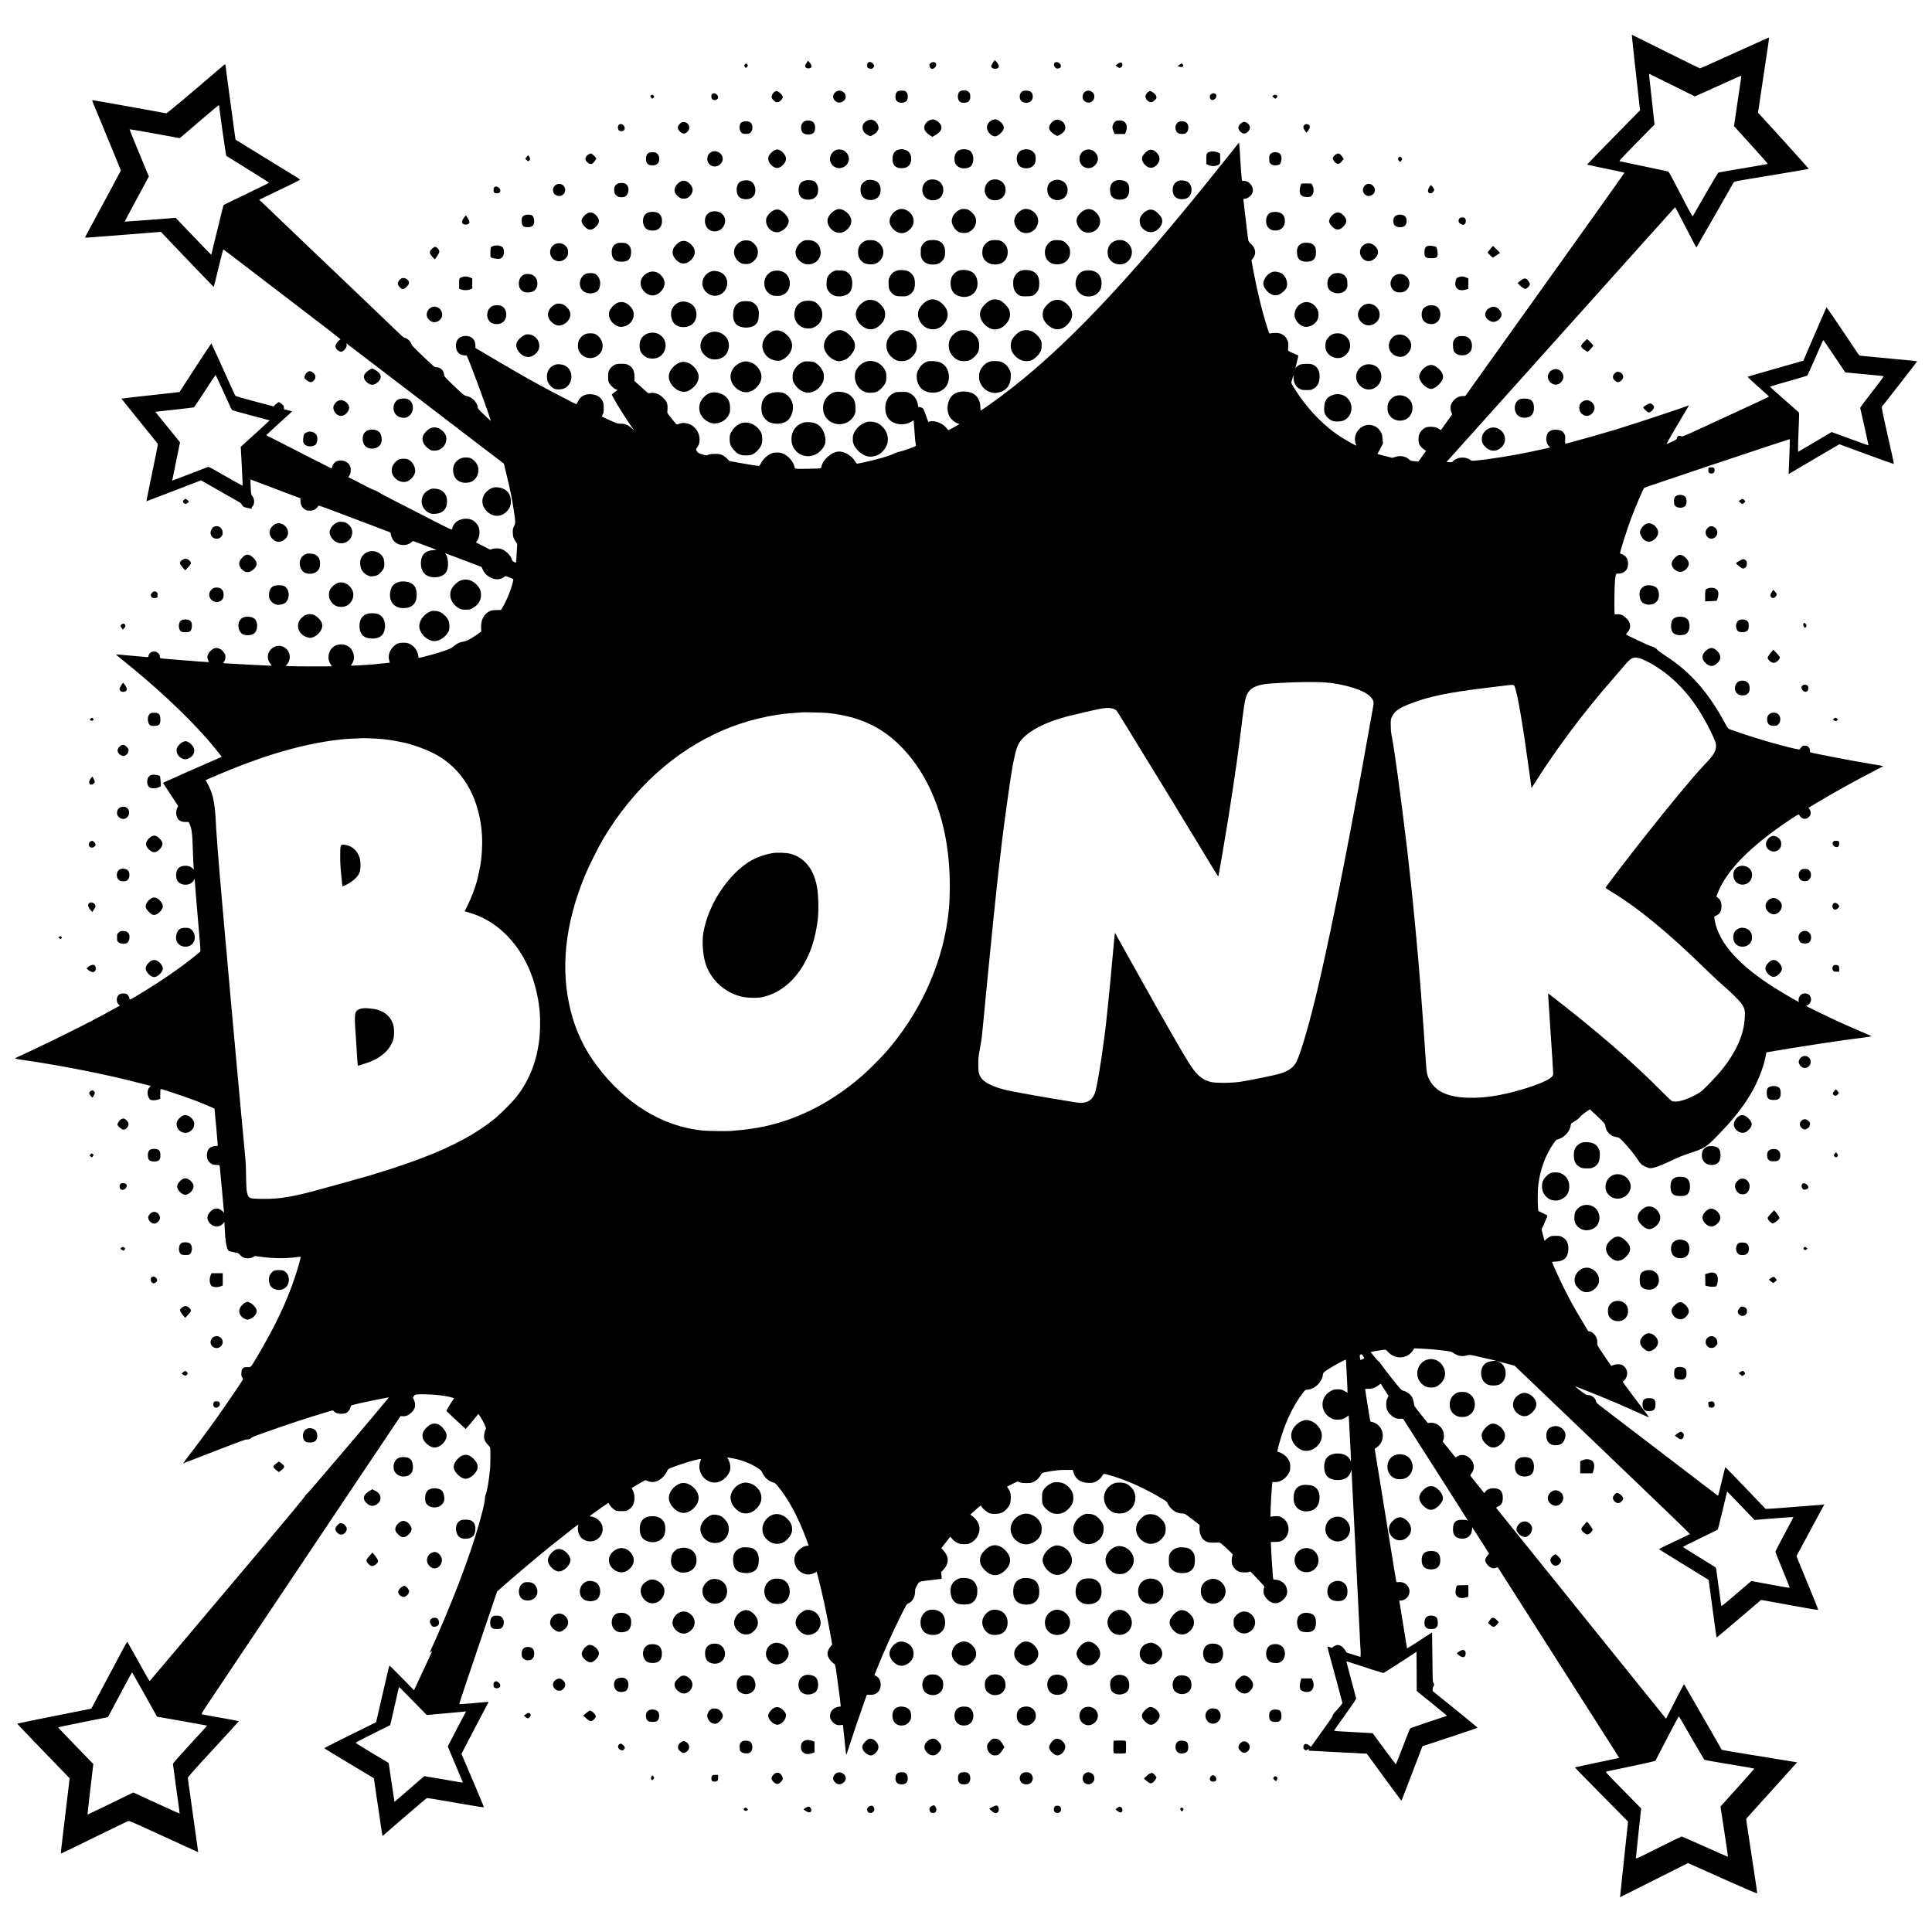 <svg xmlns="http://www.w3.org/2000/svg" width="5689.333" height="5689.333" version="1.0" viewBox="0 0 4267 4267"><path d="M3604 77.7c0 .5.4 4.6 1 9.3.5 4.7 1.8 17.3 2.9 28 1.2 10.7 2.3 21.3 2.6 23.5.7 5.5 8.3 74.9 9.5 86.2.5 5 1.2 11.3 1.6 14l.6 4.9-58.7 59.7c-32.3 32.9-58.5 60-58.3 60.2s11.4 2.7 24.8 5.5c13.5 2.8 31.9 6.6 40.9 8.5s16.6 3.6 16.8 3.9c.3.3-43.5 62-97.3 137.3-53.8 75.2-133 186.1-176 246.4l-78.3 109.6h-5.6c-10 0-20.2 7-25.1 17.2-2.4 4.9-2.4 13.6 0 18.8l1.9 4.2-12.3 17.3c-6.8 9.5-12.5 17.5-12.7 17.7-.1.2-1.1-.3-2.1-1.2s-4-2.6-6.7-3.9c-5.8-2.6-17.6-3-23.9-.9-7.1 2.5-14.1 10.4-16 18.4-1.4 6-.8 15.3 1.2 19.3 2.2 4.3 8.3 10.4 12.4 12.5l2.6 1.4-8.6 11.9-8.5 11.9-8.6-.7c-7.6-.7-8.9-1-11.6-3.6-7.5-7.2-19.4-9.6-30.4-6l-7 2.2-16.2-4.1c-8.9-2.2-16.4-4.2-16.6-4.4-.1-.2 2.4-5.1 5.6-11 6.2-11.1 7.8-14.7 6.4-14.7-.4 0-.8-3.5-.9-7.8-.1-8.7-2.1-14.2-8-21-8.2-9.6-23-12.6-34.6-6.9-14.9 7.3-22.2 25.1-16.3 39.4.8 1.8 1.2 3.3.9 3.3-2.3 0-26.1-13.7-40.3-23.2-28.7-19.3-59.5-50-82.4-82.1-9.1-12.6-20.7-31.5-20.7-33.4 0-1 1.1-5.2 2.4-9.3l2.4-7.5.1 5.5c.2 11.5 5.2 20.7 13.6 24.9 4.4 2.3 6.3 2.6 15 2.6 8.9 0 10.6-.3 15.2-2.8 8.4-4.3 13-12.6 13.7-24.3.8-13.9-3.6-23.4-13.1-28.1-5.2-2.5-6.8-2.8-15.8-2.8-11.1 0-17.3 2-22 7.1-1.4 1.5-2.5 2.5-2.5 2.3s1.6-6.5 3.5-13.9 3.2-13.7 2.9-13.9c-.3-.3-5.6-2.7-11.7-5.3-9-3.7-11.1-5-10.9-6.5.2-1 .4-5.4.5-9.8.2-7-.2-8.7-2.7-13.8-4.9-10.2-14.9-15.3-27.9-14.4-4 .3-8.2.8-9.4 1.2-2 .6-2.4-.2-6.2-12.3-12.4-39.4-22.6-81.5-32.1-132.5l-3.1-16.8 2.7-3.2c8.7-10.3 7.1-23.4-4.1-33.5-4.6-4.2-5.3-5.3-5.8-9.7-.3-2.8-1.1-8.6-1.7-13-1.9-14.6-4.8-38.8-6.5-54-.8-8.3-1.7-16.7-2-18.8-.4-3.5-.3-3.7 2.3-3.7 7.4-.1 16.4-7.8 18-15.5 2.3-11.3-7.7-24-19-24-2.6 0-4.8-.2-4.9-.5 0-.3-.2-1.2-.3-2-.2-.8-.6-6.8-1-13.4-.4-6.5-.9-12.6-1.1-13.5-.1-.9-.8-11.7-1.5-24.1s-1.5-24.4-1.9-26.8l-.6-4.3-38.2 47.8c-208.2 260.8-351.4 411.3-487.8 512.8-14.8 11-43.8 31.5-44.7 31.5-.2 0-.5-3.2-.5-7.1-.5-22.4-13.8-35.2-36.3-35.2-13.9 0-24.2 4.8-30.1 14.1-7.3 11.6-8.2 28.8-2 40.9 2.7 5.5 11.1 12.8 17.2 15.1l5.1 1.9-11.7 6.6c-6.5 3.7-12.3 6.7-12.9 6.7s-2.2-1.7-3.6-3.7c-7.4-10.8-26.4-18.6-37.7-15.4l-3.1.9-4.7-13.1c-2.6-7.3-5.1-14-5.6-14.9-1.2-2.3-6.1-4.8-9.4-4.8-1.4 0-2.5-.1-2.5-.3-.1-.1-.3-2-.6-4.2-1.7-11.8-8.4-21.4-18.3-26.2-5.2-2.6-6.5-2.8-17.6-2.7-10 0-12.8.3-16.7 2.1-13.6 6.2-20.9 20.5-19.4 37.7 1.7 19.8 15.3 31.6 36.1 31.6 8.5 0 15.3-1.9 21.8-5.9l4.7-3.1.1 3.3c.1 3.2.4 7.7 1.4 17.4.3 2.8.8 9.8 1.1 15.5s1 12.5 1.6 15.1c.6 2.8.7 5.2.2 5.7-2 1.8-28.2 11.2-34.9 12.5-4 .7-10.4 2.9-14.1 4.8-7.2 3.6-22.6 8.5-42.9 13.6-15.1 3.8-34.9 8.1-37.2 8.1-1.1 0-3-2.1-4.8-5.1-7.9-13.4-25-23.1-38-21.4-15.5 1.9-33.2 18.1-36.3 33.2-.9 4.4 2.1 3.9-31.1 4.7-25.4.6-28.1.3-28.1-3.5 0-1.2-1.3-4.9-3-8.4-4-8.5-12.5-16.9-20.9-20.9-5.8-2.7-7.6-3.1-15.1-3.1-7.3 0-9.3.5-14.5 3-7.7 3.7-17.3 13.2-20.9 20.7-1.9 3.9-3.4 5.8-4.7 5.8-3.6 0-28.7-4-46.6-7.4l-18.3-3.4-5-5.2c-2.8-2.9-7.5-6.3-10.7-7.8-5.1-2.3-7.1-2.7-15.8-2.7-7.3 0-11.3.5-14.7 1.8-4.5 1.8-4.7 1.8-13.3-.7-6.7-1.8-9.4-3.1-11.1-5.3-3.6-4.4-3.8-5.9-1-9.6 4.1-5.4 5.8-10.6 5.8-17.7-.2-17.2-10.8-31.4-26.7-35.5-7.7-2-11.8-1.9-18.5.5-5.1 1.8-5.6 1.8-6.8.3-.6-.9-5.4-6.6-10.5-12.6-5.5-6.6-9-11.6-8.8-12.6.2-.9.4-5.4.5-10.1.1-10.2-1.8-14.5-9.8-22.5-8.5-8.5-19.5-12.4-28.9-10.3-3.9.8-3.9.8-14-8.5-5.6-5.1-12.4-11.2-15.2-13.6l-5-4.3-.1-8.6c-.1-14.6-3.9-22.3-13.3-26.9-5-2.5-6.7-2.8-15.6-2.8-8.1 0-10.9.4-14.6 2.1-6 2.8-11.4 8.5-13.3 14.2-1.9 5.4-2.1 17.8-.4 23.6 1.6 5.2 10.9 14.8 16.1 16.5l3.8 1.3-6.5 5-6.5 5 2.6 5.2c7 13.9 29.2 49.3 43.4 69.1l4.3 6-5.7-5.3c-8.1-7.5-15-10.5-24.3-10.4-7.1.1-8-.1-24.1-7.4-9.3-4.2-17.2-8-17.6-8.4s.2-2.5 1.5-4.6c2-3.4 2.3-5.2 2.3-13.9 0-8.4-.4-10.9-2.4-15.3-4.5-10-14.6-15.5-28.6-15.6-11.8-.1-21.2 5.7-26.1 16.2-1.4 3.1-2.8 5.9-3 6.1-.3.3-35.2-17.5-56.9-29.2-7.1-3.8-16.8-9-21.5-11.5-26.9-14.4-81.2-45.7-136.7-78.8l-8.3-4.9V763c-.1-12.8-8.6-21.1-21.5-21.1-16.1 0-24.7 12.5-20.4 29.8 2.1 8.1 9.8 13.3 19.8 13.3 3.6 0 2.2-3 16.6 34.5 14.3 37.2 39.5 107.3 39.5 110 0 .4-6.5-5.6-14.5-13.2-12.2-11.6-14.4-14.3-14.5-16.8-.1-4.6-3.4-11-8.3-15.9-5.4-5.4-9.5-7.6-16.5-9.1-5.1-1-6.3-2-27.3-21.9-17.5-16.8-21.9-21.4-21.9-23.5 0-10-7.9-18.1-17.6-18.1-3.9 0-4.2-.3-35.6-30.3-10.4-9.9-18.8-18.7-18.8-19.5 0-5.2-10.2-15.2-15.5-15.2-2.1 0-5.4-3.1-40.5-37-14-13.6-28.9-27.8-33-31.7-7.5-7-234.6-223.7-242.9-231.9l-4.5-4.3 21.5-10.4c11.7-5.7 32.1-15.4 45.2-21.7 13.1-6.2 23.6-11.8 23.4-12.3-.1-.5-5.2-3.9-11.2-7.6-6.1-3.7-22.2-13.6-36-22-13.7-8.5-27.7-17-31-19.1s-19-11.8-35-21.5c-15.9-9.8-29.1-17.9-29.2-18-.2-.1-3.1-21-8.4-61-1.1-8.3-2.2-16.1-2.4-17.5-.3-2.3-2.4-17.2-9-66.4-1.4-10.3-2.5-19.4-2.5-20.2 0-2.4-1.4-1.6-9.1 5-69.9 60.1-120.3 102.3-121.7 102-6.7-1.6-161.9-29.4-162.8-29.2s-.5 2 1.1 5.8c1.2 3 8.7 21 16.5 40s21.1 51.3 29.6 71.7c8.5 20.5 15.4 37.5 15.4 37.8s-11.1 21.1-24.6 46.3c-13.6 25.1-29.3 54.2-34.9 64.7-5.6 10.4-12.3 22.9-14.9 27.6-2.5 4.7-4.6 8.9-4.6 9.3 0 .7 6.6.5 22.5-.9 7-.6 16.6-1.3 26-2 4.4-.3 10.5-.8 13.5-1 3-.3 8.4-.7 12-1 15.9-1.2 33.9-2.6 38.5-3 7-.6 17.2-1.4 37.5-3l17.5-1.3 8.5 9c30.5 32.2 107.6 112.6 108 112.7.3.1 5-18.6 10.4-41.4 5.5-22.8 10.3-41.5 10.7-41.5s7.6 5.3 16.1 11.8c8.4 6.5 38 29.1 65.8 50.3C742.9 741.3 754.1 750 751.8 750c-2.3.1-7 5.3-10.2 11.4-2.3 4.5 1 10.8 7.6 14.2 4.2 2.2 6.5 1.7 10.8-2.2 4.7-4.3 6.9-9.9 5-13.4-1.6-3.1-2.5-3.6 26.5 18.5 33 25.2 89.7 68.5 127 97 16.5 12.6 45.1 34.4 63.5 48.5s55.4 42.3 82.1 62.8l48.7 37.1 5.5 22.8c9 36.7 12.6 54.9 17.1 84.8 3.2 21.5 3.2 23.7 0 30.2-2.5 4.9-2.9 7-2.9 13.8 0 8.9 1.6 14.1 6.7 21.1l3.1 4.4-1.1 20.6c-.6 11.4-1.3 20.9-1.6 21.1-.2.2-2.2-.5-4.4-1.6-3-1.5-4.2-2.9-4.7-5.1-1.9-8.6-13.2-19.9-23.4-23.5-5.5-1.9-14.5-1.9-20.2 0l-4.4 1.5-15.8-8.1-15.7-8 2.5-3.3c5.4-7.1 7.1-19 4-29.3-2-6.8-8.8-14.3-15.7-17.3-10.8-4.8-27.2-2.1-35.2 5.6-4 3.9-7.6 10.2-7.6 13.3 0 4.6-.2 4.5-50.5-21.4-8.8-4.5-27.2-14-41-21-54.2-27.6-68.1-35-71.8-37.6-2.1-1.5-6.2-3.6-9-4.5-2.9-.9-8.3-3.4-12.2-5.4-3.8-2-15.7-8.1-26.2-13.5l-19.2-9.7 1.9-2.6c4.2-5.3 5-16.5 1.5-23.2-3.3-6.4-11.4-11-19.5-11-9.4 0-16.1 4.5-18.9 12.6l-1.7 5.1-6.4-3.2c-6-2.8-32.8-16.5-100.5-51.2-14.3-7.3-28.6-14.6-31.7-16.1-3.2-1.5-5.6-3-5.5-3.4.1-.3 13-12.2 28.6-26.4l28.5-25.8-9.2-2.5-9.2-2.4V900c0-3.8-1.3-5.5-7.8-9.9l-3.3-2.3-4 2.8c-2.2 1.5-4.8 3.7-5.8 4.9l-1.6 2.2-41.8-11.1c-22.9-6.2-42.1-11.6-42.6-12.1-.5-.6-4.1-8.2-8.1-17-23.1-51.4-44.4-98.1-45-98.8-.4-.5-16.4 23.5-35.6 53.2l-34.9 54-5.5.6c-3 .3-6.8.8-8.5 1-1.6.2-13.8 1.6-27 3-42 4.5-87 9.6-87.2 9.9-.2.1 17.8 22.5 39.8 49.7 22.1 27.1 40.3 49.9 40.5 50.4.4 1-4.6 26.2-17.7 89-6.6 31.8-7.7 37.5-7.1 37.5.3 0 27.4-10.4 60.3-23l59.8-23.1 36.3 20.7c20 11.3 40 22.7 44.5 25.3 4.5 2.5 8.3 5.2 8.3 5.8 0 .7 1.3 2.7 2.8 4.4 2.4 2.7 4.1 3.4 9.8 4.4 3.8.7 7.7 1.6 8.7 2 1.4.6 1.7.2 1.7-1.9 0-1.4.4-2.6 1-2.6 1.4 0 3.8-5.1 4.2-9 .6-5.1-1-11.2-3.7-14-2.8-2.9-3.1-4.6-4-23.9-.6-11.1-.5-13.3.6-12.9 27.5 10.4 85.9 32.5 95.9 36.3l13.5 5.1.2 6.2c.3 9.3 4.2 15.7 12 19.6 4.5 2.2 13.4 2.1 18.2-.4 3.6-1.8 8.4-6.5 9.3-9.1.4-1.1 10.4 2.6 105.3 38.6 24.2 9.2 46.3 17.6 49.1 18.6 5 1.9 5.2 2.1 5.8 6.7.3 2.6 2 7.1 3.6 9.9 8 13.9 28.4 17.5 41.2 7.3l3.9-3.2 26.2 9.8 26.1 9.9-8 .6c-12.2 1-19.2 4.8-23.4 12.9-5.1 10.1-4.5 26 1.3 34.9 5.4 8.2 13.8 12.1 25.7 12.1 14 0 24.1-6 27.7-16.3 3.5-10.3 1.6-29.3-3.5-35-1.6-1.9-1.6-1.9.8-1.2 3.6 1.1 78.3 29.4 78.5 29.7 0 .2 1.6 3.3 3.3 6.9 3.8 7.9 9.1 13 17.6 17 10.6 4.9 20.1 4.4 28.6-1.5l3.5-2.4 8 3c4.4 1.6 8.4 3.3 8.9 3.8.9.9-.6 7.6-5.1 21.5-4.4 13.8-13.2 33.1-19.6 43.1l-2.2 3.5-10 .3c-7.5.2-11.2.8-14.7 2.4-13.4 6-20.3 20.1-19.2 38.8l.4 6.1-6.3 4.6c-3.4 2.5-10.7 7.3-16.2 10.6-7.9 4.7-11.4 6.2-16.9 7.1-8.7 1.4-14.4 4.1-20.6 9.7-5.4 4.8-10.9 7.3-32.2 14.2-10.6 3.4-43.4 12.1-45.8 12.1-.4 0-1.1-2.4-1.4-5.3-1.5-11-8.4-20.5-18.5-25.4-4.9-2.4-6.8-2.8-14.6-2.8-10.5 0-14.8 1.8-22 9-8.9 8.8-12.1 20.8-8.4 31.9.5 1.6.8 3 .7 3.2-.3.1-11.1 1.3-38.8 4-8.5.8-46.4 3-46.9 2.7-.2-.1.7-2 2.1-4 3.7-5.7 5.1-10.9 4.5-16.8-1.7-16.8-14.2-27.5-30.6-26.3-7.8.6-13.1 3.1-18.2 8.5-8.5 9-9.9 25.1-2.9 35.1 1.7 2.3 3 4.5 3 4.7 0 .6-84.1.4-94.8-.3l-7.2-.4 2.6-3.1c11.9-14.1 6.3-34.6-10.9-40.3-15.5-5.1-32.6 8.9-31.1 25.4.5 4.8 2.3 8.9 6.2 14.1l2.5 3.4-17.4-.7c-9.6-.4-19.2-.9-21.4-1.1s-11-.7-19.5-1c-8.5-.4-16.8-.8-18.5-1-1.6-.2-9.1-.7-16.5-1-7.4-.4-13.7-.8-13.8-1-.2-.2.6-1.7 1.9-3.4 1.6-2.1 2.4-4.9 2.7-8.8.3-5.1 0-6.4-2.7-10.5-5.7-8.9-15.9-13-23.2-9.3-7.5 3.8-13.9 12.3-13.9 18.5 0 1.7.7 4.7 1.6 6.8 1.6 3.8 1.7 4.8.5 4.6-.3-.1-6-.5-12.6-.9-6.6-.3-12.7-.8-13.5-1s-6.4-.6-12.5-1c-6-.3-12.1-.8-13.5-1s-7-.7-12.5-1c-5.5-.4-11.3-.8-13-1-1.6-.2-6.6-.7-11-1s-10.3-.8-13.1-1.1c-5-.6-5.1-.7-5.2-4-.2-4.6-2.9-8.3-7.6-10.4-7.6-3.5-16.6 1.2-17.8 9.1-.3 2.1-.7 2.4-4.3 2.1-5.3-.4-35.6-3.1-42-3.8-13.7-1.4-25-2.3-25.3-2-.1.2 4.1 3.9 9.5 8.2 76.4 61.1 143.6 123.6 190.9 177.4 10.8 12.3 33.5 40.2 33.1 40.6-.1.2-13.7 6.1-30.2 13.2-26.2 11.3-72.4 31.8-92.7 41.1l-6.8 3.1 9.4 14.3c5.1 7.8 12.7 19.4 16.8 25.7l7.5 11.4-1.8 3.1c-4.1 6.9-3.3 20.1 1.5 25.7 3.9 4.4 8.4 6.1 16.3 6.2l7.2.1 2 4.5c4.8 11.4 6 20.8 7.1 59 .6 17.3 1.3 33.7 1.7 36.5l.6 5-3.6-3.2c-2-1.8-5.3-3.7-7.4-4.2-7.8-2.2-17.8-.6-22.5 3.6-5.2 4.5-7.2 15.6-4.7 24.8 4.2 15.1 30.3 17 37.9 2.7 1.7-3.4 1.9-3.5 2-1.2 0 2.2 6.5 80.4 11.6 139.3 1.4 16.6 1.4 19 .1 20-.8.7-5.9 4.8-11.3 9.3-30.9 25.2-76.1 56.3-122.5 84.2-22 13.2-21.9 13.1-21.9 10.2 0-3.7-3.1-9-6.3-10.7-2.1-1-4.8-1.4-8.9-1.1-5 .4-6.4.9-9 3.5-5.4 5.4-5 16.7.8 21.2l2.4 1.9-9.7 5.4c-33.4 18.7-64.1 34.7-112.8 58.8-38.5 19.1-93.2 45.1-106.4 50.7-1.8.8-3 1.8-2.5 2.2s7.9 1.8 16.4 3c81.1 11.6 178.6 30.7 249 48.8 16.2 4.1 30.5 7.8 31.8 8l2.3.6-2.5 2.6c-3.3 3.5-4.6 7.2-4.6 13.3 0 5.8 2.8 12.6 6.1 14.6 2.9 1.8 10.9 1.7 16.9-.3l5-1.7v-10.9c0-6 .3-10.9.8-10.9 2.7 0 50.5 16 72.7 24.3 15.6 5.8 44.5 17.8 46.2 19.2.3.2 7.3 77.2 7.3 80.2 0 2-.5 2.3-4.2 2.3-5.1.1-11.1 2.1-14 4.7-5.1 4.5-7.2 14.9-4.7 23.8 1.4 5.1 7.3 11 12.4 12.4 2.2.6 6.3 1.1 9.2 1.1 5.1 0 5.2.1 5.7 3.2.3 1.8 2.4 23.8 4.6 48.8s4.2 47.3 4.5 49.5l.6 4-3.3-3.2c-9-8.7-19-8.3-27.7 1.2-7.2 7.8-7.8 15.8-1.8 23.6 8.3 10.9 22.4 11.7 30.8 1.7l2.6-3.1.7 15.9c1.1 26.1 4.3 44 8.4 47.7.9.9 6.2 2.3 11.7 3.3 9.5 1.6 10.2 1.9 13.4 5.6 4.8 5.6 9.7 7.8 17.4 7.8 4.9 0 7.5-.6 11.2-2.5l4.8-2.6 10.1 1.5c27.3 4 56.6 4.5 80.6 1.2 5.2-.7 9.7-1.1 10-.9.9.8-5.3 22.9-12.5 44.8-18.4 55.6-45.4 112.2-86.3 180.4-11.9 20-10.5 18.6-18.9 18.6-6.6 0-7.5.3-10 2.7-2.4 2.4-2.8 3.8-3.1 9.9-.4 6.1-.1 7.5 1.8 10.1 1.2 1.6 1.9 3.6 1.6 4.3-.8 2.2-27.8 42.4-44 65.5-23.7 34-52.2 72.7-80 108.7-4.7 6.2-8.3 11.3-8 11.3.4 0 17.2-6.5 37.3-14.4 32.1-12.6 56.8-22.1 91.1-35 5.9-2.2 11.3-3.6 14.2-3.6 3.7 0 5-.5 6.6-2.4 1.4-1.8 7.7-4.6 24.8-10.6 53.3-19.1 104.6-36 142.2-47l14.3-4.2 3.3 3c5.1 4.5 13.8 5.8 23.6 3.7 5.1-1.1 9.8-6 11.6-12.1.9-3.2 2.2-5.5 3.2-5.8 7.2-2.1 35.5-8.5 53.7-12 31.4-6.3 29-5.9 27.4-3.9-20.2 25-176.2 208.7-179.1 210.7-2.2 1.6-4.8 4.6-5.8 6.8-.9 2.1-41.3 50.8-89.6 108.1S458.9 3560.9 414.1 3614c-44.7 53.1-81.9 97.1-82.6 97.8-1.5 1.7.7 5.4-27.6-45.5-12.3-22.2-22.7-40.3-23.1-40.3-.3 0-6.1 10.5-12.9 23.2-6.7 12.8-13.2 25.1-14.4 27.3s-6.1 11.2-10.7 20c-9.1 17.1-17.4 32.7-24.8 46.5-2.5 4.7-7.1 13.5-10.4 19.6l-5.8 11.1-81.9 16.3c-45.1 8.9-81.9 16.6-81.9 16.9 0 .6 59.2 62.2 109 113.6l6.8 7-1.4 12c-.8 6.6-2.5 21.4-3.9 33-3.6 29.4-6.4 52.9-9 75-.8 7.1-2.4 20.4-3.5 29.5-1 9-1.8 16.6-1.6 16.7.3.4 17.3-7.8 92.6-44.7 29.4-14.4 54.7-26.6 56.1-27.1 2.2-.9 12.3 3.5 78.4 34 41.8 19.3 76 34.9 76.1 34.8s-.2-2.9-.7-6.2-4.5-31.9-8.9-63.5-9.2-65.2-10.5-74.7c-1.4-9.4-2.5-18.3-2.5-19.7 0-2.1 11.6-15.3 56.5-63.8 31-33.7 56.3-61.3 56.1-61.5-.4-.4-22.3-4.5-56.1-10.3-13.2-2.3-24.8-4.5-25.8-4.8-1.5-.6 2.4-7 25.1-40.7 14.7-22 51-76.2 80.7-120.5 29.6-44.3 67.9-101.4 85-127 49.3-73.5 95.7-142.8 157-234.5 31.3-46.8 64.6-96.5 74.1-110.5l17.1-25.5 4.3.3c6.8.6 12.6-1.6 18.5-7 7.3-6.6 9.9-12.2 9.2-19.7-.2-3.2-1.4-7.6-2.6-10l-2.2-4.2 2.1-3.3c2.6-4.3 4-4.5 27.5-4.1 23.1.5 45 3.3 58.2 7.6l3.3 1.1-2.9 4.1c-6.5 9.6-14.2 22.8-13.9 23.9.2.6 9.8 9.8 21.3 20.4l21 19.4 4.4-4.7c2.4-2.7 8.7-10.1 13.9-16.6l9.6-11.9 1.8 2.4c6.6 8.4 16.4 28.3 14.9 30.3-1.7 2-4.1 12-4.1 17 0 6.4 3.6 14 9 18.8 2.1 2 4.1 4.4 4.5 5.6.8 2.6.8 36.5 0 45.6-2.2 24.8-6.6 51.2-9.5 57.6-1.2 2.7-2 6.6-2 10 0 3.2-1.9 13.5-4.5 24-18.2 73.6-54.3 172.7-104.9 287.8-6.4 14.5-11.9 26.8-12.3 27.4-.8 1.2 1.5 0 4-2.2 2.3-1.9 2.7-2.9-18.8 42.9-8.6 18.4-16.7 35.6-17.9 38.3l-2.2 4.7-26.9-27.5c-14.7-15.2-27.1-27.2-27.5-26.8-.3.4-3 10.9-5.8 23.3-10.1 44.2-23.4 101.5-23.5 101.6s-26 12.9-57.5 28.5c-31.5 15.5-57.1 28.6-57 29 .2.5 24.8 15.5 54.8 33.4 30 18 54.6 32.7 54.7 32.8 0 .1 2.6 17.5 5.7 38.7s6.3 42.5 7.1 47.5c.7 4.9 2.4 16.3 3.6 25.3 1.3 8.9 2.6 16.1 3 16 .4-.2 22.2-19 48.4-41.8s48.5-41.6 49.5-41.8 16.4 2.2 34.2 5.3c17.7 3.1 45.5 7.9 61.6 10.6 16.1 2.8 29.6 4.8 29.9 4.5.5-.5-13.2-33.3-44.8-107.1l-4.7-11 8.6-16.5c4.6-9.1 10.2-19.7 12.2-23.5 2-3.9 7-13.3 11-21s11.2-21.4 16-30.5 9.5-18 10.5-19.9l1.7-3.4-9.9.8c-5.4.3-11.1.8-12.8 1-9.7 1.3-41.7 3.6-42.2 3.1-.3-.3 18.3-56.4 41.5-124.5l42.1-124 4.3-3.9c17.3-15.8 77.1-66.6 109.3-92.8 22.7-18.4 63.9-50.7 65.5-51.2.5-.2.4 1.4-.2 3.5-2.3 8.3 1.7 21.2 8.4 26.8 14.1 11.9 35.1 7.6 43.2-8.7 2.9-5.8 3.4-13.3 1.5-19.8-2.9-9.5-14.1-18.7-23.4-19.3-2.2-.2-3.8-.7-3.6-1.2.5-1.2 11.9-9.6 28.5-21l12.5-8.6 1.6 3.1c2.5 4.8 8.4 10.9 12.9 13.3 3.4 1.8 5.7 2.2 14.1 2.2 9.2 0 10.4-.2 15.3-3 9.6-5.3 14.4-15.5 13.5-29-.4-6.2-1.9-10.9-6.1-18.7-.1-.3 6.5-4.5 14.9-9.3l15.2-8.6 5.3 2.1c7.8 3.2 15.2 2.9 23-1 7.4-3.6 15.4-11.8 19.2-19.9 2.6-5.2 3.1-5.7 9.7-8.3 13.5-5.5 35.3-12.7 49.4-16.2 17.7-4.5 17.6-4.4 15.7-.8-2 3.9-3.4 12.4-2.9 17.5 2.2 21.1 22 36.1 41.1 31.1 11.3-3 23.2-14.3 26.2-24.8 2-7.1.9-16.3-2.6-23.5l-3.1-6.2 4.6.7c23.4 3.2 46 11.6 64.9 24.2 4.3 2.8 5.9 4.7 8.3 9.8 4.9 10.4 14.7 18.7 24.7 20.9 2.4.5 4.7 2.5 8.9 7.6 23.8 28.9 44.7 67.6 63 116.8 2.9 7.9 5.3 14.5 5.3 14.7s-1.1.4-2.4.4c-5.6 0-13 3.5-18.6 8.7-9.3 8.6-12.8 19.7-9.5 30.9 5.6 19.3 25.9 29.2 42.5 20.7l5.7-3 3.6 13.6c7.7 29.1 18.2 77.6 24.2 111.1 2 11.3 4.3 24 5.1 28.4l1.4 7.8-3 3.4c-4.5 5.2-7.2 11.2-7.3 16.4-.1 7.5 6 16.8 15 23 2 1.3 2.5 3.8 5.3 24 4.8 35 5.9 43.1 6.5 48.5.3 2.7 1 8.6 1.5 12.9.6 4.4.8 8.1.6 8.3-.2.3-2.3.7-4.7.9-12.9 1.5-21.5 13.8-17.9 25.6.6 2.3 3.1 6.1 5.4 8.5 4.9 5.2 11.3 7.4 18 6.2 2.3-.4 4.2-.6 4.3-.5s1.7 15.1 3.5 33.4c1.8 18.2 3.5 33.2 3.8 33.2s3.9-10.5 7.9-23.3c6.6-20.8 23.6-70.6 33.7-98.9l3.9-10.7 7.1.1c5 0 8.5-.6 11.6-2 15.2-6.7 16-32.3 1.3-40l-3.3-1.7 5.5-13.5c17.8-43.8 32.1-75.6 51.4-114.7 13.8-27.8 14.1-28.3 18.2-30.1 9-4 14.7-14.1 14.7-26.2 0-4.7.6-6.9 3.6-12.1 5.9-10.7 3.4-9.7 29.9-12.9 13.1-1.7 24.2-3 24.7-3s.6-3.3.2-7.6l-.7-7.5 4.6-4.7c2.5-2.6 5.8-7.3 7.2-10.4 5.1-11.1 2.8-21.7-7-32.6l-4.5-4.9 7.4-9.6c4-5.3 8.6-11 10-12.8l2.6-3.1 2.2 2.8c4.1 5.3 8.2 8.7 13.8 11.3 4.6 2.1 6.9 2.6 14 2.6s9.4-.4 14.1-2.6c10.2-4.8 17.6-14.7 19.8-26.4 2.2-11.8-3.8-24.8-15.3-33l-4.7-3.3 11.2-10.1c6.2-5.6 11.6-10.1 12-10.1s1 .8 1.4 1.9c.9 3 11.1 12 16.2 14.4 3.8 1.7 6.6 2.2 13.3 2.2 11.7-.1 17.9-2.4 25.1-9.5 7.6-7.4 10.2-14.1 10.3-26.5.1-9.3-1.1-13.4-6.3-21l-2-3.1 11.5-5.8 11.6-5.8 4.6 1.9c3.5 1.3 7.3 1.8 15.2 1.8 9.5 0 11-.3 16-2.8 6.9-3.6 11.4-7.8 15.2-14.4 2.8-5 3.1-5.2 9.6-6.7 6.8-1.5 16.2-2.9 28.7-4.5 3.9-.4 12.8-.8 19.9-.7l12.8.1 1.8 5.8c3.5 11.4 10.2 17.9 21.4 21.2 6.7 2 17.4 2.3 23.2.7 5.9-1.7 13.3-6.9 16.8-12 1.7-2.4 3.6-5.1 4.2-6 1-1.4 2-1.3 10 .8 37 9.7 80.7 29.1 122.1 54.3 7.4 4.4 8.5 5.5 10.7 10.3 1.4 3.1 4.8 7.7 7.8 10.6 6.9 6.7 14.2 10 22.6 10.3 6.2.2 6.7.5 15 6.6 4.8 3.5 12.3 9.2 16.7 12.7l8 6.3-.3 6c-.6 10.2 2.8 20.7 8.5 26.1 5.3 5 11.8 7.1 21.8 7 4.9 0 10.4-.2 12.1-.4 2.7-.3 4.7 1.2 17.3 12.6 10.3 9.5 14 13.4 13.5 14.5-1.6 3.5-2.7 12.9-2 17.2 1.1 7.3 6.2 14.7 12.5 18.2 4.3 2.5 6.9 3.1 13.1 3.5 4.8.3 9.2 0 11.6-.8l3.9-1.3 15.7 16.4c10.8 11.2 15.6 16.9 15.2 17.9-3.9 9.3-2.2 17.7 5.3 26 11.5 12.8 25.2 13.2 37.4 1.1 8.2-8.3 9.8-17.1 5.3-28.1-3.5-8.2-13.5-14.8-23.3-15.1-2.8-.1-5.1-.7-5.2-1.3 0-.6-.2-1.8-.3-2.6-.2-.8-.6-6.2-1-12s-.9-13.2-1.1-16.5c-1-13.6-1.5-20.8-2.1-35.5l-.7-15.5h8.9c11.5 0 16.9-2 22.7-8.5 12.5-13.9 8.9-36.3-7.3-45.4-4.6-2.6-6.4-3-12.5-3-3.8 0-8.3.4-9.9.8l-2.9.7.7-20.8c.4-11.4.9-22.2 1.1-23.8.2-1.7.6-7.5 1-13 .3-5.5.8-12.1 1.1-14.6l.6-4.7 6.2.1c11.6.1 23.8-7.9 29.9-19.8 2.8-5.2 3.2-7 3.2-14 0-6.8-.4-8.9-2.8-13.7-4.6-9.3-13.2-16.1-24.5-19.4-1.6-.5-1.3-2.2 2.9-17.9 11.9-44 29.6-82.2 51.7-111.2 5.7-7.5 6.1-7.8 10.4-8 16.1-.9 32.2-16.2 34.4-32.6.6-4.4 1.2-5.2 5.8-8.6 10.7-7.9 43.9-26.2 45.1-24.9.2.2.6 7.3 1 15.8s.8 17.1 1 19 .6 11.2 1 20.7l.7 17.2-6.8-3.7c-6.3-3.4-7.6-3.7-14.9-3.7-6.8 0-8.9.4-13.9 2.9-26.5 13-26.3 48.3.2 61.3 4.8 2.4 7 2.8 13.7 2.8 8.7 0 14.9-2.1 20.7-7 1.7-1.4 3.2-2.5 3.3-2.3.3.3 1.1 13.1 2 33.3.3 5.5.8 14.5 1 20 .3 5.5.8 13.8 1 18.5 1.5 28.7 1.5 31.6.2 28.2-3.5-9.3-12.5-15-25-15.9-13.2-1-24.3 3.5-29.1 11.7-2.7 4.6-4.5 13.2-4.1 19.8.9 16.9 9.4 25.6 26.3 26.9 18.1 1.4 30.4-6.4 33.1-20.9.6-3.5.9-1.7 1.5 9.2.3 7.4.9 17.3 1.1 22 1 17.4 1.5 27.8 2 39.5.3 6.6.7 15.8 1 20.5.6 11 1.3 25.6 2 40 .3 6.3.8 15.3 1 20 .3 4.7.7 13.4 1 19.5.3 6 .7 15 1 20 .3 4.9.7 13.9 1 20 .3 6 .7 14.8 1 19.5s.7 14.1 1 21 .8 15 1 18 .7 12.7 1 21.5c.4 8.8.8 18.2 1 21 .2 2.7.7 11.5 1 19.5s.8 16.7 1 19.5c.2 2.7.7 12.4 1 21.5.4 9.1.8 17.5 1 18.8.8 4.9.7 20.7-.1 20.5-.5 0-7.5-2.2-15.5-4.7l-14.5-4.6-3.5-5.2c-7.7-11.7-16.5-14.8-24.9-8.7l-4.4 3.2-4.8-1.6c-4.1-1.3-4.8-1.3-4.8-.1 0 1.7 2.2 10.7 5.6 22.4 1.3 4.7 8 29.4 14.9 54.9l12.4 46.5-3.7 5c-2 2.8-6.3 7.9-9.6 11.3-6.3 6.6-8.5 9.8-8.6 12.4 0 1.3-11.6 17.9-41.4 59.2l-6.4 8.8-2.9-2.5c-4.7-3.9-8.1-4.9-10.8-3.2-3.9 2.6-3.9 9.6.1 12.2 2.2 1.5 2.7 1.5 6.4-.5 3.9-2 4-2 3-.2-.5 1.1-1 2.2-1 2.4s3.9.5 8.8.6c4.8.1 10.7.4 13.2.6s9.7.7 16 1c15.4.7 29.9 1.5 39 2 4.1.2 14.5.7 23 1.1s16.2.8 17 1c.8.1 3.8.3 6.5.3l5 .1 38 52c20.9 28.6 38.2 51.9 38.5 52 .3 0 3.2-7.1 6.5-15.8 3.3-8.6 13.7-35.7 23-60.1l17.1-44.5 60.8-20c33.4-11.1 60.9-20.4 60.9-20.7.1-.4-22.2-18.8-49.5-40.9l-49.8-40.3v-4c0-2.3.7-4.8 1.6-5.8 2.1-2.3 2.1-6.4.1-8.7-1.2-1.3-1.6-4.6-1.7-15.2-.1-7.4-.4-32-.7-54.6l-.5-41.1-5.7 3.7c-18 11.9-49.4 32.1-49.5 31.8-.1-.2-.8-3.7-1.4-7.8-2-12.4-11.2-69.5-13.6-84.3l-2.3-13.7h2.5c14 0 24-14.9 18.7-27.8-3.8-8.9-12.4-13.9-22.4-13-4.7.5-5 .4-5.5-2.1-.8-3.7-8.1-48.1-10.6-64.1-1.2-7.4-4.1-25.9-6.6-41-10.1-62.3-10.4-64.1-22.9-141.5-2.5-15.4-5.2-32-6-36.9-.9-4.9-1.4-9-1.3-9 11.6-6.3 17.8-16.4 17.8-28.9 0-14.7-10.4-27.7-24.1-30.2-3.5-.7-3.5-.7-4.7-7.8-.6-4-3.2-19.6-5.7-34.8s-4.5-28.4-4.5-29.2c0-1.2 1.4-1.5 6.8-1.4 8.5.2 15.7-2.3 22.3-7.5 2.8-2.2 5.2-3.8 5.4-3.6.2.1 4.1 6.3 8.7 13.6l8.4 13.3-2.5 5.2c-2.1 4.2-2.6 6.6-2.6 13.2 0 10 2.6 16.2 9.3 22.8 7.1 6.9 12.3 9.2 20.9 9.2h7.1l18.8 29.5c10.4 16.2 29 45.5 41.5 65 66.2 103.9 82.9 130.2 82.9 130.6 0 .3-1-.1-2.2-.8-1.3-.7-5.9-1.2-10.3-1.2-14.9-.1-20.4 5.4-20.5 20.5 0 9.9 2.6 15.3 9.1 18.6 11.3 5.8 25.2 2.1 30.7-8.2.8-1.7 1.8-5.6 2.1-8.8l.6-5.7 18.7 29.2 18.6 29.3-2.8 3c-3.4 3.7-6 8.7-6 11.6 0 3.5 4.8 10.7 9.2 13.9 5.3 3.8 9.5 4.6 14.3 2.6 2.1-.9 4.2-1.3 4.5-.9.4.5 8.1 12.5 17.2 26.8s30.1 47.4 46.8 73.5 39.8 62.3 51.3 80.5c59.4 93.1 98.4 154.4 111.9 175.5 8.2 12.9 20.8 32.7 27.9 43.9 7.2 11.2 12.9 20.4 12.7 20.6-.2.1-5.9 1.4-12.8 2.8s-28.7 6-48.4 10.2c-19.8 4.1-36.1 7.7-36.4 8-.2.2 26.1 27.2 58.5 60l58.9 59.6-1.2 11.7c-2.8 26.9-7.4 70-7.9 73.6-.5 3.7-3.5 32.2-5.5 52.6-1.4 13.5-2 18.8-2.6 24.3l-.6 4.9 75.1-37.7 75.1-37.7 10.3 4.5c5.6 2.5 39.9 17.8 76.2 34.1 43 19.2 66.1 29.1 66.3 28.2.1-.7-2-16.3-4.8-34.7-8.6-57.2-15.9-104.9-17.9-117.4-1.6-9.8-1.7-12.3-.7-13.5 2.6-3.1 105-116.6 108.3-120.1l3.4-3.6-34.3-5.6c-18.9-3.1-53.9-8.8-77.8-12.7s-46-7.6-49-8.3l-5.5-1.2-5.1-9c-2.8-5-12.8-22.5-22.4-39-16.6-28.9-50.7-88.1-53.9-93.7-.9-1.6-1.8-2.8-2.1-2.8-.5 0-17 31.7-33 63.2l-6.4 12.7-2.7-3.2c-1.4-1.8-11.3-14-21.9-27.2-10.7-13.2-26.6-33-35.5-44-8.8-11-24.4-30.4-34.6-43-10.2-12.7-31.8-39.4-48-59.5s-36.5-45.3-45.1-56c-16.7-20.8-22.8-28.3-100.3-124.5-27.5-34.1-58.4-72.5-68.8-85.4l-18.8-23.4 5.2-2.6c7.3-3.6 9.9-8.6 9.9-19 0-14.7-6.2-21.1-20.5-21.1-8.4 0-14.8 2.7-18.1 7.7l-2.1 3.2-15.4-19c-8.5-10.5-15.5-19.5-15.7-20-.2-.4.8-2.3 2.2-4.2 8.1-10.6 7.6-21.8-1.5-32.2-8.7-9.8-20.7-11.9-30.2-5.3-1.6 1.1-3 1.9-3.1 1.7-.2-.2-6.7-8.2-14.4-17.8l-14-17.3 1.5-3.7c2.5-5.8 1.3-16.6-2.4-23.2-5.4-9.7-17-15.9-27.2-14.5l-4.7.6-15-18.7c-14.6-18.1-15.1-19-15.7-24.4-.9-7.8-3.1-13.5-7.1-18.3-3.7-4.6-11.2-9.1-16.7-10.1-3.3-.6-5.5-3-23.1-24.8-10.6-13.3-21.5-27.5-24.2-31.5-2.6-4-5.6-7.7-6.6-8.2-1.1-.6-5.5-5.5-9.9-10.9l-8-9.9 2.7-.7c5-1.2 25.7-4.5 28.7-4.5 2.3 0 3.9 1.1 7.1 4.8 14.9 17.3 42.6 15.8 54.6-2.9l3.3-5 12.5.6c21.9 1 34.9 2.2 61 5.5 5.7.7 9.3 1.7 11 3.1 1.4 1.1 5.2 3.3 8.5 4.9 7 3.5 15.6 4 23.9 1.4 5-1.5 5.4-1.5 23.6 2.6 10.2 2.2 23.5 5.3 29.5 6.8l11 2.7-7.5.5c-13.3 1.1-21.4 6.7-24.5 17.2-4.5 15.3 1.8 30.8 14.5 35.3 5.3 1.9 14.8 2.2 20.6.6 13.2-3.6 20.2-17.3 17-33.2-2-9.3-8.8-17.1-16.3-18.5-1.9-.4-3.2-.9-2.9-1.2.3-.2 9.3 1.9 20.1 4.9l19.6 5.3 194 185.4c106.7 102.1 193.6 185.8 193.2 186.2s-8.4 4.4-17.8 8.8c-31.2 14.7-50.5 24.1-50.5 24.6s8.9 6.1 53 33.1c29.4 18 56 34.4 56.7 34.9 0 0 2.4 17.6 5.2 38.9 7.2 54 11.9 87.8 12.4 88.3.2.2 22.3-18.4 49.2-41.3l48.9-41.7 11.5 2c6.4 1.2 34.6 6.3 62.8 11.4 28.2 5.2 51.5 9.1 51.9 8.7.4-.3-8.1-21.9-18.9-47.9s-21.7-52.6-24.3-59.1l-4.8-11.8 1.9-3.7c1.1-2 4.2-7.7 6.9-12.7 2.6-4.9 14.3-26.6 25.8-48 11.6-21.5 22.4-41.4 24-44.4l3.1-5.3-5.9.6c-3.3.3-9.3.8-13.4 1.1s-9.5.8-12 1-8.3.7-13 1-13.9 1-20.5 1.5c-6.6.6-14.9 1.2-18.5 1.5-3.6.2-12.3.9-19.5 1.5-7.1.6-16.2 1.2-20.1 1.3l-7 .2-44.3-46.3c-24.4-25.4-44.5-46.1-44.7-45.9-.3.3-4.9 18.8-13.4 54.4-2 8.3-2.4 9.1-3.9 8-.9-.6-9.9-7.5-20-15.2-27.5-21.1-69.9-53.5-115.1-88-38.4-29.3-93.9-71.7-120.7-92.2-8.5-6.5-12.3-10-12.3-11.4 0-7-9.6-14.9-18-14.9-3.7 0-5.5-1-16.1-9.1-11.6-9-13.7-11-8.8-9 1.3.6 13.7 5.5 27.4 11 40.4 16 76.9 31.5 116.5 49.6 6.9 3.1 13.5 6.1 14.8 6.6 1.6.6-.2-2.4-6.4-10.4-16.2-20.9-50.4-66.9-50.4-67.8 0-.5 1-1.5 2.3-2.4 1.3-.8 3.3-3.2 4.5-5.3 6.1-11 2.4-24.1-8.5-29.6-4.5-2.2-13.7-2-19.2.4-2.4 1.1-4.5 1.9-4.6 1.8-1.7-2.1-21.6-31.5-25.7-37.8-4.9-7.8-5.4-8.9-5-13.2.9-10.6-6.8-22.5-16.1-25l-4.4-1.1-14-23.6c-17.9-30-25.8-44.4-39.2-71.1-10-20.1-26.1-55.5-26.1-57.6 0-.5 3.6-1 8-1.1 17.6-.4 26.9-9.1 27.8-25.8.7-13.8-3.4-22.8-12.9-28-4.9-2.7-6.2-3-14.9-3s-10 .3-14.9 3c-3 1.6-6.3 4.2-7.4 5.7l-2.1 2.8-1.8-5.7c-.9-3.2-2.5-9-3.4-13l-1.7-7.2 6.9-15.2c5.2-11.6 6.5-15.4 5.5-15.7-.8-.3-5.5-2.6-10.5-5.1l-9.1-4.6-.6-6.5c-1.2-12.1-.9-39.5.5-51 4.4-35.2 16-66.4 34.5-92.7 4-5.6 5.7-7.3 8.3-7.8 13.3-2.9 27.1-17.5 28.6-30.2.4-3.4 1.1-4.8 3.1-6.1 11.1-6.8 16.3-10.8 17.8-13.4 1-1.7 6.3-6.1 11.7-9.9l9.9-6.9 5.6 5.2c25.8 24 27.7 26.1 28.4 31 1.9 13.7 11.7 23.5 25.4 25.4 5 .6 5.7 1.1 14.6 10.3 10.7 11.1 27.3 31.6 32.2 39.9 1.8 3.1 4.8 7.1 6.7 8.9 4.2 4.1 15.7 9.3 20.4 9.3 8.6 0 20.9-4.5 49.1-17.8 11.9-5.7 25.2-11 36.3-14.7 34.2-11.1 37.5-13.2 62.1-38.2 33.6-34.3 55.5-61.6 73.5-91.5 15.4-25.6 28.6-58.2 33.4-82.4l2.2-11.1 6.2-1.1c63-11 165.2-26.5 209.1-31.7 7.8-1 16.7-2.4 17.1-2.8.2-.2-3.3-1.8-7.9-3.7-10.1-4.1-45.1-19.4-65.2-28.5-8.2-3.7-27.8-13-43.4-20.7l-28.3-13.9 3.3-1.7c9.5-4.8 10.5-18.7 1.7-24.2-4.8-3.1-12.8-2.4-16.8 1.5-3.5 3.4-5.4 8.6-4.6 12.6l.6 2.9-3.3-1.6c-13.2-6.8-47.7-27.5-64.9-39-72.6-48.6-111.9-96.3-118.3-143.6-.6-4.7-.6-4.7 3.2-6.3 8.4-3.5 12.3-10.1 12.3-21 0-8.6-2.2-13.9-7.5-18.3l-3.9-3.1 2.9-7.3c19.4-50.1 71.1-102.8 157.5-160.8 17.6-11.8 21.4-14 22.2-12.7 5.8 10.5 15.6 12.2 22.8 4.1 3.9-4.5 4.1-10.4.6-15.7l-2.5-3.6 15.7-9.4c39.7-23.9 83.3-48.1 132.7-73.7 8.8-4.6 16.2-8.4 16.4-8.6.7-.6-2.1-1.2-22.4-4.4-40.1-6.4-135.6-24.7-138.7-26.6-.5-.3-.6-1.4-.3-2.4.8-2.6-1.9-8.6-4.8-10.5-1.4-.9-4.5-1.6-6.8-1.7-3.7 0-4.8.5-7.5 3.4-1.7 1.9-3.3 4.1-3.6 4.8-.9 2.7-72.9-16.7-120.3-32.5-17-5.7-32.6-11-34.6-11.9-3.2-1.3-4.7-3.4-12.8-18.2-36.8-66.8-76.5-110.8-131.6-145.9-6.6-4.2-13-8.9-14.3-10.6-3.1-3.8-10.3-8-15.6-9-3.1-.6-51.7-23.3-54.5-25.5-.2-.2 1.3-2.2 3.2-4.5 9-10.4 7.8-22.3-3.3-32.2-7.2-6.5-11.3-8.2-18.7-8l-6.1.2-.5-5.7c-.8-9.7.1-62.3 1.2-70.2 2.3-15.5 1.5-14 7.4-14 7.7 0 14.9-3.8 18.5-9.8 3.6-6.3 3.9-17.4.4-23.9-2.3-4.5-7.7-8.7-12.4-9.8-1.6-.4-2.8-1-2.8-1.4 0-4.4 15-51.9 24-76.1 9.8-26.1 27-66.2 29.4-68.6 1-1.1 318.9-107.4 321-107.4.5 0 .6 7.3.2 17.2-.3 9.5-.9 24.5-1.2 33.3s-.7 18.4-.9 21.2c-.2 2.9-.2 5.3-.1 5.3.3 0 13.5-7.8 76.1-44.8 15.4-9.1 29.8-17.5 32-18.7l4-2.2 59.8 22c32.8 12.1 60 21.7 60.3 21.4s-1.7-10.6-4.5-22.9c-20.5-90.5-23-102.3-21.7-103.8 6.2-7.3 77.4-98.7 77.5-99.5.1-.9-9.5-2-42.9-4.9-4.1-.4-9.1-.9-11-1.1s-6.4-.7-10-1-8.5-.8-11-1c-9.4-1-36.8-3.6-44.4-4.2s-7.9-.7-10.6-4.4c-1.5-2.1-17.8-26.3-36.1-53.8-18.4-27.4-33.7-49.6-34-49.3-.3.4-5.4 11.9-11.3 25.7-6 13.7-16.7 38.5-23.8 55-7.1 16.4-13.6 31.6-14.4 33.6l-1.5 3.6-60.7 17.3c-33.4 9.4-61.3 17.6-62.1 18-.9.5 5.8 7 22.8 22 13.2 11.7 24.1 21.6 24.1 21.9s-11.1 5.7-24.7 12c-13.7 6.3-34.9 16.1-47.3 21.9-12.4 5.7-23.8 11-25.5 11.8-1.6.7-23.4 10.8-48.4 22.3-43.5 20.1-45.5 20.9-48.1 19.6-4.3-2.2-8.3-.7-9.4 3.7-.9 3.4-1.6 4-11.9 8.8-6 2.8-11.1 4.9-11.2 4.8-.4-.4 20.6-36.7 36.1-62.5 7.4-12.2 13.4-22.4 13.4-22.8 0-.3-.4-.3-1 0-3.8 2.4-109.6 37.5-156.5 52-31 9.6-112.5 32.5-115.5 32.5-.4 0-.4-3.9-.2-8.8.3-7.7.1-9.2-2-13.1-3.1-5.8-8.1-8.4-17-8.9-7.3-.5-12.2.8-16.4 4-8.5 6.8-8.5 25.9.1 32.6 3.2 2.6 3.8 2.3-11.5 5.7-47.1 10.5-75.5 15.7-126.5 23-1.6.2-9.9 1.1-18.3 2.1-13.9 1.5-15.5 1.5-17 0-7.2-6.4-21.9-7.9-31.5-3.2-3.1 1.5-6.5 3.8-7.6 5.2-1.8 2.3-2.6 2.5-8.2 2.2l-6.3-.3 179.4-200c98.7-110 210.7-234.9 248.8-277.5 38.2-42.6 71.1-79.2 73.2-81.4l3.7-3.8 3.1 5.3c1.6 3 10.5 20 19.7 37.9 25.4 49.3 23.7 46.2 25 44.2.7-.9 18-31.2 38.5-67.2 20.6-36 38.9-68.1 40.7-71.2 4-6.8-5-4.6 71.3-17.3 31.6-5.3 66.1-11.1 76.7-12.8 10.5-1.8 19.4-3.5 19.8-3.8.3-.4-24.7-28.4-55.6-62.4l-56.2-61.7 2.6-17.6c7.1-47.9 16-107.4 18.2-121.7 3.3-21.6 3.9-26.5 3.2-26.5-.6 0-13.2 5.6-48.2 21.5-14.7 6.6-23.6 10.6-55.5 25-10.7 4.9-25.8 11.7-33.4 15.2-7.7 3.4-14.6 6.3-15.3 6.3s-34.6-16.7-75.3-37c-40.7-20.4-74.2-37-74.5-37s-.5.3-.5.7m89 110.3 50.1 25 29.2-13.1c62.5-28.3 73-32.9 73.4-32.6.3.4-1.5 13.4-9.2 64.7-2.5 16.8-5.1 34.1-5.7 38.6l-1.1 8.1 37.6 41.4c20.7 22.7 37.3 41.6 36.9 42-.4.3-24.5 4.6-53.7 9.4-29.1 4.8-53.9 9.1-55 9.6-1.3.4-11.7 17.7-28.9 47.8-14.8 25.9-27.4 47.8-28 48.6-.9 1.1-6.5-9.1-26.6-48.1-16.7-32.4-26.2-49.9-27.5-50.5-1.1-.4-25.2-5.6-53.5-11.4s-52.5-10.9-53.7-11.3c-2-.6 2.1-5.1 37.3-40.9l39.5-40.2-5.6-51.3c-3.1-28.2-5.9-53.4-6.2-56.1-.3-2.6-.2-4.7.1-4.7s23.1 11.3 50.6 25M484 233.7c.1 5.4 14.9 109.6 15.7 110.4.5.5 22.1 13.9 47.9 29.8 25.8 15.8 46.7 29.2 46.6 29.7-.2.5-22.7 11.6-50 24.7-27.4 13.1-50 24.1-50.4 24.5s-6.6 25.2-13.8 55.1c-7.2 30-13.2 54.6-13.4 54.8-.1.2-17.9-18.1-39.5-40.7l-39.3-41-6.1.6c-11.4 1-106.2 8.2-106.4 8-.1-.1 11.8-22.6 26.6-50l26.9-49.9-4.3-10.1c-19.3-46.3-38.7-93.8-38.3-94.1.2-.3 25.3 4 55.7 9.6l55.2 10 8.2-7c4.5-3.8 23.7-20.2 42.7-36.5 19-16.2 34.8-29.5 35.3-29.5.4-.1.7.7.7 1.6m3567.5 553.1 24 35.7 42 3.9c23.1 2.1 42.4 4.2 42.8 4.6.5.4-11.1 16-25.7 34.6-16.2 20.7-26.4 34.4-26.1 35.4 1.1 3.6 18.5 82.3 18.3 82.6-.2.1-15.6-5.3-34.3-12.2s-37-13.5-40.6-14.8l-6.5-2.4-37 21.9-36.9 21.8-.3-6.4c-.2-3.5.4-22.9 1.2-43.2 1.5-35.8 1.5-36.8-.3-38.3-5.1-4.1-63.1-55.5-63.1-56 0-.3 18.3-5.7 40.6-12s41.2-11.9 41.9-12.5c.7-.5 8.9-18.4 18.1-39.8 9.1-21.3 16.9-38.7 17.3-38.7.3 0 11.4 16.1 24.6 35.8M494 866.2c9.5 21.1 17.7 38.8 18.4 39.4.6.6 19.6 5.9 42.1 11.9 22.6 5.9 41.1 10.9 41.2 10.9.2.2-47.8 43.9-59.9 54.7l-4.1 3.7 2.3 42.6c1.2 23.5 2 42.9 1.8 43.2-.4.4-26.4-14.2-64.8-36.3-6.1-3.5-10.1-5.2-11.5-4.9-1.1.3-19.3 7.2-40.5 15.5-21.2 8.2-38.6 14.8-38.7 14.7s3.8-19.2 8.6-42.4l8.7-42.3-27.3-33.7-27.3-33.7 41.9-4.6c23.1-2.6 42.6-4.9 43.4-5.2.7-.3 11.7-16.5 24.3-36.1 12.6-19.5 23.2-35.6 23.5-35.6s8.4 17.2 17.9 38.2m3125.7 587.3c11.8 2.8 36 16.2 55 30.3 41.5 31.1 73.5 71.4 101.8 128.2 11.1 22.4 13.5 28.7 13.5 35.2-.1 12.3-5.7 21.4-26.5 42.8-20.4 21-76.3 88.3-132.4 159.5-39.1 49.5-85.1 109.7-85.1 111.3 0 .5 5.5 4.2 12.3 8.3 57.4 34.2 128.2 92.4 209.2 171.9 13.2 13 30.3 28.9 38 35.5 18.4 15.6 37.3 34.5 42 41.9 5.7 8.9 6.6 13 6.1 27-1.4 38.3-18.2 76.9-51.4 118.1-5.3 6.6-17.5 19.9-27 29.7-15.6 15.9-18.3 18.2-27 23.1-24.1 13.5-45.7 19.4-55.5 15.4-1.8-.8-11.5-9.8-21.7-20.2-66-66.9-146.5-136.5-250.9-216.9-1.1-.9-1.2.2-.7 6.4.3 4.1 1 15.1 1.6 24.5.6 9.3 1.2 19.5 1.5 22.5.5 5.4 2 28.9 3 46.5.3 4.9.8 11.5 1 14.5.7 8.3 3.7 55.8 3.8 61.2.1 4.1-.3 5.2-3.3 8.3-7.1 7.3-32 17.8-66.2 27.9-43.6 12.9-81.3 18.8-115.8 18.1-27.1-.5-45.6-4.4-62.4-13.3-9.4-4.9-20-15.5-24.8-24.7-6.3-12.2-7.1-16.2-9.3-50.5-.3-4.7-.8-11.4-1-15-1.2-17.3-1.5-21.1-2-29.5-.3-5-.8-11.5-1-14.5-.6-8.4-1.4-18.7-2-27.3-2.1-31.8-6.9-92.7-10-129.2-3.3-38.2-10.6-115.4-13-137.5-.3-2.5-1.8-17.3-3.5-33-3.9-36.6-6-56.1-7.5-68.5-.3-2.2-1.9-15.5-3.6-29.5-10.4-87.6-25.5-197.7-30.5-223-2.1-10.3-2.7-16.7-2.8-27-.1-13.4-.1-13.6 3.2-20.2 5.7-11.5 15.4-18.2 41.6-28.3 40-15.4 84.2-24.5 168.1-34.5 9.4-1.1 24.7-3 34-4.2 23.3-3 24.6-3 26.3.5 6.1 12.6 18 81.4 32.7 189.2 1.9 14.3 3.9 28.2 4.3 31l.7 5 7-11c50.5-79.5 107.5-155.5 173-230.5 9.3-10.7 20-23.1 23.7-27.5 9.4-11.3 14.9-16.4 19.4-18 5-1.8 6.5-1.8 14.1 0m-688.6 54.1c31.5 2.8 66.9 12.4 85.3 23.2 8.3 4.9 15 11.9 16.5 17.4 1 3.4 1 5.9.1 10.9-3.9 22.2-22.7 126.5-26.5 147.4-2 10.4-4.2 22.6-5 27s-2.6 13.8-3.9 21c-1.4 7.1-4.8 25.4-7.6 40.5-27.2 146.3-58.6 299.1-80.5 391.5-16.8 71.2-36 137.4-45.5 157.1-6.4 13.3-16.6 21.1-35.8 27.3-10.1 3.3-65.8 14.8-88.2 18.2-19.7 3-53.6 3.3-65.3.6-10.9-2.6-20.1-7.5-27.8-14.9-12.6-12.1-19.5-22.9-62.6-97.8-13.7-23.8-34.9-61.3-58.8-104-5.4-9.6-13.9-24.9-19-34-16.6-29.5-30.4-54.2-37.3-66.7-3.6-6.7-6.7-12.1-6.8-12-.3.3-3.2 30.6-5.9 61.2-1.4 15.9-2.7 30.6-3 32.5-.2 1.9-.7 6.9-1 11-1.7 20.4-10 99.8-12 114.5-.2 1.6-1.4 10.4-2.6 19.5-6.6 50.7-15.8 104.9-19.6 115-2.9 7.9-8.6 15.1-14.4 18-7.3 3.8-16.2 4.6-28.5 2.6-34.6-5.5-79.4-13.1-103.4-17.5-15.1-2.8-31.3-5.8-36-6.7-33.7-6.2-59.7-17.1-68.1-28.6-6.1-8.5-7.3-13.7-7.3-30.8 0-11.4.6-18.5 2.2-27 4.3-23.4 5.2-28.7 6.2-39.5.6-6.1 1.3-12.8 1.5-15 .5-5.2 1.2-11.5 3-30.5 2.8-30.2 3.5-37.7 5-52.5 2.2-22.3 4.4-45.3 5-51 1-9.1 1.4-13.6 6-60 2.5-25.3 4.8-47.8 5-50 .3-2.2.9-8.5 1.5-14 1.3-13.4 4.9-48 5.5-53 .3-2.2 2.1-18.4 4-36s3.7-33.1 4-34.5c.2-1.4.7-5.2 1-8.5s1-9.6 1.6-14c.5-4.4 1.2-9.7 1.4-11.8.3-2 .7-5.4 1-7.5 5-40.4 13.7-103 19.1-137.4 5-32.2 10.7-55.7 15.5-64.9 13.6-25.5 55.5-48.7 114.5-63.3 7.7-1.9 15.5-3.7 17.4-4.1s13.6-3.1 26-6.1c24.6-5.8 34.4-7.4 43.4-6.7 6.5.4 13.2 2.9 15.7 5.9.9 1 11.3 17.6 23.1 36.9 36.2 59.2 70.6 115.2 80.6 131.5 5.2 8.5 15.8 25.7 23.4 38.2 7.6 12.6 20.2 33.3 27.9 46 7.8 12.8 22.5 37 32.7 53.8 39.3 64.9 36.5 60.6 37.4 57.9.9-3.1 13.4-76.2 21.7-127.4 5.2-32.5 16.4-106.5 19.1-127 .5-3.9 2.3-17.1 4-29.5s5.1-39.2 7.5-59.5c5.9-48.4 8.2-57.2 17.8-66.8 7.8-7.9 24.1-12.9 45.7-14.1 5.8-.4 14.6-.9 19.5-1.2 38-2.4 82.6-2.8 104.6-.8m-1104.6 67c68 6.8 118.1 29.2 161.1 71.9 51.7 51.3 87 124 101.8 209.7 6.3 35.9 9.1 76.2 8.1 114-.3 13.5-.8 25.7-1 27s-.6 6.3-1 11.3c-.3 4.9-1.5 15.3-2.6 23-14.7 104.6-63.1 208.5-135.7 291.5-11.1 12.6-37.1 38.8-50.2 50.4-65.5 58.1-140.7 97.6-217.9 114.2-18.6 4-45.6 8-60.6 8.9-5.5.4-10.6.8-11.4 1.1-2.9.9-54.2.5-64.6-.6-89.4-8.9-171.9-59.5-235-144.1-26.9-35.9-45.8-75.6-57-119.9-23.4-91.6-12.9-191.9 31.2-299 8.5-20.6 30.1-64 40.9-82 66.4-111.1 157.7-193.6 265.1-239.6 50.6-21.6 108.8-35.4 160.7-38.1 6.6-.3 12.3-.8 12.6-1 .6-.6 47.9.5 55.5 1.3M834 1631.5c4.7.3 10.1.8 12 1s6 .7 9 1c8.5 1 32.6 5.4 41.5 7.6 23.9 6.1 53 17.5 70 27.4 49.9 29.2 82.3 78.5 94 143 5.2 28.8 5.7 55.2 1.9 90-1 8.6-6.3 34.5-9.5 46-4.6 16.4-12.3 36.3-19.9 51.6l-6.8 13.6 10.8 3.1c28.6 8.3 55 23.8 77.8 45.6 43 41.3 69.6 100 76.8 169.1 2.2 20.9 1.5 53.8-1.6 73.8-7 46.5-23.1 84.8-49.7 118.6-10 12.6-37 39.5-50.8 50.4-38.9 31-89.7 58.4-154 83-47.2 18-105.2 36.7-159 51.2-11.5 3.1-35.3 9.7-52.7 14.6-76 21.4-104.7 26.5-146.7 25.7-18.1-.3-21.1-.6-24.6-2.3-3.3-1.7-4.3-2.9-5.6-7-2.5-7.6-2.9-11.8-3.4-40-.2-14.3-.7-28.7-1-32-.2-3.3-1.8-20.4-3.4-38-1.7-17.6-3.9-42.1-5.1-54.5-1.1-12.4-2.2-24.5-2.5-27s-2.5-26.8-5-54c-2.4-27.2-5.1-56.9-6-66-1.9-20.6-2.1-22.5-4.5-49.5-1.1-12.1-2.2-24.3-2.5-27-.7-7-3.1-33.8-5.5-61.5-1.1-12.9-2.3-25.5-2.5-28-.3-2.5-1.4-15.1-2.5-28s-2.2-25.8-2.5-28.5c-1.7-18.2-2.6-28.8-3.1-34-.2-3.3-.7-8-.9-10.5-.3-2.5-1.2-12.6-2-22.5-1.5-17.9-2.1-24.5-3-34-.3-2.8-1.4-15.8-2.5-29-1.9-22.8-2.5-30.3-3.5-40.5-2.4-26-7.4-90.9-8-103-1.9-44.1-4.3-62.7-10.6-81.1-2.2-6.5-7.5-17.8-11-23.6l-2-3.2 3.3-1.5c73.9-32.1 129.1-52.2 184.4-67 51.7-14 105.5-22.8 143.4-23.5 5.7-.1 10.6-.4 10.8-.6.5-.5 26.4.2 38.2 1m2176.5 1363.2c1.4 2.1 2.5 4.2 2.5 4.8s-1.7 1.7-3.7 2.5c-2.1.8-4.1 1.6-4.4 1.8-.4.2-1-2.3-1.4-5.4-.5-4.3-.3-5.9.7-6.5 2.4-1.5 3.7-1 6.3 2.8m834.5 330.9 30.3 31.6 5.1-.6c2.8-.3 8.9-.8 13.6-1.2 4.7-.3 21.6-1.6 37.5-2.9 16-1.2 29.2-2.1 29.4-1.9s-8.7 17.2-19.8 37.8c-11 20.6-20.1 38-20.1 38.7s7.2 18.8 16.1 40.2c8.8 21.4 15.8 39.1 15.5 39.4s-8.1-.8-17.3-2.5-28.2-5.2-42-7.7l-25.3-4.7-15.2 13c-8.4 7.2-23.2 19.8-32.8 28s-17.8 14.7-18.1 14.3c-.4-.3-3-18.2-5.8-39.6-2.9-21.5-5.4-40.4-5.7-42.2-.5-2.5-1.7-3.9-5.3-6.1-2.5-1.7-18.8-11.7-36.1-22.3-17.4-10.7-31.8-19.7-32-20.2-.3-.4 16.8-9 37.9-19.2 21.1-10.1 38.7-18.9 39.1-19.5.3-.5 5.1-19.7 10.6-42.5 5.4-22.8 9.9-41.5 10-41.5s13.7 14.2 30.4 31.6M3162.6 3762c18.4 15 33.4 27.3 33.2 27.5s-18.3 6.2-40.3 13.5-40.5 13.7-41.1 14.4c-.6.6-7.8 18.6-15.9 39.9-8.2 21.3-15.2 39-15.5 39.2-.4.2-12-15.1-25.9-34-13.8-19-25.3-34.5-25.4-34.6-.1 0-19.2-1.1-42.5-2.4-23.3-1.2-42.5-2.5-42.8-2.8-.4-.3 10.5-16 24.2-34.9 15-20.8 24.7-35.1 24.6-36.3-.1-1.1-5.1-20-11.1-42-5.9-22-10.7-40.1-10.6-40.2.1-.2 4.2 1 9.1 2.6 31.7 10.5 71.6 23.1 72.7 23.1.7 0 17.4-10.5 37.2-23.4l36-23.4.3 43.3.2 43.3zm-2843-19.3 27.2 48.7 55.1 9.7c30.3 5.3 55.3 9.8 55.5 10 .3.2-16.6 18.8-37.5 41.4-26.2 28.4-37.8 41.7-37.9 43.3 0 1.2 3.4 26.3 7.5 55.8 4.2 29.5 7.5 53.8 7.3 53.9-.2.2-21.2-9.3-46.8-21.1-25.6-11.9-48.6-22.4-51.1-23.5l-4.6-2-50.3 24.5c-27.7 13.5-50.5 24.4-50.7 24.2s2.6-25.4 6.2-56l6.6-55.6-38.8-40c-21.3-22.1-38.9-40.4-39-40.8-.2-.4 24.6-5.7 54.9-11.7l55.2-11 26.5-49.8c14.5-27.3 26.6-49.5 26.9-49.2s12.8 22.5 27.8 49.2m586.9 8.3c13 13.5 26.5 27.3 29.9 30.6l6.1 6.1 14-1.2c7.7-.7 24.8-2.3 38-3.4 13.2-1.2 26.4-2.4 29.4-2.7l5.4-.6-6.8 12.8c-27.2 52.1-33.5 64.2-33.5 64.7 0 .3 7.2 17.6 16.1 38.4s16.4 38.7 16.7 39.7c.4 1.7.1 1.8-2.9 1.3-1.9-.3-21.1-3.6-42.6-7.3l-39.3-6.6-8.2 7c-4.6 3.9-19.3 16.7-32.8 28.5s-24.6 21.3-24.8 21.2c-.2-.2-4.7-30.3-10.6-70.9l-2.1-14.9-36.5-21.8c-20.1-12.1-36.5-22.3-36.5-22.9 0-.5 17.2-9.5 38.1-19.9l38.1-18.9 2.2-8.8c3-12.9 17.1-74.3 17.1-75 0-1.5 3.3 1.7 25.5 24.6m2829.4 87.5c14.9 25.8 27.7 47.4 28.4 48.1.6.6 25.5 5.1 55.2 9.9s54.3 9.1 54.8 9.5c.6.5-13.4 16.4-67 75.7l-7.4 8.2 8.4 55.3c4.7 30.4 8.3 55.5 8.1 55.7-.1.2-23-9.8-50.8-22.3-27.8-12.4-51.1-22.6-51.7-22.6s-23.6 11.3-51 25c-45.1 22.6-49.9 24.8-49.9 22.8.1-1.3 2.7-26.5 5.8-56l5.8-53.7-39.8-40.5c-37.7-38.3-39.7-40.5-37.1-41 1.6-.3 26.4-5.5 55.2-11.6 30.1-6.3 52.8-11.5 53.3-12.2.4-.7 12.1-23.3 25.9-50.1 13.8-26.9 25.5-48.5 26-48 .4.4 13 21.9 27.8 47.8"/><path d="M1704.5 1884.4c-32.4 6.2-56.7 19.4-81.5 44.5-35.7 35.9-61.4 84.6-69.6 131.4-3.1 17.9-1.3 46.9 4.1 65.1 10.7 36.7 40.5 65.3 78.2 75.3 12.4 3.2 34.5 4.1 46.3 1.8 47.1-9.2 86.6-47.4 108.3-104.5 8.3-21.6 14.5-50.2 16.6-75.5 1.2-14.8.5-41.6-1.4-56.4-5.6-42.8-26-70.7-58.7-80.2-9.3-2.7-31.8-3.5-42.3-1.5M753.2 1867.7c-1.4 2.3-1.7 5.4-1.8 20.3-.2 17.4.3 25.7 3.1 52.8.8 7.8 1.5 14.9 1.5 15.7 0 1.2.8 1.1 4.6-.5 15.8-6.8 29.6-18.6 33.3-28.5 2.9-7.8 3.1-24.3.3-33.2-5.1-16.3-17.7-26.9-34-28.7-4.8-.5-5.3-.3-7 2.1M801 2227c-9.3 1.1-15.3 5.6-16.5 12.4-1.2 6-.7 25.8 1 44.1.2 2.2.7 8.9 1 15 .3 6 .7 13.5 1 16.5.2 3 .7 10.2 1 16 .5 10.2 1.5 22.3 1.8 22.7.5.4 23.3-7 29.7-9.7 25.7-10.9 42.4-27.6 48.6-48.5 2.5-8.5 2.3-24.8-.4-33.2-6.6-20.5-24.1-32.8-49.7-34.8-4.4-.4-8.9-.8-10-.9s-4.5.1-7.5.4M2196.4 133.4c-3.7 4.9-7.4 11.3-7.4 12.8 0 3 4 5.8 8.5 5.8 5.2 0 8.5-2.3 8.5-5.9 0-3.7-8.2-14.5-9.6-12.7M1781.3 139c-1.8 2.7-3.3 5.8-3.3 6.8 0 4.3 7.2 6.8 12.1 4.2 3.3-1.8 2.5-6.8-1.9-11.8l-3.7-4.2zM1916.7 138.8c-2 2.2-2.2 8.1-.4 10.6.7.9 3.1 2 5.4 2.3 3.5.5 4.5.2 6.7-2 3.4-3.4 3.3-4.9-.5-9.2-3.6-4-8.4-4.8-11.2-1.7M2055.2 139.5c-2.7 2.2-2.9 2.9-2.2 6 1.1 4.8 2.7 6.5 6.2 6.5 3.2 0 7.5-3.8 8.4-7.7 1.7-6.5-6.6-9.7-12.4-4.8M2329.7 138.2c-5 3.7.4 14.3 6.6 13.2 5.2-.9 6.7-2.2 6.7-5.8 0-5.9-8.8-10.8-13.3-7.4M2468.1 141.2l-4.2 3.3 3.3 2.7c1.8 1.5 4.3 2.8 5.6 2.8 3 0 6.2-3.4 6.2-6.8 0-6-4.5-6.8-10.9-2M1645.6 142.1c-2.6 2-2.6 2.1-.9 5 2.1 3.5 2.3 3.5 5.3.4 2.2-2.3 2.2-2.5.6-5-2-3-1.7-3-5-.4M2605.1 143l-4.5 2.9 2.8 1.1c7 2.6 12.1.2 9.1-4.4-1-1.4-2-2.6-2.4-2.6-.3 0-2.6 1.3-5 3M2124.7 200c-2.1.4-4.8 1.6-5.9 2.7-2.3 2.4-3.9 8.7-3.2 12.9 1.4 8.4 4.9 11.4 13.4 11.4 9.4 0 14-4.5 14-13.7 0-10.4-6.7-15.3-18.3-13.3M1847.4 201.9c-9.2 5.6-9.9 16-1.5 22 4.5 3.2 8.2 3.6 13.5 1.3 7.9-3.5 10.7-11.2 6.6-18-4.1-6.7-12.4-9.1-18.6-5.3M1982.9 201.5c-1.4.8-3.2 2.9-4 4.7-1.7 4-1.7 11.5 0 14.6 4.5 8.4 21.1 8.2 24.6-.2 3-7 1.3-15.5-3.7-19-2.8-2-13.3-2.1-16.9-.1M2259.5 201c-4 1.6-6.8 5.8-7.3 10.8-.8 9.1 4.8 15.2 14.1 15.2 8.9 0 14.7-5.4 14.7-13.8 0-5.7-2.1-9.6-6.4-11.6-3.6-1.7-11.7-2-15.1-.6M2398.4 201.4c-6.6 2.9-9.4 11.8-5.9 18.6 2.2 4.2 8.7 7.3 13.3 6.5 12.7-2.2 15.3-19.4 3.9-24.8-4.2-2-7.1-2.1-11.3-.3M1710.5 202.9c-3.8 2.3-7 9-6.1 12.7.9 3.5 6.5 9.1 10 10 1.4.3 4 .1 5.6-.6 4-1.7 9-7.5 9-10.5 0-4.3-9.8-13.5-14.2-13.5-.7 0-2.7.8-4.3 1.9M2534.5 204.2c-2 1.8-3.9 4.7-4.4 6.5-2 7.1 6.6 16.4 13.8 14.8 3.2-.7 10-7 10.2-9.4.4-4.5-2.1-8.1-8.3-12.4-5.3-3.5-7.1-3.4-11.3.5M1572.7 207.8c-2.4 2.6-2.2 8.7.3 11.2 4.3 4.3 13 1.5 13-4.1 0-6.6-9.3-11.5-13.3-7.1M2674.6 208.1c-3 2.4-3.5 7.2-1 10.7 4.7 6.7 16.5-3.5 11.9-10.4-2-3.1-7.2-3.2-10.9-.3M1438.3 210.2c-2.9 1.4-2.9 2 0 5.3l2.3 2.7 2.4-2c2.3-1.9 2.4-2 .7-4.6-1.9-2.9-2.2-2.9-5.4-1.4M2812.1 210.7l-2.2 1.8 3.1 3c3.2 3.1 5.1 2.9 7.4-.8 2.6-4.2-4.1-7.4-8.3-4M2057.4 264c-7.5 1.6-14.7 8.5-15.9 15.2-1.4 7.2 3.1 13.9 13.4 20.3l4.4 2.7 4.1-2.3c9.4-5.1 15.1-11.1 15.9-16.5 1.4-9.7-11.9-21.5-21.9-19.4M2193.7 264.4c-8.2 2.4-14 9.6-14 17.3 0 8.6 9.9 19.5 17.7 19.5 7.2 0 19.6-11.9 19.6-18.8 0-1.9-.6-4.7-1.4-6.3-2.1-3.9-10-10.9-13.3-11.6-1.5-.4-3.2-.8-3.8-.9-.5-.2-2.7.2-4.8.8M1914.9 266.7c-6.9 3.6-9.9 7.9-9.9 14.5q0 11.85 12.9 17.7l4.5 1.9 4-2c6.7-3.4 10.4-6.7 12.5-11.1 1.7-3.6 1.9-4.9 1-8.7-1.3-5.9-5.2-10.8-10.3-13.1-5.6-2.5-8.3-2.4-14.7.8M2328 266.2c-2.8 1.5-5.8 4.3-7.8 7.4-4.4 6.4-4.1 11.8.9 17.1 4.2 4.4 11.7 9.3 14.2 9.3 2.6 0 9.6-4.3 13.6-8.4 9-9.2 1.9-25.3-11.9-27.2-3.6-.4-5.4-.1-9 1.8M1777.5 267.4c-5.9 2.6-9.2 9.6-8.1 17.2 1.2 8.7 6 12.4 16.1 12.4 10.2 0 14.7-4.5 14.8-15 0-7-2.4-11.8-7.3-14.2-4.1-2.1-11.3-2.3-15.5-.4M2464.4 267.4c-3.8 1.7-7.4 8.6-7.4 14.2 0 2.1 1.1 6.3 2.5 9.1l2.4 5.3h22.8l1.7-4.3c4.2-10.4 2.6-18.6-4.4-23.5-3.9-2.6-12.5-3-17.6-.8M1643.8 268c-2 .4-4.8 1.4-6.2 2.3-5.4 3.6-5.7 16.3-.6 22 2.4 2.7 3.5 3.1 9.1 3.4 7.1.4 10.1-.7 13.1-4.8 4.1-5.5 3.1-17.4-1.8-20.5-3.2-2.2-8.9-3.1-13.6-2.4M2606.8 268c-8.7 1.5-13.2 11.4-9.4 20.5 2.3 5.4 6.8 7.7 14.5 7.2 5.6-.3 6.7-.7 9.1-3.4 5.2-5.8 4.8-16.6-.8-21.7-2.6-2.3-8.4-3.4-13.4-2.6M1505 270.7c-4.1 2.1-8 7.5-8 11.1 0 5.4 7.6 13.2 12.9 13.2 5.9 0 12.3-6.6 12.5-12.9.2-9-9.6-15.4-17.4-11.4M2743 270.9c-4.2 2.2-8 7.4-8 11 0 5.7 7.3 13.1 13 13.1 6.3 0 13.8-9 12.5-15-.9-4-4.2-8-8.1-9.6-4.3-1.8-5.2-1.8-9.4.5M1366.8 275.7c-2.4 2.8-2.8 6.3-1.3 9.9 1 2.5 2.1 3.4 4.7 3.9 7.2 1.4 11.4-3.2 8.8-9.6-2.3-5.6-9-7.8-12.2-4.2M2880.5 276.4c-3 3-2.6 6.2 1.7 12.3l3 4.5 2.9-3.4c5.7-6.7 6.3-12.9 1.3-14.8-4-1.6-6.3-1.2-8.9 1.4M1989.5 329.6c-.5.1-2.7.5-4.8.9-8.8 1.5-14.3 10.6-13.5 22.5.9 12.7 7.2 18.4 20.3 18.5 12.3 0 19.9-6.5 20.9-18 .8-10.1-2.9-17.7-10.4-21.5-3.3-1.6-10.3-3-12.5-2.4M2126.5 329.6c-.5.1-2.7.5-4.7.9-7.9 1.3-13.7 9.6-13.8 19.5 0 8.1 1.5 12.3 6 16.3 4.7 4.3 10.6 6.1 18.1 5.4 10.3-.9 15.2-5.3 17.1-15.4 2.1-11.4-2.6-22.7-10.5-25.2-3.4-1.1-10.6-2-12.2-1.5M2262 330.1c-5.7 1-8.4 2.5-11.7 6.2-8.2 9.3-5.6 27 4.7 32.7 6.4 3.6 16.6 3.6 23 0 6.5-3.7 9.4-9.4 9.4-18.5 0-4.5-.6-8.1-1.7-10.1-2.4-4.7-8.2-9.2-12.4-9.9-6.7-1.1-7.7-1.1-11.3-.4M1710.3 332.1c-5.5 2.7-11.9 9.8-13.2 14.6-1.8 6.8 2.3 15.6 9.7 20.7 7.6 5.2 14 4.7 20.9-1.7 10.2-9.4 10.9-18.3 2.2-28.2-3.4-3.9-9.8-7.4-13.4-7.5-1.1 0-3.9.9-6.2 2.1M1845.5 331.7c-15.8 8.2-16.6 28.9-1.6 37.2 12.6 6.9 28.9-1.4 30.8-15.7 1.1-8.4-4.1-17.7-12.2-21.3-4.9-2.3-13-2.4-17-.2M2394.9 332.3c-6.2 3.3-10.1 9.2-10.7 16.2-1.7 20.2 21.1 30.7 34.7 16 7.2-7.8 7.9-17.6 1.8-25.8-6.3-8.3-17-11-25.8-6.4M2537.6 331.5c-4.7 1.6-11 7.6-13.8 12.9-2.6 5.1-1.9 10.5 1.9 16 7 10 17 12.9 25.1 7.3 9-6.3 12.5-16.3 8.4-24.3-2.5-5-9.2-11.1-12.9-12-1.6-.3-3.3-.7-3.8-.9-.6-.1-2.8.3-4.9 1M1570 336.2c-5 3.4-7.2 7.1-7.8 12.7-1.5 15.7 15.7 24.6 27.9 14.4 7-5.9 8.2-15.2 2.7-22.3-5.4-7-16.2-9.2-22.8-4.8M2671.5 335.4c-6.7 2.5-7.3 4.1-7.2 16.4l.2 10.7 4 1.9c5.6 2.8 13.5 3.2 19 1.1 7.4-2.8 7.7-3.3 7.4-15.7l-.2-11-4.6-2c-6.2-2.6-13.6-3.2-18.6-1.4M1433.3 337.5c-4.3 1.9-6.7 6.7-6.6 13.7.1 9.6 4.5 14.1 14.1 14.1 9.8.1 15.2-5 15.2-14.2 0-9.5-5.4-15.1-14.5-15.1-2.7.1-6.4.7-8.2 1.5M2809.2 337.7c-4.9 2.4-6.5 6.3-6 14.4.3 5.4.8 7.3 2.7 9.2 3.9 4.2 12.3 5.2 19.4 2.2 4.3-1.8 6.5-13.9 3.8-20.7-2.3-6.1-12.6-8.7-19.9-5.1M1300.5 340.6c-4.4 2.3-7.4 6.4-7.5 10.3 0 2.6.9 4.2 3.9 7.2 3.8 3.9 7.4 4.9 11.5 3.3 1.6-.6 8.6-9.8 8.6-11.3 0-1.8-9.7-11.1-11.6-11.1-1 0-3.2.7-4.9 1.6M2950 341.3c-1.9 1.2-4.2 3.6-5.2 5.3-1.7 3-1.7 3.1.5 7.5 2.8 5.6 8.2 8.8 12.3 7.4 1.6-.6 4.5-3.2 6.5-5.9l3.7-4.9-3.5-4.9c-5.4-7.4-8.6-8.5-14.3-4.5M1163.2 346.6l-3.2 3.8 2.7 2.8c3.2 3.3 4.4 3.5 6.8.8 2-2.2 1.5-5.2-1.3-8.9l-1.9-2.3zM3088.5 348.4c-1.8 2.7-1.2 4.8 2.3 7.9 1.9 1.8 2 1.7 4.2-1.8 2.1-3.3 2.1-3.7.6-6-2.1-3.2-5.1-3.2-7.1-.1M2051.3 397.6c-14.3 5.2-19 25.2-8.8 37.1 10.1 11.9 31.9 9.6 38.3-3.9 5.6-11.6 2-25.3-8.2-31.3-5.6-3.3-15.2-4.2-21.3-1.9M2191.2 397c-12.8 3-20.2 19.7-14.3 32.5 3.8 8.5 11 12.9 20.7 12.9 13.7-.1 23.4-9.7 23.4-23.1 0-15.6-14-26.1-29.8-22.3M1780.9 398.1c-11.6 1.7-17.2 8.9-17.2 21.9.1 13.8 7.5 21 21.5 21 13.8-.1 21.8-8.1 21.8-22 0-2.5-.5-6.2-1.1-8.3-1.1-4.2-6-10.3-8.9-11.2-4.4-1.4-11.8-2-16.1-1.4M1912.5 398.8c-4.7 2.2-10.1 8-11.2 12-.5 1.5-.8 5.6-.8 9.2 0 12.5 7.6 20.8 19.9 21.7 14.6 1.2 24.5-7.6 24.6-21.8 0-14.2-7.2-21.8-21.4-22.6-5.5-.3-8 .1-11.1 1.5M2324.4 399.5c-7.7 3.8-11.4 10.2-11.4 19.4 0 7.4 1.9 12.2 6.4 16.7 8.3 8.3 22.2 8.7 31.3.9 9.4-8 9.8-24.1.8-33-6.8-6.8-18.1-8.5-27.1-4M2467.1 398.1c-10.5 2-16.3 10.8-15.4 23.4.6 7.3 1.9 10.8 5.6 14.2 4.1 3.8 8.4 5.3 15.9 5.3 14.1 0 20.7-7.1 20.8-22 0-10.1-2.6-15.6-9-18.7-5.2-2.5-11.6-3.3-17.9-2.2M1640.7 399c-8.5 1.6-13.7 9.1-13.7 19.6 0 14.2 6.8 21.4 20.5 21.4 15 0 23.3-10.5 20.1-25.7-2.7-13.1-11.8-18.3-26.9-15.3M2602.7 399.4c-8.2 3-12.7 10.2-12.7 20.1 0 13.2 7.4 20.5 20.5 20.5 10.4 0 17.5-4.8 20.1-13.8 3-10.1-.6-20.7-8.2-24.9-5.3-3-14.6-3.8-19.7-1.9M1503.5 400.7c-7.6 4-13.8 12.5-13.7 18.9 0 5 1.9 8.9 6.4 13 5.3 5.1 9.4 6.7 15.4 6.2 6.3-.5 11.1-3.5 14.8-9.2 5.2-8 4.4-15.6-2.5-23.1-6.7-7.2-13.9-9.3-20.4-5.8M1364.1 405.8c-5.6 2.8-7.6 6.4-7.6 13.7 0 6.9 1.5 9.9 6.9 13.9 3.9 2.9 14.3 2.9 18.3 0 3.9-2.9 6.3-8.1 6.3-13.7 0-10.3-5.1-15.7-15-15.7-3.3 0-6.9.7-8.9 1.8M2873.6 406.2c-5 15.7-4.2 22.9 3.1 27.1 3.7 2.1 13.2 2.6 17.5.9 6.7-2.8 9.3-15.9 4.7-24.2l-2.4-4.5-11.3-.3c-8.5-.2-11.3.1-11.6 1M1228.2 408c-4.9 3-7.4 7.6-6.8 12.7.7 5.6 2.3 8.1 6.8 10.4 4.7 2.4 9.4 2.4 13.5-.1 4.5-2.7 6.6-6.4 6.6-11.5 0-10.4-11.2-16.9-20.1-11.5M3016.6 407.9c-9 6-8.6 19 .8 23.5 4.2 2 6.7 2 11 .2 7-2.9 10.2-10.7 7-17.3-3.7-7.4-12.6-10.5-18.8-6.4M3156.4 413.7c-3 5.3-3.4 10.1-.8 12 3.7 2.7 8.5 1 11-3.8 1.4-2.8 1.4-3.3-.2-5.7-2.1-3.5-5.5-7.2-6.5-7.2-.4 0-1.9 2.1-3.5 4.7M1091.6 413.6c-1 .9-1.6 3.3-1.6 5.9 0 5.6 1.9 7.5 7.4 7.5 7.7 0 10.2-6.5 4.7-12.1-3.3-3.3-8-3.9-10.5-1.3M1850.3 462c-7.6 1.7-16.9 9.5-21 17.9-6.9 13.9 7.5 34.1 24.5 34.3 13.2.1 26.4-13 26.4-26.3 0-13.6-17.3-28.5-29.9-25.9M1983.3 463.1c-10.5 4.1-18.7 15.3-18.6 25.4.1 13.1 13.9 26.5 27.3 26.5 8.4 0 19-7.3 23.4-16.2 6.1-12.2.8-27-12.3-34.1-6.8-3.8-13.2-4.3-19.8-1.6M2121.7 462.4c-11.3 4.2-19.7 15.1-19.7 25.7 0 8.6 7 19.8 15.4 24.2 5.8 3 17.4 3.1 23.1 0 13.1-7 18.8-21.7 13.1-33.8-2.4-5.3-9.2-12.2-14.6-15-4.5-2.3-12.7-2.8-17.3-1.1M2261 461.9c-11.1 3.6-20.9 15.6-21 25.7 0 9.1 6.8 20.2 15 24.4 13 6.6 28.8 1 35.1-12.4 6.6-14 1.3-28.2-13.2-35.6-4.5-2.4-12.1-3.4-15.9-2.1M2399.9 462.4c-10.6 2.7-20.8 13.4-22.2 23.2-.9 6.7 4.3 17.7 10.8 23.2 9.3 7.6 24.9 6.6 33.7-2.2 10.4-10.3 10.2-25.4-.5-36.4-7-7.3-14-9.7-21.8-7.8M1710.6 463.7c-5.8 1.7-14.5 9.9-17.1 15.9-6.2 14.7 6.4 33.5 22.4 33.4 12-.1 26.1-13.4 26.1-24.8 0-4.8-4.1-12.1-9.9-17.5-7.9-7.4-13.9-9.3-21.5-7M2531.3 466c-5.7 3.3-11.5 10.1-13.4 15.7-1.4 4.3-.7 12.9 1.4 16.9 4.7 9 15.6 15.2 24.8 14.1 11.5-1.4 22.9-13.5 22.9-24.2 0-5.8-1.9-9.4-8.4-16.3-9.3-9.9-17.6-11.8-27.3-6.2M1570.8 467.6c-5.8 1.8-11.3 7-12.7 12.1-4.6 16.6 5 31.3 20.4 31.3 20.1 0 30.8-25.2 16.3-38.7-5.4-5.1-15.9-7.1-24-4.7M1430.5 469.9c-4.9 2.2-7.3 4.8-9.1 9.8-3.6 10.1.1 22.9 7.7 26.8 4.7 2.5 11.9 3.4 17.3 2.4 10-1.9 15.7-9.3 15.7-20.6q0-13.35-9-18c-5.7-3-16.6-3.2-22.6-.4M2806.5 469.4c-7.1 3.1-11.2 11.9-10.1 21.4.7 6.3 2.3 9.7 6.3 13.4 3.8 3.6 7.6 4.9 14.4 4.9 13.4.1 22-9.9 20.6-24-1.2-11.1-8.6-17.1-21.3-17.1-3.8.1-8.3.7-9.9 1.4M1295.9 471.9c-5.1 3.2-10.5 9.9-11.4 14.2-1.4 6.3 8.2 18.6 16.3 20.9 4.7 1.2 10.5-1.3 16.1-7q11.7-12 0-24c-7.3-7.5-13.7-8.8-21-4.1M2950.1 470.1c-8 3.2-15.9 13.9-14.6 19.8.9 4.1 5.7 10.5 10.7 14.1 7.8 5.7 16.7 2.9 24-7.5 4.9-6.9 4.3-12.5-2.2-19.9-5.7-6.4-12.2-8.8-17.9-6.5M1158 475.8c-4.9 2.4-6.1 5.4-5.8 13.5.5 9 3.1 11.9 11.5 12.5 11.8.8 17.1-4.4 16-15.6-.7-6.2-2.7-9.9-6.3-11.2-4-1.6-11.6-1.2-15.4.8M3084 475.8c-5 2.4-7.3 7.3-6.6 14.2.4 4.5 1 6 3.5 8.2 5.1 4.6 16.1 5 21.4.8 4.9-3.9 5.9-13.9 2.1-19.8-3.3-5-13.8-6.8-20.4-3.4M1024.4 481.2c-6.5 8.8-4.8 14.8 4.3 14.8 5.5 0 8.8-2.9 7.9-7.1-.5-2.9-6.6-12.8-7.8-12.9-.3 0-2.3 2.3-4.4 5.2M3224.1 481.7c-3.3 2.8-3.7 7.5-.9 10.7 2.7 3.1 7.4 4.7 10.5 3.5 4-1.5 5-10.4 1.6-14.1-2.1-2.3-8.4-2.3-11.2-.1M1643.3 531.1c-12.4 2.2-22.3 13.7-22.3 26 0 9.6 7.6 20.8 16.8 24.6 4.8 2 14.7 2 19.4 0 5.6-2.4 12.3-9.1 14.8-14.9 2.7-6.4 2.4-15.1-.8-21.4-2.1-4-8.1-10.2-12.2-12.4-3.3-1.7-11-2.7-15.7-1.9M1775 531.8c-9.5 3.6-18 15.6-18 25.3 0 9.9 6.9 19.8 17.1 24.4 5.4 2.4 7.1 2.7 12.9 2.3 15.8-1.2 26.7-13.4 25.4-28.6-1.2-14.8-11-24.2-25.8-24.8-5-.3-8.4.1-11.6 1.4M1912.9 531.3c-11.9 4.4-17.9 13.1-17.9 25.7 0 7.6 2.4 14.1 6.9 18.8 5.2 5.4 10.3 7.5 18.8 8 9.8.6 16.3-1.7 22.3-7.7 12.7-12.7 9.7-33.6-5.9-42.4-4.4-2.5-6.7-3.1-13-3.4-4.8-.2-9 .2-11.2 1M2048.7 531.4c-5.7 2.1-10.3 6.1-12.8 11.3-2 4-2.4 6.3-2.4 14.3s.4 10.3 2.4 14.3c4.1 8.4 12.5 12.9 24.2 13 9 .1 14.7-2 20.1-7.4s7.2-10.3 7.1-19.9c0-8.5-1.5-13.6-5.5-18.4-4.8-5.9-11.6-8.6-21.3-8.5-4.4 0-9.7.6-11.8 1.3M2186.4 531.6c-5.7 2-11.5 7.2-14.3 13-3 5.9-3.4 17.6-.9 23.5 4.2 9.8 14 15.9 25.6 16.1 15.1.3 25.4-7.4 28.2-20.9 3-14.1-3.8-27.5-16.1-31.8-5.2-1.9-17.1-1.8-22.5.1M2324.5 531.5c-18.9 7-22.8 35.1-6.7 47.2 5.6 4.2 11.1 5.6 19.7 5.1 11.2-.8 19.6-6.3 23.9-15.8 2.4-5.3 2.7-14.5.7-20.4-1.7-4.9-8.3-12.1-13.6-14.9-5.2-2.7-18.2-3.3-24-1.2M2463.2 531.9c-11.1 3.8-17.8 14.6-16.9 27.1.2 3.6 1.2 8.1 2.2 10 8.3 16.5 31 20.1 43.7 7 10.4-10.8 10.4-27.5-.2-38-7.6-7.7-17.9-9.9-28.8-6.1M1503 533.3c-5 1.6-14.3 11.2-16.2 16.7-2.9 8.7-.6 16.8 6.9 24.4 10.5 10.6 23.3 10 33.8-1.6 10-11.1 9.3-23.2-1.8-33.6-7.5-6.8-14.2-8.6-22.7-5.9M1362.7 537.4c-7.8 2.9-11.6 9.2-11.7 19.2 0 7.7 1.4 12 5.3 16.2 3.8 3.9 8 5.2 17.1 5.2 13.7 0 19.6-5.5 20.4-19 .6-9.9-1.7-15.6-7.9-19.7-3.6-2.4-5.4-2.8-11.8-3.1-4.7-.1-9.1.3-11.4 1.2M2874.2 538.1c-7.1 3.6-10.1 9.8-9.7 20 .5 13.7 6.9 19.8 20.6 19.9 15.2 0 21.2-5.8 21.3-20.5.1-9.7-1.9-14.5-7.7-18.3-3.4-2.3-5.4-2.7-12.1-3-6.7-.2-8.8.1-12.4 1.9M1226.5 538.9c-15.7 7.2-15.2 29.9.7 36.6 8.6 3.6 18.7.5 24.3-7.4 2.6-3.7 3-5.1 3-11.1s-.4-7.4-3-11.1c-5.7-8.1-16.2-11.1-25-7M3016 538.5c-12.7 5.7-16.3 21-7.4 31.4 9 10.4 23.1 8.8 31.9-3.8 5.9-8.3 3.1-18.2-7.2-25.5-5.1-3.5-12.1-4.4-17.3-2.1M1088.5 543.6c-2.1.8-4.2 1.9-4.5 2.4-.4.6-.7 5.7-.9 11.5-.2 12.2-.5 11.9 11.7 13.7 6.8.9 8.3.8 11.4-.6 5.9-2.8 8.6-13.1 5.7-21.5-2.2-6.3-13.7-9-23.4-5.5M3156.5 542.8c-5.5.8-6.7 1.5-8.5 4.5-1.4 2.3-2 5-2 9.4 0 11.6 2.1 13.5 15.5 13.6 9.3.1 12.1-1.1 13.3-5.6 1.4-5.1-.7-17.5-3.3-19.7-1.4-1.1-12-2.7-15-2.2M3291.5 550c-3.3 3.9-6 7.3-6 7.7 0 .5 2.6 3.2 5.7 6.2l5.7 5.3 8.1-5.3 8.1-5.3-7.8-7.8-7.8-7.8s-2.7 3.2-6 7M954.5 549.1c-5.6 5.2-6.5 8.9-3.3 13.3 4.3 6.1 9 10.9 9.6 10 .4-.6 2.2-3.1 4-5.7 5.2-7.4 6.3-10.6 4.7-14.3-1.5-3.6-6-7.4-8.7-7.4-1 0-3.8 1.8-6.3 4.1M1981.7 597.4c-7.5 2.1-12.7 6.3-16.2 13.1-2.7 5.2-3 6.8-3 14.9 0 10.7 1.4 15.4 6.3 20.8 6.2 6.9 10.1 8.3 22.7 8.3 9.3 0 11.6-.3 15-2.1 5.5-3 9.4-7 11.9-12.4 3-6.4 3-21.5 0-28-2.6-5.7-7.7-10.8-13-13.2-5.6-2.4-17.6-3.2-23.7-1.4M2116.6 598c-6.3 2.5-11.9 7.9-14.8 14.4-3.2 7.1-3.1 19.9.1 27.1 4 9 9.6 13.2 20.5 15.5 18.8 3.9 34.9-7.4 36.4-25.5 1.1-13.8-4.1-24.8-14-29.8-7.7-4-20.8-4.8-28.2-1.7M2256.8 597.3c-7.7 2.2-12.4 6.2-16 13.4-2.8 5.6-3.1 7.3-3.1 15.1 0 13.1 4.3 21.4 13.8 26.5 3.4 1.9 5.6 2.2 15 2.2 12.7 0 16.5-1.4 22.8-8.4 4.5-5 6.1-10.5 6-20.6-.1-13.5-4.3-21.4-13.9-26.1-6.6-3.2-17.3-4.1-24.6-2.1M1710.5 598.1c-6.3 1.1-9.2 2.6-14 7-7.7 7.1-10.4 19-7 30.5 1.9 6.4 6.5 11.8 12.9 15.2 4.4 2.3 6.3 2.7 13.6 2.7s9.3-.4 14.2-2.8c12-5.9 17.3-20.7 12.5-35.2-4.3-12.9-17.4-19.9-32.2-17.4M1840.5 599.3c-6.2 3-12 9.3-13.7 14.9-.7 2.4-1.2 8.1-1.3 12.8 0 7.7.3 9 3.1 14 7.1 12.7 22.5 17 38.8 11 10.1-3.8 14.8-12 14.9-25.9 0-13.1-4.4-21.4-13.8-26.4-3-1.6-6.3-2.2-13.5-2.4-8.4-.4-10.1-.1-14.5 2M2392.6 598.6c-8.9 3.2-14.5 10.7-16.6 22.2-3.5 19.6 11.6 35.9 31.2 33.8 7.6-.8 12.4-2.9 17.1-7.4 5.8-5.6 8-10.5 8.5-19.3 1.1-19.1-10.1-31-29.1-30.8-4 0-9 .7-11.1 1.5M1572.3 598.9c-10.9 2.8-19.4 12.5-20.9 23.8-2 15.6 11.7 30.7 27.7 30.5 23.2-.2 35.6-28 20.5-45.9-5.5-6.5-18.8-10.6-27.3-8.4M1434.1 601c-13.7 4.6-21.9 17.8-18.7 30.1 3.6 13.8 17.9 23.6 30.2 20.9 6.2-1.4 10.4-4 15.3-9.6 9.6-10.9 9.1-24.4-1.2-34.7-7.3-7.3-16.7-9.8-25.6-6.7M2813 600c-8.6 1.6-16.2 8-20.6 17.4-4.2 9-2.4 16.4 6.1 25.5 8.8 9.4 18.4 11.7 28.1 6.8 5.4-2.8 11.8-8.7 14-13 5.5-10.5-.2-27.8-11-33.4-4.6-2.4-12.6-4-16.6-3.3M1293.5 604.9c-11.2 5.2-16.2 19.9-10.6 31.5 4.7 9.7 17.1 13.9 29.9 10.1 8.2-2.5 11.6-7.5 12.7-19 .9-9.6-4.5-19.9-12.2-23.1-4.7-2-15-1.7-19.8.5M2945 604.6c-8.4 3.6-13.4 11.5-13.4 21.4 0 11.4 5.7 18.5 16.8 21 10.9 2.4 21.2-1.3 25.4-9 2.1-4 2.3-5.5 2-13.2-.4-7.8-.8-9.3-3.4-13-4-5.9-10.1-8.8-17.9-8.8-3.3.1-7.6.8-9.5 1.6M1157.5 606.4c-7.3 3.2-11.6 10.4-11.6 19.5-.1 7.2 1.8 11.7 6.4 15.8 4.2 3.7 8.4 4.7 16.6 4.1 11.9-.8 18.7-9 17.9-21.3-.5-7.9-4.1-13.7-10.7-17.2-5.1-2.6-13.7-3.1-18.6-.9M3083.5 606.9c-17 7.9-16.3 32.4 1.1 38.1 2 .7 6.3 1 9.5.8 10.2-.7 17.5-7.9 18.6-18.2 1.8-15.3-15.1-27.2-29.2-20.7M1022.5 611.4c-8.7 2.7-8.5 2.3-8.5 15v11.4l4.7 1.6c6.3 2.2 14.8 2 20.1-.4l4.2-1.9v-22.2l-4.3-1.9c-5.7-2.6-11.3-3.1-16.2-1.6M3223.8 611.4c-6.3 1.7-7.4 2.8-8.8 8.7-3.9 16.1 5.9 24.4 22.8 19.4l5.2-1.6v-23l-4.2-1.8c-6.2-2.7-9.7-3-15-1.7M882.9 617.9c-5.2 5.2-5.4 10.3-.7 15.7 4.1 4.7 7.1 5.8 10.6 4 3.7-1.9 8.9-7.5 10.1-10.9 2.2-5.7-4.5-12.7-12.3-12.7-3.1 0-4.5.7-7.7 3.9M3358 620.1l-6.2 5.1 3.4 3.5c5 5.4 10.8 9.3 13.6 9.3 1.5 0 3.9-1.5 6.3-3.9 4.7-4.7 4.9-7.4.9-12.9-5.7-7.9-9.5-8.2-18-1.1M2051.5 662.5c-9.7 3.6-20.3 14.8-23.1 24.3-4.2 14.1 5.6 32.7 20.2 38.2 14.8 5.6 29.2.9 38.4-12.6 9.3-13.4 7.9-27.2-3.9-39.7-9.5-10-21.6-13.9-31.6-10.2M2189.9 662.3c-9.8 3.7-20.4 14.1-23.9 23.4-3.9 10.3-.6 21.6 9 31.3 14.6 14.5 32.4 14.1 46.5-1.2 9.6-10.3 11.8-22 6.5-33.3-3.1-6.4-12.1-15.4-18.5-18.5-5.9-2.9-14.5-3.6-19.6-1.7M1913.8 663.5c-9.2 3.4-17.4 11.3-21.6 20.3-6.4 14 2 32.2 18.6 40.4 11.9 5.9 23.3 3.4 34-7.3 6.5-6.5 9.5-12.7 10-20.6.6-8.8-1.8-15.1-8.3-22.1-7.3-7.9-13.9-11.4-22.4-11.8-4.1-.3-8 .2-10.3 1.1M2325 664.2c-7.7 2.9-18.1 13.5-20.5 20.8-3.7 11.1-1.2 21.5 7.3 30.3 15.1 15.8 32.4 16 46.7.5 13.1-14.1 12.5-30.1-1.6-43.9-9.6-9.5-20.4-12.1-31.9-7.7M1773.2 665.8c-10.3 3.7-16.1 10.9-18.3 22.8-2 10.8 1.3 21.6 8.8 28.5 6.6 6 12.3 8.2 21.5 8.3 6.6 0 8.5-.5 14.1-3.3 13.8-6.7 19.9-21.9 15.2-37.8-1.8-6.1-8.9-14.4-14.9-17.5-5.9-3.1-19.2-3.5-26.4-1M1635.6 666.6c-10.3 3.7-15.7 12.3-16.4 26.1-.9 17.8 5.7 27.4 20.7 30.1 11 2 22.9-.4 28.4-5.6 5.2-4.9 7-9.8 7.5-20.4.4-7.7.1-10.7-1.4-15-2.4-6.8-8.5-13-14.9-15.1-6-2.1-18.5-2.1-23.9-.1M1500.7 667.4c-8.6 3.1-15.5 10.4-17.8 19-2.5 9.2.6 22.2 6.8 28.8 8.1 8.6 26.2 9.8 37.1 2.4 15.2-10.2 15.3-35.6.2-46.1-7.8-5.4-18.1-7-26.3-4.1M1362.3 669.5c-5.8 3-12.2 9.3-15.3 15.5-6.1 12 1.2 28.1 15.7 34.7 4.6 2.1 6.6 2.5 11.2 2 9.7-.8 17.8-6.1 22.3-14.4 5.7-10.6 4.4-21.1-3.9-30.3-8.8-9.8-19.8-12.5-30-7.5M2875.2 669.6c-13.8 6.9-20 23.3-13.6 36.1 3 6.1 8.9 11.8 15.2 14.5 11.4 5.1 27.6-2.1 33.3-14.6 2.8-6.3 2.6-15.9-.7-22.4-6.9-13.9-21.7-19.8-34.2-13.6M1228.3 671.3c-13.8 5.3-21.5 19.6-16.6 30.9 4.1 9.2 14.2 16.8 22.4 16.8 9 0 19-6.5 23.3-15.2s3.1-15.8-4.1-23.8c-2.5-2.8-6.3-6-8.5-7.1-4.9-2.5-12.3-3.2-16.5-1.6M3016.1 672c-6.4 2.1-11.6 6.9-14.7 13.5-4.2 8.8-2.3 18.7 5.1 26 9.8 9.8 24.4 9.5 34.2-.7 10.7-11.1 7.5-29.6-6.3-37-6.6-3.4-11.9-4-18.3-1.8M1087.5 675.9c-12.3 5.6-15.5 24.2-5.8 34.3 6.9 7.3 21.9 7.6 29.8.7 10.3-9.1 8.1-29.5-3.8-35-5.5-2.4-14.8-2.5-20.2 0M3150 676.7c-7 3.6-10.1 9.1-10.1 18-.1 10 4.9 17.3 13.5 19.8 8.9 2.7 15.5 1.4 21.7-4.2 8.1-7.4 8.2-24.3.1-31.6-5.8-5.3-17.1-6.1-25.2-2M952.2 679.1c-9.1 4.6-12.6 16.3-7.2 24.1 7.6 11.2 21.4 11.2 29.1 0 5.4-7.9 1.6-20.1-7.4-24.3-5.5-2.4-9.2-2.4-14.5.2M3292 679c-5.6 2.6-7.7 4.5-10.1 9.2-2.4 4.8-2.4 7.9.1 12.8 2.5 4.8 10.7 10 16 10 10.5-.1 20.3-10.6 17.9-19.4-1.2-4.2-5.9-10.1-9.8-12.1-5-2.5-9.3-2.7-14.1-.5M1711.1 730.1c-9.2 1.8-19.1 10.2-24.3 20.6-9.8 20 5.3 44.1 28.8 46 5.2.5 7.1.1 11.7-2 7.8-3.5 15.1-10.7 18.9-18.4 6.1-12.5 3.6-24.7-7.6-35.9-8.5-8.4-18.3-12.1-27.5-10.3M1844.9 730.9c-18.2 7.1-28.9 25.3-23.9 40.8 4.1 12.6 17 23.8 29.7 25.9 4.8.7 13.8-1.6 19.2-5 5.6-3.6 13-12.1 15.8-18.3 5.3-11.5 2.4-22.4-9.1-33.9-10.8-10.7-20.9-13.7-31.7-9.5M1981 730.6c-6.6 2.4-13.4 7.7-17.3 13.7-4.6 6.9-6 11.6-5.9 19.8 0 9.2 3.6 17.1 10.8 23.9 7.7 7.3 13 9.5 22.9 9.5 10.2 0 17.1-3.1 24.4-11 7-7.7 9.4-14.6 8.9-25-.7-13-7.3-23.2-19-29.1-6.7-3.5-18-4.3-24.8-1.8M2120 729.9c-9.1 3-18.4 11.3-22.2 19.8-3.3 7.4-3.2 20 .4 27.5 3.5 7.6 9.8 14.2 16.7 17.5 4.8 2.4 6.8 2.8 14.1 2.8s9.3-.4 14.1-2.8c6.7-3.2 14.2-10.9 17.2-17.5 3.3-7.2 3.1-20.7-.4-28.2-3.2-6.7-9.6-13.3-16.4-16.8-3.9-2-6.8-2.6-13-2.8-4.4-.2-9.1 0-10.5.5M2255 731.2c-6.7 2.6-16.5 12-20 19.3-3.4 7-3.5 18.9-.1 25.8 3.7 7.5 10.4 14.2 17.9 17.9 5.8 2.8 7.7 3.3 14.2 3.3 6.3 0 8.4-.5 13.4-3 6.7-3.4 14-10.9 17.6-18.1 2.1-4.1 2.5-6.3 2.5-13.4 0-7.5-.3-9.1-3-13.8-4-7.3-13.1-15.5-20-18.1-7.2-2.7-15.3-2.6-22.5.1M1573.2 733.1c-18.6 3.6-30.4 22.7-24.7 39.9 2.5 7.4 11 15.9 19 18.9 12 4.5 26.7 1.3 34.5-7.5 7.3-8.3 9.8-20.4 6.4-31-4.3-13.8-20.6-23.2-35.2-20.3M1436.5 735.1c-9.6 1.2-18.1 7.4-21.7 15.7-2.8 6.2-2.8 19.2-.1 25.2 2.7 6.1 9.7 12.3 16.3 14.5 7.6 2.5 18.2 1.7 24.3-1.8 18.2-10.7 19.9-36.4 3.2-48.5-6.4-4.7-13.4-6.3-22-5.1M1293.5 737.6c-5.8 2.1-11.2 6.8-14.3 12.8-3.5 6.7-3.8 17.7-.6 24.6 8 17.4 31 21.3 44.8 7.5 5.2-5.2 7.6-11.5 7.6-19.6 0-11-8.8-23.1-18.8-25.9-5.1-1.4-13.9-1.1-18.7.6M2944.1 737.7c-6.1 2.2-13.3 9.6-15.4 15.8-1.9 5.6-2.1 14.5-.4 19.2 5.2 13.9 20.7 21.4 34.8 16.8 3.7-1.3 6.9-3.3 10.5-6.9 14-14 9.7-36.3-8.6-44.5-5.5-2.5-14.5-2.6-20.9-.4M1161 738.9c-7.8 2.5-17.8 11.9-20 18.7-4.1 12.2 8.7 28.9 23.4 30.7 12.9 1.6 26.9-11.2 26.8-24.6 0-12.6-10.5-24.1-23-25.2-2.6-.3-5.8-.1-7.2.4M3087.3 739.1c-5.9 1.1-9.6 3.2-13.7 8.1-7.4 8.6-8.3 20.6-2.3 29.6 5.7 8.3 16 12.7 26 10.8 8.8-1.6 17.8-11.7 19.3-21.4 2.3-15.4-13.3-29.9-29.3-27.1M3220.9 743c-4.6 1.4-7.8 4.1-10 8.6-1.8 3.9-2.1 5.8-1.7 13.5.5 9.8 1.7 12.5 7.7 16.6 4.2 2.9 12.6 3.9 19.1 2.3 6.5-1.5 12.3-6.8 13.9-12.5 3.6-13.1-1.9-25.5-12.7-28.5-4.3-1.1-12.5-1.2-16.3 0M3498.2 755.4c-4.2 4.4-6.2 7.2-6.2 8.9 0 2.9 4.9 7.6 11 10.7l4 2 6-6.2c3.2-3.5 5.9-6.8 6-7.4 0-1.2-12.7-14.4-13.9-14.4-.4 0-3.6 2.9-6.9 6.4M1912.9 798.6c-10.3 3.1-20.2 12.7-23.5 22.7-1.1 3.3-1.5 7.3-1.3 12.5.7 13.7 8.9 26.2 20.9 31.4 6.7 3 20.7 2.9 27.7-.1 6.3-2.8 14.9-11.5 18.4-18.6 2-4.2 2.4-6.5 2.4-14 0-7.6-.4-9.8-2.6-14.5-7.5-15.8-26-24.4-42-19.4M2048.4 798.4c-9.2 3-16.3 9.8-21.2 20.4-6.3 13.7-.9 33.8 11.2 42.2 6.4 4.3 13.1 6.2 22.1 6.2 22.4 0 37.1-16.2 35.1-38.7-1.2-13.5-8.8-24.2-20.2-28.5-7-2.6-21.4-3.5-27-1.6M2187 798.3c-9.4 2.7-17.2 9.6-21.9 19.6-2.2 4.7-2.6 7-2.6 14.1 0 7.6.4 9.3 3.3 15.2 4.5 9.1 11.8 15.7 20.6 18.6 7.5 2.5 11.2 2.7 18.8 1.1 17.4-3.7 27-16.2 27.2-35.4.1-8.3-.2-9.6-3.2-15.7-3.6-7.4-8.7-12.4-16.1-15.9-5.7-2.7-19.3-3.5-26.1-1.6M1639.3 799.5c-5.9 1.8-12.2 5.7-16.5 10.2-13.2 13.8-12.3 33.2 2.1 46.6 14.8 13.8 32.6 13.3 46.6-1.4 6.3-6.5 9-12 10-19.5 2-15-10.1-31.7-26.1-35.9-7-1.8-10.5-1.8-16.1 0M1770.3 801c-7.3 3.7-13.4 10.1-17.2 18-2.1 4.5-2.6 6.9-2.6 13.5 0 6.9.4 8.7 2.9 13.1 6 10.9 14.7 18.1 24.9 20.8 14.1 3.7 30.5-5.1 37.9-20.2 2.8-5.7 3.3-7.7 3.3-14.2s-.5-8.5-3.3-14.2c-3.5-7.2-10.3-14.1-16.9-17.4-2.7-1.3-6.6-2-13.3-2.2-9-.3-9.8-.2-15.7 2.8M1500.9 800.8c-10.4 4.2-20.2 14.6-22.9 24-2.8 10.1 1 21.4 10 30.2 9.6 9.4 21.6 12.7 31.4 8.6 5.9-2.5 13.1-8.2 17.1-13.5q14.7-20.25-3.6-39.6c-9.4-9.9-22-13.7-32-9.7M1229.5 804.7c-8.9 1.8-15.5 6.9-19.1 14.8-3.3 7.1-3.3 18 0 25 2.8 5.9 8.6 11.8 13.9 14 5.7 2.4 15.4 2.1 21.6-.6 21-9 21.6-42 1-50.9-5-2.1-13-3.2-17.4-2.3M3015.8 805.4c-12.7 3.4-21.6 15.6-20.6 28.5.5 7.1 3.1 12.4 8.6 17.9 11.6 11.7 28.7 11.2 39.7-1 10.1-11.2 9.8-28.3-.6-38.7-6.4-6.4-17.6-9.2-27.1-6.7M3151.3 808.6c-9.7 4.8-18.2 17.6-16.8 25.2 2.1 11.4 16.5 25.3 26.2 25.2 4.8-.1 11.3-3.8 17.2-9.8 6.5-6.7 9.2-11.6 9.3-17 .1-11.1-15.2-26.2-26.7-26.2-2.4 0-6.2 1.1-9.2 2.6M813.8 818.2c-11.9 8-13.3 16.7-4.2 25.5 8.1 7.8 16.3 8 24.5.6 9-8.2 9.1-15.5.4-23.1-3.9-3.5-10.6-7.2-12.9-7.2-.8 0-4.3 1.9-7.8 4.2M3428.2 817.1c-11.2 5.6-13 19.6-3.6 27.8 7.1 6.3 16.1 6.2 22.5-.1 6-6 7.4-13 4-19.6-4.7-9.2-14-12.5-22.9-8.1M682 820.2c-3.5 1.3-5.9 3.7-8.1 8-2.6 5.2-2.4 6.4 1.7 10.1 7.1 6.3 11.2 7.2 15.8 3.6 6.5-5.1 7-12.2 1.3-17.7-4.1-3.9-7.5-5.2-10.7-4M3566.5 824.3c-4.3 4.3-5.2 7.9-3.1 12.3 1.6 3.6 6.8 7.4 9.9 7.4 5.1 0 11.7-6.7 11.7-11.8 0-3.9-2.9-8.3-6.5-9.8-5.4-2.2-8.3-1.8-12 1.9M1843.7 866.1c-9 2.1-17.4 9.2-22 18.4-3.2 6.6-3.8 9.6-3.8 17.5 0 13.4 7.4 25 19.6 31.1 18.1 8.9 40.6 1.6 49.2-16 2.5-5 2.8-6.6 2.7-15.6 0-12.2-2.4-19.3-8.7-25.8-5.2-5.3-11.3-8.3-19.7-9.6-7.6-1.3-12-1.2-17.3 0M1570 867.4c-6.1 1.6-10.8 4.6-16 10.2-12.1 13.1-12.9 30.7-2 44.3 4.1 5.3 12.5 10.8 19 12.4 14.8 3.8 31.9-4.2 38.7-18.2 2.5-5 2.8-6.7 2.7-15.1 0-10.1-1.2-14.1-6.1-21.2-6.6-9.6-24.1-15.6-36.3-12.4M1705 867.6c-15.2 4.1-23.4 15.6-23.4 32.9 0 11.9 2.4 18.6 9.4 25.7 4.9 4.8 6.8 6 13 7.9 12.6 3.8 27.5 1.4 35.8-5.7 8.1-6.9 13-22.4 11.1-34.6-1.8-11.3-10.2-21.9-20.4-25.7-6.7-2.5-17.3-2.7-25.5-.5M2946.2 871.5c-15.4 4.3-21.7 13.2-21.7 30.5 0 6.8.5 9.4 2.4 13.2 2.9 6.1 9.9 12.2 16.3 14.4 7 2.3 19.7 1.6 25.6-1.5 18.3-9.4 21.7-34.7 6.5-49.3-7.5-7.3-18.9-10.2-29.1-7.3M3083.4 874.1c-6.5 1.9-12.7 7.1-15.9 13.3-2.6 5.2-3 7-3 14 .1 7 .5 8.8 3 13.5 10.5 19.2 39.6 18.8 49.1-.6 3.7-7.5 4-18.3.8-25.4-5.6-12.1-20.7-18.7-34-14.8M881.5 881.5c-14.2 5-16.8 26.8-4.5 36.7 4.2 3.3 12.9 5.4 18.1 4.4 8.8-1.6 16-10.1 16.7-19.5 1-14.2-6.7-23.1-19.8-23.1-3.6.1-8.3.7-10.5 1.5M3357.6 881.4c-8.3 3.1-12.8 11.3-12 21.9 1.1 12.9 11.8 21.1 25.3 19.1 12.2-1.8 17.9-10.1 16.9-24.6-.6-8-3.3-12.8-8.6-15.4-4.9-2.4-16.4-2.9-21.6-1M752.5 883.6c-.5.1-2.2.5-3.7.8-3.7.8-8.5 5.1-11 9.9-2.4 4.9-2 10 1.2 15.2 5.8 9.3 15 11.7 23.2 6 5-3.6 9-10.2 9-15 0-4.1-3.2-9.7-7.5-12.9-3.1-2.4-9.2-4.5-11.2-4M3497.5 885.6c-6.7 3.4-9.5 7.9-9.5 14.9 0 8.6 5.1 15.4 13.2 17.6 7.9 2.1 17.2-4 19.9-13 3.9-13.1-11.5-25.8-23.6-19.5M3635.2 895c-3.4 2.2-6.2 4.3-6.2 4.8 0 .4 2.3 3.1 5.1 6 6.4 6.6 8.8 6.7 14.6 1 5.3-5.2 5.7-8.6 1.4-12.9-4.1-4-7.5-3.8-14.9 1.1M1910.7 933.4c-11.3 4.7-19.2 12-24.4 22.6-2.3 4.6-2.7 6.9-2.8 13.5 0 6.8.4 8.9 2.8 13.8 4.4 8.9 12.5 17 21.4 21.4 6.5 3.2 8.5 3.7 14.7 3.8 12.2 0 22.9-5.5 30.8-16 11.5-15.1 10.1-34.9-3.4-49.1-7.6-8-15.1-11.6-25.3-12.1-6.8-.3-8.9 0-13.8 2.1M1773.6 933.6c-11.3 3.6-20.4 12.6-23.7 23.6-4.4 14.3-1 29.7 8.4 39.2 10.7 10.7 25.8 14 39.9 8.6 10.4-3.9 20.5-14.3 23.8-24.3 3.8-11.7-2-31.2-11.7-39.8-6.3-5.5-13.4-8.1-23.2-8.5-5.9-.3-10.1.1-13.5 1.2M1638.3 934.4c-10.4 3.4-19.4 11.4-24.1 21.4-2.3 4.8-2.7 7.1-2.7 14.2 0 10.9 2.9 17.6 11.2 25.9 8.1 8 14.5 10.4 26.8 9.9 7.6-.3 9.8-.8 14.3-3.3 6.6-3.6 13.7-11.2 17.1-18.5 2.2-4.7 2.6-6.9 2.6-14.5-.1-10.7-2-15.7-9.7-24.1-9.2-10-24.2-14.7-35.5-11M950.3 946c-5.2 2.3-12.5 9.4-15.2 14.9-4.4 8.4-1.6 18.7 7.2 26.8 6.6 6.1 10.3 7.7 17.2 7.7 13.9 0 25.1-10.3 26.3-24.2.6-7-1.8-13-7.4-18.6-8.4-8.4-18.8-10.9-28.1-6.6M3290.8 945.3c-10.6 3.4-18.1 13.5-18.1 24.6 0 7.2 2.6 12.4 9.3 18.5 9.4 8.4 20.1 9.3 30.2 2.6 17-11.3 15.2-35.2-3.4-44.4-5.7-2.8-11.7-3.3-18-1.3M817.9 949.1c-5.2.8-9.6 2.8-12.1 5.6-6.6 7.2-6.3 22.9.4 30 9.9 10.3 30.1 7.2 35.3-5.5 3-7.1 1.3-19.4-3.3-24.5-4-4.4-12.5-6.8-20.3-5.6M681 953.6c-7 2.3-9 3.8-10 7.3-1.7 6.6-2 13.5-.7 17 2.5 7.1 14.4 10.2 23.3 6.2 3.1-1.4 4.5-2.8 5.7-6 2.2-5.4 2.2-12.7-.1-17-2.8-5.7-12.1-9.4-18.2-7.5M1019.2 1011.8c-11.4 4.1-18.4 13.7-18.5 25.5-.2 21.4 16 33.3 37.5 27.6 14.6-3.8 22.9-23.9 15.9-38.3-3-6-8.3-11.5-13.6-14.1-5.7-2.7-14.8-3-21.3-.7M881.5 1014.5c-2.2.8-6.1 3.6-8.7 6.3-7.6 7.9-9.8 19.6-5.3 28.2 6.9 13.4 23.3 19.5 34.5 12.8 9.1-5.4 15-14 15-22 0-10.3-7.2-21.5-16.2-25.3-4.6-1.9-14-1.9-19.3 0M3774.3 1032.7c-.8.3-1.3 2.4-1.3 5.3 0 3.9.4 5.2 2.2 6.4 5.3 3.7 11.8.5 11.8-5.8 0-4.7-2.2-6.6-7.3-6.5-2.3 0-4.8.3-5.4.6M1087.9 1077.3c-8.8 3.3-16.5 10.3-20.2 18.6-3.1 6.6-3 17 .2 23.1 11.4 21.8 35.1 26.8 51 10.9 6.4-6.4 9.6-13.8 9.5-21.9-.2-13.7-5.1-22.5-15.4-27.8-7.8-3.9-18.9-5.2-25.1-2.9M947.3 1082c-9.4 4.7-14.7 12.3-16 22.8-1.3 11.2 6.1 23.5 16.9 28.2 4.4 1.9 6.5 2.2 13.3 1.8 16.5-.9 25.8-10.8 25.9-27.3.1-16.3-10.2-27.3-26.4-28.2-6.9-.4-8-.2-13.7 2.7M3703.3 1094.5c-4.7 2-6.6 6.5-6.1 14.2.3 5.2.9 6.8 2.9 8.9 5 5 16.7 5 21.7.1 3.3-3.3 4.2-12.3 1.8-18-2.5-6.1-12.4-8.7-20.3-5.2M406 1104c-1.1 1.1-2 2.7-2 3.5 0 2.1 3.6 5.5 5.8 5.5.9 0 3.1-1.1 4.7-2.4l3-2.4-2.9-3.1c-3.4-3.6-5.8-3.9-8.6-1.1M3843.3 1104.4l-3.2 2.3 3.2 3.1c4 3.9 5.3 4 8.8.6l2.8-2.7-2.2-2.8c-2.5-3.5-5.1-3.6-9.4-.5M745.7 1153.4c-9.2 3.4-17.7 13.9-17.7 22 0 12 13 24.6 25.4 24.6 16.4 0 27.9-15.1 23.7-30.8-1.4-5.2-7-11.6-12.5-14.4-5.1-2.6-13.9-3.3-18.9-1.4M610.8 1156.2c-5 1.3-11.2 6.9-13.8 12.4-4 8.2-.8 17.9 8.1 24.4 7.4 5.3 14.4 5 22.7-1 8.7-6.3 11-16.9 5.6-25.6-5-8.2-14.5-12.5-22.6-10.2M3637.2 1156.4c-7.5 2.6-15.2 12.5-15.2 19.7 0 3.9 5.1 13 9.1 16.2 7.5 5.9 15.5 5.5 23.1-1.3 8-7 10-14.7 6-22.7-4.8-9.3-15-14.6-23-11.9M471.7 1163.8c-3.2 2-6.7 8.6-6.7 12.6 0 13.1 16.5 18.4 24.4 7.9 6.3-8.5-.3-22.3-10.7-22.3-2.3 0-5.5.8-7 1.8M3775.4 1163c-2.7 1.1-7.2 6.5-8 9.6-2.3 9.1 5.2 18.3 13.9 17.1 9.2-1.2 14.7-12.7 9.8-20.5-3.7-5.8-10.2-8.4-15.7-6.2M815.5 1217.9c-7.3 1.8-13.8 6.8-17.2 13.4-2.3 4.3-2.8 6.5-2.8 12.7 0 12.2 5.6 21.5 16.1 26.6 4.7 2.3 6.4 2.6 11.7 2.2 3.4-.3 8.1-1.5 10.3-2.6 5.8-3 12.8-11.1 14.4-16.7 1.7-6.1.9-16.9-1.8-22.1-5.4-10.7-18.5-16.4-30.7-13.5M676.8 1223.1c-2 .6-5.4 2.6-7.6 4.5-11.7 9.9-8.4 32.2 5.6 38.1 5.7 2.4 15.4 2 20.9-.9 7.2-3.6 10.6-9.2 11.1-17.8.6-10.9-2.8-17.9-10.7-22-4.6-2.3-14.3-3.3-19.3-1.9M540.5 1226.8c-4.7 2.9-10.3 9.7-11.6 14.1-1.7 5.7.2 11.4 5.5 16.7 8 8.1 16.4 8 25.4-.1 8.4-7.6 9.2-14.6 2.5-22.5-8.2-9.5-15.2-12.2-21.8-8.2M3703.5 1228.2c-6.2 4.1-11.5 11.7-11.5 16.5 0 9.3 9.5 18.3 19.3 18.3 8.8 0 18.6-9.6 18.7-18.1 0-7.3-10.1-18.2-18-19.5-2.9-.5-4.4 0-8.5 2.8M402.2 1236.9c-6.9 5.1-6.6 7 2.5 17.8l4.4 5.1 5.8-6.2c3.2-3.5 6.2-7.3 6.6-8.5 1.4-4.4-5.9-11.1-12.1-11.1-1.8 0-4.7 1.2-7.2 2.9M3845 1236.8c-4.7 2.4-11 6.6-11 7.3 0 .9 10.7 9.8 13.2 10.9 4.8 2.2 10.4-2.2 10.8-8.5.4-5.4 0-6.6-2.5-9-2.9-3-5.8-3.1-10.5-.7M1017.2 1282.1c-7.1 2.8-16.3 11.4-19.9 18.7-7.4 15.3 0 34 16.9 42.9 4.7 2.4 6.4 2.8 14.3 2.8 8.4 0 9.4-.2 15.3-3.4 12-6.5 18.5-16.7 18.6-29.1.1-9.8-3.1-16.6-11.4-24.3-10.1-9.4-22.1-12-33.8-7.6M879.4 1285.8c-10.1 3.6-14.2 8.1-17 19.2-3.3 13.1.7 26.5 9.9 32.7 6.1 4.1 10.4 5.3 19.3 5.3 18.3 0 28.6-10.1 28.7-28.5.1-14.5-4.2-22.7-14.1-27.3-7.6-3.4-19.4-4.1-26.8-1.4M747.1 1287.1c-4.7 1.4-10.1 5-13.9 9.3-5.3 6.1-6.6 9.4-6.7 17.1 0 5.9.5 7.8 3 12.3 5.4 9.8 13.3 14.6 24 14.6 11 0 19.3-5.2 24.1-15 5.4-11.1 3-22.8-6.6-31.8-6.9-6.5-15.6-8.8-23.9-6.5M608.9 1293c-9.4 1.7-14.2 8-14.7 19.5-.3 5.9 0 7.7 2.1 11.5 3.1 5.9 9.4 10.7 15.3 11.6 6.1.9 14.6-1.1 18.5-4.3 11.1-9.4 9.7-30.7-2.4-36.9-3.3-1.8-12.8-2.5-18.8-1.4M3635.1 1293.2c-5.4 1.2-12.5 7.9-13.4 12.7-2 10 .5 20.5 6 25 3.8 3.1 10.9 5.2 15.3 4.6 1.4-.2 4.2-.7 6.3-1 4.7-.7 10.4-5.6 12.8-11 3.6-7.9 1.7-20.9-3.7-25.7-4.8-4.2-15.6-6.4-23.3-4.6M474.4 1298c-6.9 1.5-12.4 8.5-12.4 15.8.1 7.8 7 15 15.3 15.9 5.6.6 12.4-2.9 14.9-7.7 2.3-4.4 2.3-12.4 0-17-2.8-5.7-10.3-8.6-17.8-7M3771.4 1299.6c-5.1 1.8-5.4 2.6-5.4 17.3v11.4l11.8-.6c6.4-.4 12.2-.7 12.9-.7 1.7 0 4.6-9.8 4.6-15.3-.1-5.5-2.1-9-6.6-11.7-3.8-2.4-11.3-2.5-17.3-.4M3913.1 1307.6c-3.6 5.7-3.9 8.6-1.1 11.4s5.7 2.5 9.1-.9c4-4 3.7-6.9-1-11.5l-3.9-3.9zM335.9 1308.9c-3.4 3.5-3.8 7.2-.9 10.1 2.1 2.1 4.6 2.4 9.9 1.4 3-.6 3.1-.8 3.1-6 0-4.3-.4-5.6-2.2-6.8-3.4-2.4-6.6-1.9-9.9 1.3M947.4 1351.9c-12.4 6.3-21.4 19.2-21.4 30.7 0 16.8 18.6 34.4 35.1 33.2 10.6-.8 22.2-8.6 28.5-19.4 2.6-4.4 2.9-5.8 2.9-13.4 0-10.4-2.4-16-10-23.5-6.8-6.9-13.2-9.9-22-10.3-6.2-.3-7.7 0-13.1 2.7M812 1355.5c-11 3.1-17.1 11.3-17.9 23.9-1.1 20.4 8.4 30.9 27.9 30.9 12.6 0 20.7-4 25.1-12.5 1.7-3.2 2.2-5.7 3.3-13.7.5-3.9-1.3-13-3.3-16.9-2.5-4.8-6.7-8.7-11.5-10.7-5.7-2.4-16.9-2.8-23.6-1M676.7 1357.7c-6.7 2.3-13.9 9-16.7 15.5-5.9 13.8 2.8 29.8 18.8 34.4 4.7 1.4 6.4 1.5 10.2.5 8.4-2.2 16.7-9.3 20.6-17.6 4.3-9 2.3-16.7-6.3-25.3-8.3-8.3-17.2-10.8-26.6-7.5M535.9 1364.3c-11.9 6.3-12.7 26.7-1.3 35.4 6.3 4.7 20.3 4.3 26.9-.9 8.2-6.4 8.7-25.1.9-32-6-5.3-18.9-6.5-26.5-2.5M3701 1363.6c-7.5 3.3-10.3 8.4-10.3 18.9 0 11.3 3.8 17.2 12.6 19.6 5.3 1.4 15.3.7 19.4-1.5 6.8-3.5 10.2-13.3 8.3-23.6-1.3-6.9-3.4-9.9-9-12.8-5.3-2.6-15.5-3-21-.6M401 1369.8c-7.8 3.9-8.1 21.1-.3 25.3 3.2 1.7 14.2 1.8 17.4.1 3.6-1.9 5.1-4.8 5.6-11.1.7-7.6-1.4-12.7-6.1-14.6-4.8-2-12.3-1.9-16.6.3M3842.3 1369.1c-6.5 1.9-9.8 10.7-7.2 19 1.9 5.9 5.2 8.1 12.5 8.2s11.6-2 13.5-6.5c1.9-4.4 1.6-13.1-.6-16.4-3-4.7-10.6-6.5-18.2-4.3M3983.5 1376.5c-.3.8-.7 2.2-1 3.1s.5 2.9 1.6 4.6c2.2 3 2.2 3 4.2 1 2.5-2.5 1.7-6.3-1.8-8.6-2.3-1.5-2.6-1.5-3-.1M268.6 1379.1c-3.2 2.6-3.2 3.2.1 7.8l2.7 3.7 2.8-3.2c3.2-3.7 3.6-6.4 1-8.7-2.4-2.2-3.4-2.1-6.6.4M3773.2 1433.1c-2.3 1.2-6 4.1-8.2 6.6-6.7 7.7-6.6 15.5.3 23 9.6 10.4 19.1 10.8 28.4 1.1 8.1-8.4 7.6-17.4-1.4-26.4-3.8-3.9-8.8-6.4-12.5-6.4-1.3 0-4.2 1-6.6 2.1M3912.3 1439.8c-5.1 6-8.3 11.1-8.3 13.4 0 2.2 4.6 7.5 8.1 9.3 1.5.8 4.1 1.5 5.7 1.5 4.9 0 13.2-7.7 13.2-12.3 0-.9-3.3-5.1-7.2-9.3l-7.3-7.5zM3842 1504.1c-12.7 5.3-13.9 23.8-1.9 29.9 4.9 2.5 12.3 2.6 16.9.1 5-2.6 7.3-7.2 7.3-14 0-10.1-5.3-16.2-14.7-16.8-2.8-.1-6.2.2-7.6.8M267.6 1513.7c-2 3.2-3.6 6.8-3.6 8 0 3.5 3.4 6.3 7.8 6.3 8.8 0 10.7-5.9 4.6-14.7-2-2.9-4-5.3-4.4-5.3-.5 0-2.5 2.6-4.4 5.7M3980.5 1514.4c-2.1 2.1-2.3 2.9-1.5 5.8 2.5 8.9 13 10.6 14.6 2.3.9-4.9-.1-8-3.1-9.3-4-1.8-7.4-1.4-10 1.2M333.4 1575c-5.6 2.2-8.3 10.8-6.1 19.5 1.7 6.8 4.8 8.9 13 8.8 10.7-.1 14-3.4 14-13.8 0-7.9-1.7-12.1-5.4-14-3-1.6-12.1-1.9-15.5-.5M3908.9 1576.3c-4.3 2.9-6.1 6.7-6.1 12.7 0 5.9 2.3 10.5 6.4 12.6s13.1 2.1 16.4-.1c8.8-5.7 8.4-21.3-.6-25.7-5-2.6-11.9-2.3-16.1.5M200.2 1587.3c-2.9 3-2.8 3.4.9 4.2 2.2.5 3.6.3 4.7-.9 1.4-1.4 1.4-1.7-.3-3.6-2.3-2.5-2.7-2.5-5.3.3M4050.1 1587.4l-2.2 2.3 3.7 1.8c3.6 1.7 3.7 1.7 5.8-.5l2.1-2.1-2.4-2c-3-2.5-4.3-2.4-7 .5M403.5 1638.9c-4.4 2-11 8.7-12.5 12.7-3.5 9 1.8 19.5 11.9 23.9 4.9 2.2 9 1.8 15-1.1 9.8-4.9 13.8-15.3 9.2-24.2-3.4-6.6-12.1-13.2-17.3-13.2-1.3 0-4.1.9-6.3 1.9M265.9 1647.4c-9.2 6.3-8 17.1 2.5 21.1 3.9 1.5 4.6 1.5 7.9.1 4.3-1.8 7.7-6.8 7.7-11.5 0-2.6-.9-4.3-4.4-7.7-5.1-5.2-8.3-5.6-13.7-2M331.2 1713c-8.8 5.4-8 23.9 1.2 27 5.7 1.8 12.4 1.4 17.9-1.1l5-2.4-.6-10.9c-.4-6-1-11.2-1.4-11.6-1.6-1.4-9.2-3-13.9-3-3.1 0-6.1.7-8.2 2M200.2 1719.6c-4.9 6.7-4.3 13.4 1.3 13.4 2.8 0 7.1-3.3 7.8-5.9.4-1.5-4.6-12.2-5.6-12.1-.1.1-1.7 2.1-3.5 4.6M270 1782c-7 1.3-10.5 4.8-11.5 11.7-1.1 7.1 4.5 14 12.1 14.9 10.6 1.3 18.1-10.6 13-20.5-2.4-4.6-8-7.1-13.6-6.1M337.5 1846.1c-7.7 2.2-16.2 13.2-15.1 19.4 1.3 6.7 9.3 15 16.1 16.5 9.2 2.1 22.5-12 20.1-21.3-.3-1.3-2.4-4.5-4.7-7.1-5.9-6.7-11.1-9.1-16.4-7.5M3911.5 1847.4c-4 1.8-8 6.2-10 11-2.3 5.4-1.3 11.7 2.6 16 10.5 12 29.9 5.5 29.9-10.1 0-7.8-3.4-13.1-10.5-16.4-4.7-2.2-7.9-2.3-12-.5M198.5 1859.6c-6.9 7.5 1.9 16.6 9.9 10.3 3.5-2.7 3.4-6.3-.3-10-3.6-3.6-6.5-3.7-9.6-.3M4048.5 1859.3c-1.9 3-1.2 6.7 2 9.4 3 2.7 7.7 3 9.9.7.9-.9 1.6-3.2 1.6-5.4 0-6.4-.6-7-6.6-7-4.5 0-5.6.4-6.9 2.3M3839.5 1913.9c-10.5 4.7-14.5 17.7-8.9 28.9 6.1 12.3 22.9 14.8 32.9 4.8 6.3-6.4 8-16.8 3.9-24.7-4.7-9.2-18.1-13.5-27.9-9M267.9 1918.9c-4.7 1.5-6.6 3-8.3 6.5-3.2 6.7-1.3 15.6 4 19.1 3.9 2.6 13 2.7 16.8.2 7.4-4.9 7.3-20.2-.1-24-3.8-2-9.2-2.8-12.4-1.8M3978.9 1920.5c-4.1 2.2-6.3 6.4-6.3 12.2-.1 8.6 5.5 13.9 14.4 13.5 5.3-.2 8.8-2.5 11.2-7.3 3.5-6.7 1-15.5-5.2-18.6-3.3-1.7-10.9-1.6-14.1.2M332.8 1984.9c-7.7 4.9-12.3 13.5-10.6 19.8 1.2 4.4 10.1 13.9 14.5 15.4 5.1 1.6 10.1-.1 15.8-5.6 8.1-8 9.2-14.1 3.7-21.9-4.2-6-9.4-9.8-14.4-10.3-3.5-.4-5.1.1-9 2.6M3910.1 1985.2c-11.7 5.8-14.3 19.4-5.2 28.2 8.3 8 17.7 8 25.2-.1 9-9.7 6-22.6-6.6-28.4-5.2-2.4-8.1-2.4-13.4.3M197.7 1994.1c-4.9 2.8-3.9 9 2.7 16.2l3.4 3.9 3.6-5.4c4.5-6.6 4.6-9.8.5-13.2-3.2-2.7-7.1-3.3-10.2-1.5M4048.6 1996.2c-3.6 5.1-.9 12.8 4.5 12.8 3.4 0 8.9-4.7 8.9-7.5 0-.9-1.3-3-2.9-4.6-3.7-3.6-8.3-3.9-10.5-.7M400.2 2050.3c-6.9 2.2-11.4 10.6-11.4 21.3-.1 22.7 35 26.7 40.7 4.6 2.7-10.3-1.8-21.2-10.7-25.8-3.1-1.6-13.7-1.7-18.6-.1M3839.5 2050.9c-7.5 3.5-11.5 10.2-11.5 19.3.1 13.3 10 22 23.3 20.5 6.8-.9 12.4-4.3 15.5-9.7 3.7-6.3 3.7-15.8-.2-22.3-4.9-8.5-17.7-12.2-27.1-7.8M266.4 2056.7c-1.2.2-3.4 1.8-5 3.4-2.7 2.8-2.9 3.6-2.9 10.4 0 6.3.3 7.7 2.3 9.8 3.9 4.2 14 5.5 19.5 2.5 5.3-2.8 7.6-14.8 4-20.9-2.9-4.9-9.6-6.8-17.9-5.2M3979 2057.8c-6.2 3.3-8.6 11.4-5.6 18.5 2.1 5.1 5 7 11.3 7.5 9.8.8 15.3-4 15.3-13.5 0-11.3-10.9-17.8-21-12.5M131.2 2068.9l-2.4 1.7 2.7 1.8c2.5 1.7 2.9 1.7 4.3.2 1.5-1.5 1.5-1.8-.3-3.6-1.9-1.8-2.1-1.8-4.3-.1M334.5 2121.7c-7 3.7-12.6 11.3-12.7 17.3-.1 7.4 11.1 19 18.4 19 6.8 0 16.7-8.5 19-16.2 1.4-4.6-.1-8.5-5.1-14.1-6.4-7.1-13.5-9.3-19.6-6M3913.1 2121.1c-6.9 2.7-14.1 11.6-14.1 17.3 0 7.2 7.7 16.6 15.5 18.7 4.6 1.3 10.7-1.3 15.6-6.8 5.3-5.8 6.5-10.3 4.5-15.8-2-5.1-7.7-11.2-12.2-13.1-3.8-1.6-5.9-1.7-9.3-.3M196 2134.6c-2.5 1.9-4.6 3.9-4.7 4.2-.1.4 2.1 2.4 4.9 4.4 7.9 5.7 13.5 4.9 15.2-2.4.7-2.9-.8-7.8-2.7-9-3-1.9-8.2-.7-12.7 2.8M4051 2131.7c-4 1.4-5.3 7.9-2.4 12.1 1.3 1.9 2.4 2.2 7.5 2.2h5.9v-5.9c0-5.1-.3-6.2-2.2-7.5-2.2-1.6-5.9-1.9-8.8-.9M3980 2333.8c-4.9 2.4-8.4 9.4-7 14.1 1.1 3.9 4.3 7.7 8.2 9.7 11 5.7 23.1-9.4 15.8-19.6-4.2-5.9-10.6-7.5-17-4.2M3913 2399c-8.5 1.5-11 4.9-11 14.5 0 12.1 3.7 15.9 15.3 15.9 8.5.1 12.1-1.7 14.3-6.9 1.7-4.1 1.7-11.7.1-16.5-2-5.6-9.8-8.6-18.7-7M4051.1 2409.5c-1.7 2-3.1 4.4-3.1 5.5 0 2.6 2.7 5 5.6 5 2.6 0 7.4-4 7.4-6.2-.1-1.2-5.4-7.8-6.4-7.8-.2 0-1.8 1.6-3.5 3.5M199.6 2410.1c-1.4 1.1-2.6 2.9-2.6 4 0 2.1 5.7 9.9 7.1 9.9.9 0 3.2-4.1 4.9-8.4.7-1.9.4-3-1.1-5-2.5-3.1-4.8-3.3-8.3-.5M405.8 2463.3c-4.7 1.1-11.3 6.8-13.9 12-6.1 11.8 3.7 26.7 17.6 26.7 6 0 11.5-2.9 15.8-8.2 3.9-4.8 4.8-12.7 2.2-17.9-4.6-9.2-13.9-14.6-21.7-12.6M3838.9 2466.3c-5.8 4.4-10.2 12.8-9.6 18.3.9 8.5 9 16.3 17.6 17.2 6.3.6 10.8-1.6 16.5-7.9 7-7.8 7.2-13.5.9-20.9-9.2-10.8-17.3-12.9-25.4-6.7M270 2470.7c-3.8 1.5-7.4 5-9.2 9-1.9 4.3-1.9 4.3.2 7.1 3.4 4.4 9.1 8.2 12.3 8.2 2 0 4-1.1 6.2-3.3 5.8-5.8 5.8-11.2.2-17.2-3.2-3.4-6.9-4.9-9.7-3.8M3979.8 2474.3c-3.1 2.6-4.8 5.7-4.8 8.9 0 3.6 3.7 8.8 7.5 10.4 3 1.2 4 1.2 6.8 0 5.2-2.2 8.2-6.1 8.2-10.8 0-3.3-.6-4.5-3.8-7.4-4.5-4.2-9.7-4.6-13.9-1.1M3496.2 2523c-7.9 1.7-14.6 7.2-18.1 15-1.6 3.4-2.1 6.6-2.1 13.1 0 14.3 3.8 21.7 13.7 26.6 5.1 2.5 6.9 2.8 15.3 2.8 8.1 0 10.2-.4 14.4-2.5 9.7-4.9 13.9-12.9 14-26.5.1-7.9-.3-9.7-2.7-14.7-3-6.1-7.4-10.1-13.5-12.2-5.3-1.9-15.8-2.7-21-1.6M3770.7 2532.4c-7.9 2.9-11.9 9.3-12 19-.1 13 8.7 21.7 21.8 21.6 12.8-.2 19.5-7.6 19.5-21.5 0-13.7-5.3-19.5-18.4-20.2-4.5-.2-8.5.2-10.9 1.1M333.3 2538.4c-4.9 2.2-6.8 6-6.7 13.2.1 10.3 3.5 13.6 13.9 13.6 10.1 0 13.5-3.1 13.8-12.9.2-7-1.5-11.6-5.1-13.3-4.3-1.9-12.3-2.2-15.9-.6M3913.6 2538.1c-6.3 1-9.7 4.2-10.5 10.1-.9 5.9.2 10.6 3.3 13.7 2.2 2.2 3.6 2.6 9.9 2.9 11.1.5 15.7-3.3 15.7-12.9 0-10.6-6.8-15.7-18.4-13.8M4052.2 2547.9c-2.7 3.7-2.7 4.3-.4 6.4 2.5 2.3 4.8 2.1 6.6-.5 1.4-2 1.4-2.5-.4-5.2-2.5-4.1-3.2-4.2-5.8-.7M199.9 2549.6l-2.4 2.6 2.4 1.9c3 2.5 3.5 2.4 5.5-.6 1.8-2.8 1.5-3.9-1.3-5.5-1.4-.7-2.4-.4-4.2 1.6M3425.3 2590.6c-6 2.2-13.7 9.5-16.8 15.9-3.7 7.5-3.8 18.9-.3 26.7 5.5 11.9 15 18.3 27.3 18.3 5.9 0 8.1-.5 13.8-3.3 11.8-5.8 17.3-15.9 16.5-30.1-.7-12.1-6.6-20.9-17.8-26.6-4.8-2.5-17.1-3-22.7-.9M3566.5 2593.9c-20.1 5.3-27.5 31.2-13 45.6 15.4 15.4 43.3 6.8 47.6-14.7 3-14.8-9.6-30-25.8-31.3-3.2-.2-7.1-.1-8.8.4M3699 2601.2c-5.7 3-7.7 5.9-9.1 13.2-1.3 7.1.1 16.8 2.9 20.6 3.8 5 7.9 6.5 18.2 6.5 10.6 0 14.3-1.3 17.9-6.4 3.1-4.3 4.4-12.6 3.2-20-1.9-11.5-7.8-16-21.1-16.1-5.9 0-8.5.5-12 2.2M404.5 2603.4c-4.2 1.9-10.5 8.3-12.2 12.4-1.9 4.6-1.1 8.8 2.8 14 4.3 5.9 10.9 9.6 15.6 8.9 8.1-1.4 16.8-10.7 16.8-18.2 0-3-.8-5.4-2.8-8.3-5.6-7.9-14-11.7-20.2-8.8M3841.5 2604.8c-4 2.5-8.3 7.7-9.1 10.8-1.8 7.3 2 16.2 9 20.5 3.9 2.5 12 2.2 15.9-.7 4.3-3.2 7-9 6.9-14.9 0-6-1.7-9.7-6.1-13.9-4-3.9-12-4.7-16.6-1.8M266 2615c-4.1 4.1-1.4 13 4.1 13 7.5 0 13-9.7 7.7-13.4-3.2-2.3-9.4-2-11.8.4M3980.6 2614.9c-2.4 2.7-2.3 6.2.2 9.9 1.9 2.5 2.7 2.9 5.9 2.5 4.2-.5 7.3-2.7 7.3-5.4 0-2.8-5.1-7.8-8.5-8.5-2.3-.4-3.5 0-4.9 1.5M3495 2662.5c-5.7 1.8-12.4 7.5-15.2 12.9-3 5.8-3.7 18-1.3 24.3 6.5 16.9 27.3 22.7 43.2 12 13.7-9.2 14.5-32.3 1.5-43.7-7.3-6.5-18.1-8.6-28.2-5.5M3635.9 2665.5c-5.8 1.9-14 9.1-16.8 14.8-4.2 8.7-2.1 16.6 6.8 25.5 6.4 6.5 13.1 9.6 18.5 8.7 7.6-1.2 16.1-7.8 20.1-15.5 9-17.4-9.8-39.3-28.6-33.5M3774.4 2670.4c-7.6 3.4-14.4 12.3-14.4 18.7 0 9.1 10.9 19.9 20 19.9 6.7 0 16.5-7.9 18.9-15.3 4.1-12.3-13-28.5-24.5-23.3M3911.2 2680.5c-4 4.1-7.2 8.3-7.2 9.4 0 2.8 4.1 8.3 7.9 10.5l3.4 1.9 4.4-2.3c4.6-2.4 10.3-8.2 10.3-10.4 0-1.5-4-7.5-8.6-13l-3.1-3.7zM336.3 2677.5c-4 1.7-8.1 6.2-8.8 9.7-1.1 4.7 2.8 11.3 8 13.8 3.8 1.9 5 2 7.9 1 4.5-1.5 8.3-5.4 9.6-9.8.8-3 .6-4.4-1-7.7-3.4-6.8-9.6-9.6-15.7-7M3565.1 2733.2c-5.6 2.8-13.3 10.4-16 16-4.4 9.2-1.4 19.8 8.1 28.3 11.2 10.1 22.8 9.4 34.2-2.1 8.5-8.5 10.9-16.8 7.1-24.7-2.6-5.6-10.1-13.4-15.9-16.8-6.2-3.5-11.4-3.7-17.5-.7M3704.5 2738.5c-8.2 2.4-12.8 7.9-13.8 16.3-1.5 14.2 6.7 24.1 20.1 24.2 12.8 0 20.4-7.7 20.5-20.6 0-8.7-3.2-15.1-9.3-18-5.6-2.8-12.3-3.5-17.5-1.9M404 2744.1c-4.6 1-7.7 4.8-8.5 10.4-1 6 .1 10.9 2.9 14.2 2.1 2.5 3.2 2.8 9.7 3.1 4.7.2 8.3-.2 9.9-1 7.4-3.9 8-20.5.8-25.1-2.8-1.9-10-2.6-14.8-1.6M3841.4 2744.9c-7.8 3.4-9.7 16.4-3.5 23.3 2.3 2.6 3.7 3.2 8.4 3.6 9.7.8 15-2.9 16.3-11.3.7-5.3-.8-10.4-4.2-13.6-1.9-1.8-3.8-2.4-8.7-2.6-3.4-.2-7.2.1-8.3.6M267.7 2755.8c-2.2 2.5-2.2 2.5 1.9 4.7l3.6 1.9 2-2.4c2-2.4 2-2.4-.2-4.2-2.8-2.3-5.3-2.3-7.3 0M3983.9 2755.6c-3 3.6 3.2 7.1 6.5 3.5 1.7-1.8 1.6-2-.6-3.5-2.8-2-4.2-2-5.9 0M3498.8 2800.5c-16 4.1-25.4 21.6-19.3 36 2.2 5.4 10 13 15.7 15.5 12.5 5.4 26.9-1 34.4-15 2.8-5.2 2.6-15.2-.4-21-6.3-12.1-18.8-18.5-30.4-15.5M605.5 2806.4c-4 1.7-9 7.5-10.5 12.1-2 6.1-.9 16.5 2.2 21.2 4.9 7.5 16.1 11.1 25.7 8.3 11.7-3.3 17.8-15.9 14-29.3-1.3-4.7-6.3-10.6-10.6-12.3-4.1-1.8-16.9-1.7-20.8 0M3632.6 2806.6c-8.5 3.1-11 7.6-11.1 19.9 0 11.4 2 15.9 8.8 19.3 6.6 3.4 16.6 3.5 22.7.1 6.4-3.5 10.3-9.5 10.8-16.8.5-7.2-1-12.1-5.1-16.8-6-6.8-16.7-9.2-26.1-5.7M3778 2810.7c-1.4.2-4.7 1.1-7.3 1.9l-4.8 1.6.3 12.6.3 12.6 5 1.3c6 1.5 15.9 1.7 18.5.3 1.1-.6 2.3-3 2.9-6 3.7-17.1-1.9-26.1-14.9-24.3M465.1 2816.9c-2.6 6.2-2.7 14.1-.2 19.7 1.6 3.5 2.5 4.3 6.5 5.4 5.3 1.4 11.4 1 16.9-1.3l3.7-1.6V2812h-24.8zM335.2 2820.6c-1.6 1.1-2.2 2.5-2.2 5.3 0 7.6 6.4 10.9 11.6 6.1 3.4-3.3 3.2-7.2-.7-10.4-3.5-3-5.6-3.2-8.7-1M3911.5 2822.7c-2.2 1.4-4.2 2.8-4.4 3-.5.4 5.4 5.7 8.1 7.3 1.4.8 2.5.4 5.5-2.4l3.7-3.4-2.7-3.6c-3.3-4.3-5-4.5-10.2-.9M3564.6 2874.5c-5.1 1.8-10.2 6.9-12.2 12.2-2 5.1-1.4 15.4 1 20.1 6.7 12.9 27.5 15.1 37 4 6.1-7.1 7.1-18.7 2.3-27.3-5-8.8-17.5-12.8-28.1-9M544.6 2875.7c-6.7 1.7-14.8 10.7-16.2 17.9-1.6 8.9 7.4 19.6 17.5 20.8 4.3.5 11.9-3.3 15.9-7.9 6.1-6.9 6.7-11.9 2.2-18.7-3.4-5.1-8.2-9.1-13.5-11.4-1.9-.7-3.6-1.3-3.7-1.3-.2.1-1.2.4-2.2.6M3705.5 2877.6c-3.9 2-10.3 8.1-12.1 11.6-6.3 12 9.4 28.4 22.7 23.9 6.7-2.3 13.9-11 13.9-16.8 0-6-5.2-13.4-13-18.6-3.1-2.1-7.6-2.2-11.5-.1M405.4 2885.7c-3.5 1.8-6.3 4.2-7.6 6.6-1.1 2.1 1.9 7.7 7.7 14.2l3.6 4 5.9-6.3c7.1-7.6 7.9-9.6 5.3-13-4.4-5.9-10.1-8-14.9-5.5M3842.7 2888.3c-5.5 5.9-6.1 10.5-1.8 14.8 4 3.9 10.9 4.1 14.6.4 1.4-1.3 2.6-3.3 2.6-4.5.1-1.1.2-2.6.3-3.3.4-2.5-1.7-6.8-3.7-7.9-1.2-.6-3.7-1.5-5.6-1.9-3-.7-3.8-.4-6.4 2.4M3637.6 2945.3c-5.5 1.4-13.1 9.1-14.6 14.8-1.7 6.3 0 11.2 6.4 17.5 8.1 8.2 14.5 8.8 23.4 2.4 12.6-9.1 12-23-1.4-32.2-4.6-3.2-8.4-3.8-13.8-2.5M471.2 2953c-3.5 2.2-6.2 7.2-6.2 11.6 0 7.1 6.1 12.7 13.6 12.7 10.3 0 16.7-11.3 11.4-20-3.7-6.2-12.4-8.2-18.8-4.3M3773.3 2953c-7.5 4.5-8.4 14.8-1.9 20.7 3.1 2.8 4.3 3.3 8.7 3.3 4.6 0 5.5-.4 9-3.9 3.3-3.3 3.9-4.5 3.9-8.2 0-10.8-10.8-17.4-19.7-11.9M3154.7 3002.2c-23.9 5-32.9 35.7-15.5 53.1 6.8 6.8 12.4 9.2 21.8 9.2 8.7 0 13.4-2 20.6-8.7 10.3-9.5 12.8-23.4 6.6-36.1-6.6-13.3-20-20.3-33.5-17.5M3703.5 3019.9c-4.7 2-6 4.9-6 13.2 0 7.2.2 8.1 2.8 10.6 2.4 2.4 3.6 2.8 10.1 3.1 7 .4 7.5.3 10.7-2.6 3.1-2.7 3.3-3.5 3.7-9.8.3-8.2-.9-11.2-5.8-13.6-3.6-1.9-12-2.3-15.5-.9M3844.1 3029.9l-4.2 2.8 3.8 3.2c2 1.7 4.1 3.1 4.5 3.1.3 0 2-1.2 3.7-2.6 2.9-2.4 3-2.6 1.4-5-2.8-4.3-4.5-4.6-9.2-1.5M404.3 3030.9l-3.3 2.7 2.9 2.1c4.6 3.5 7.2 3.4 9.6-.3 1.6-2.5 1.6-2.7-.6-5-2.9-3.1-4.6-3-8.6.5M3221 3074.9c-11.7 3.6-19.1 14-19.2 27-.1 11.2 5 19.9 14.6 24.9 4.3 2.2 6.4 2.7 13.1 2.7s8.8-.5 13-2.7c6.2-3.3 9.8-7 12.4-12.9 4-8.9 3-20.8-2.4-28.7-2.9-4.2-9.3-8.8-14.4-10.2-4.1-1.1-13.4-1.2-17.1-.1M3360.9 3077.3c-11.8 4.4-19.2 13.9-19.3 24.7 0 9.3 6.3 18.8 15.6 23.4 9.8 4.9 18.9 2.5 28.1-7.3 5.6-6 7.9-10.8 7.9-16.6 0-14.8-19.1-29.1-32.3-24.2M3632.3 3090c-3.8 2.3-4.8 5.2-4.6 13.4.2 9.8 6 14.4 16.7 13.2 9-1 11.8-4.6 11.9-15.3 0-10.3-3.3-13.3-14.6-13.3-4.4 0-7.1.6-9.4 2M472 3097.6c-2.5 6.5 0 11.4 5.7 11.4 2.3 0 3.9-.9 5.7-3.1 3-3.5 3.2-5.6 1-8.7-1.2-1.8-2.5-2.2-6.5-2.2-4.4 0-5.1.3-5.9 2.6M3775.8 3095.7c-2.6.4-2.8.8-2.8 5.3 0 3.1.6 5.4 1.6 6.4 2.2 2.2 8.7 2.1 10.7-.2 2.3-2.5 2.1-7.8-.3-10.2-1.9-1.9-3.5-2.2-9.2-1.3M2878.3 3137.5c-15 4.6-26.7 19.2-26.6 33.1.2 15 13.4 30.4 28.5 33.3 9.7 1.8 20.7-2 28.7-9.8 10.3-10.1 13.4-23.6 7.9-35.2-4.7-10.2-13.8-18.3-23.8-21.3-6.3-1.9-9-1.9-14.7-.1M951.3 3146c-5.5 2.4-13.9 10.8-16.3 16.3-2.6 5.6-2.5 12.2.1 17.2 5.1 9.7 16.2 17.5 24.9 17.5 12.2 0 26.2-13.7 26.3-25.9.1-5.7-2.9-11.7-9-18.2-8-8.6-17.1-11-26-6.9M3292.2 3145.1c-8.1 3.2-18.2 14.8-19.6 22.4-.5 2.3-.1 5.7.9 9.2 1.3 4.5 2.9 6.8 7.8 11.8 9.1 9 16.9 10.7 26.5 5.9 9.1-4.5 16.2-14.7 16.2-23.4 0-15.1-19.4-30.9-31.8-25.9M3429.9 3150.4c-9.4 2.5-13.7 7.7-14.6 17.7-1.4 15.5 7.8 25 23 23.7 8.2-.7 12.7-3.5 15.9-9.9 4.7-9.5 4.4-17.4-1.2-24.1-5.4-6.6-14.8-9.6-23.1-7.4M677.3 3155.9c-9.4 4.4-11.4 20.4-3.3 27.6 3.2 2.9 15.2 3.3 19.9.7 5.1-2.8 7.3-7.5 6.8-14.5-.5-9-5.6-14.4-14.2-15.3-3.7-.3-6.1 0-9.2 1.5M3708.4 3163.7c-1.7 1-4.6 2.9-6.3 4.3l-3.1 2.6 4.8 3.7c6.8 5.2 10.3 5.7 13.1 2 2.9-3.5 2.4-9.9-.9-12.5-2.8-2.2-3.8-2.2-7.6-.1M3079.4 3214.4c-21.1 9.8-19.9 42.7 2 51.1 7.1 2.7 19 1.7 25.3-2.1 14.7-9.1 17.7-29.8 6.1-43-7.4-8.4-22.5-11.1-33.4-6M1020.3 3215c-9 4.1-18.3 16.4-18.3 24.3 0 11.5 15.1 26.7 26.5 26.7 5.3 0 12.1-3.5 17.8-9.2 11.6-11.6 11.4-23.2-.5-35.1-5.6-5.6-11.7-8.7-17.3-8.7-2.2 0-5.9.9-8.2 2M881.5 3219.5c-9.3 3.3-14.6 15.5-11.4 26.8 2.3 8.3 11.1 14.6 20.4 14.7 17 0 24.5-11 20.4-29.8-1.2-5.9-5.2-10.4-10.7-12-5.2-1.6-13.8-1.4-18.7.3M3358.5 3219.2c-8.7 3.1-12.8 9.5-12.7 20 .1 14.2 7.7 21.8 21.7 21.8 10.5 0 17.7-4.9 19.4-13.2 3.1-14.3-1.2-25.8-10.7-28.6-4.8-1.5-13.6-1.4-17.7 0M3501.1 3223.1c-1.8.4-5.1 1.5-7.2 2.4l-3.9 1.8v26.7h27.1l1.6-3.8c.8-2 1.8-6.6 2.1-10.1.6-7.1-.9-11.2-5.3-14.4-3.1-2.2-10-3.5-14.4-2.6M610.6 3231.8c-2.7 2-5.4 4.5-6 5.5-1.6 2.5.8 6.3 6.6 10.5l4.8 3.4 5.1-3.8c5.5-4 7.5-7.4 5.9-10.4-.8-1.5-10.1-9-11.1-9-.2 0-2.6 1.7-5.3 3.8M2327.7 3274c-9.8 2.5-19.4 9.8-23.9 18.2-2 3.8-2.3 5.7-2.3 15.8 0 10.2.3 12 2.5 16.3 3.2 6.3 10.6 13.2 17.8 16.5 8.3 3.8 18.4 3.8 26.9-.2 7.4-3.4 15.9-11.8 19.3-19.1 3.5-7.5 3.4-19-.2-26.7-3.4-7.4-11.3-15.2-18.3-18.3-6.1-2.8-16.2-3.9-21.8-2.5M1639.9 3275.4c-13.3 3.5-24.4 15.9-26.4 29.4-.8 5.6 1.7 15.2 5.4 20.5 4.1 6.1 11.4 12.5 16.9 14.9 7.3 3.3 17.1 3 24.5-.7 7.3-3.6 14.9-11.2 18.4-18.4 4-8 3.9-18.2-.2-26.4-7.2-14.5-24.2-23-38.6-19.3M2464.4 3274.9c-14.3 3.7-24.7 15.7-26 30.2-1.4 14.7 6.9 29 20.4 35.2 7.3 3.3 20.8 3.1 28.3-.4 7.8-3.7 13.3-9 16.9-16.3 7-14.4 3.9-30.2-8-41-6.2-5.5-12.1-7.9-21-8.2-4.1-.2-8.9 0-10.6.5M1502.5 3276.3c-14.6 4.9-26.4 20.5-25.2 33.8 1.4 15.6 18 31.5 32.8 31.3 7.7-.1 15.7-4 22.4-10.8 14.3-14.7 14-31.4-1-45.5-9-8.5-19.9-11.8-29-8.8M2876.3 3280c-12.8 2.7-19.3 12.3-19.3 28.6 0 18.2 10.9 29.4 28.5 29.4 15.4 0 26-8.8 28.3-23.6 2.6-16.1-3.1-28.8-14.8-32.9-5.5-1.9-17.1-2.7-22.7-1.5M3154.5 3283.2c-8.3 3.1-17.3 12.7-19.6 21-1.9 7.4 3.3 17.9 12.6 25 7 5.3 12 6.5 18.4 4.3 9.5-3.1 21.1-16.6 21.1-24.5 0-11.1-13.8-25.9-24.8-26.6-2.6-.2-6 .2-7.7.8M949.5 3288.9c-4.8 2.2-6.9 4.4-9 9.6-1.9 4.4-2.1 14.7-.5 19.1 2.8 7.2 10 11.6 19.5 11.7 8.7.1 16.4-4.4 20.3-11.8 3.1-6.1 1.2-19.4-3.6-24.9-4.9-5.5-18.7-7.4-26.7-3.7M818.1 3291.6c-15.8 8.9-18.7 18.3-8.5 28.1 7.5 7.2 15.3 8 23.2 2.3 6.4-4.6 8.8-10.9 6.9-18-1.2-4.7-5-8.6-11.8-12l-5.6-2.9zM3429.5 3292.8c-15 7.2-14.5 25.3.9 31.7 9.5 4 20.2-2.9 22.1-14.3 1.9-12-12-22.6-23-17.4M3566.5 3300.3c-1.9 1.9-3.7 4.7-4.1 6.2-1.6 6.4 6.7 14.7 13.1 13.1 4-1 9.5-6.8 9.5-10 0-3.1-4.9-8.8-9.4-11-4.7-2.2-5.3-2.1-9.1 1.7M2256.5 3344.8c-10.7 3.8-19.5 12.4-22.9 22.5-5.8 17.2 5.4 36.9 24.2 42.3 15 4.4 32.8-3.9 39.9-18.5 2.4-4.8 2.8-6.8 2.8-14.1 0-7.1-.4-9.3-2.5-13.4-8.2-16.1-26.3-24.3-41.5-18.8M2397 3343.9c-21 6.9-32.2 28.8-23.7 46.3 3.4 6.9 10.9 14.1 18.5 17.6 15.5 7.2 35.2-.8 43-17.5 3.5-7.7 3.7-18.4.4-25.6-3.1-6.8-12.2-16-18.5-18.7-5.5-2.4-15.6-3.5-19.7-2.1M1706.7 3345.4c-11.7 4.2-20.6 15-22.5 27.1-2.2 14 5 26.9 19 34.2 7.5 3.8 17.9 3.9 25.8.2 7-3.3 14.1-10.3 17.7-17.7 2.2-4.6 2.8-7 2.7-12.2-.1-8.4-2.7-14.3-9.6-21.6-9.5-10.1-22.1-13.9-33.1-10M2531 3345.7c-6.8 2.5-17.2 13.3-19.9 20.6-5.2 14.1 0 28.8 13.5 37.9 9.9 6.7 20.7 7.3 32 1.6 5.7-2.8 12.9-10.5 15.7-16.6 3-6.6 3-17.9 0-24.5-2.8-6.1-11.4-14.6-17.8-17.7s-16.9-3.7-23.5-1.3M1572 3345.9c-7.4 2.4-15.1 8.4-19.9 15.5-6.3 9.1-6.9 18.4-2.1 28.3 5.4 10.9 15.4 17.5 27.5 18.1 12.8.7 23.1-5.3 29.2-17 3.7-7 3.9-18.7.6-26-2.9-6.3-9.7-13.4-15.7-16.5-5.4-2.7-15.1-3.9-19.6-2.4M1434.1 3349.2c-13.8 2.1-21.1 11.5-21.1 27.2 0 13.3 4.3 21.6 13.4 26.1 15.8 7.7 34.5 2.3 40.6-11.7 2.8-6.3 3.3-17.6 1.1-25-3.7-12.7-17-19.2-34-16.6M2949.9 3350.1c-12.4 1.9-21.5 11.9-22.6 24.9-1.9 20.9 20.2 35.8 39.2 26.6 16.5-8.1 20.4-28.6 7.9-42.5-6.8-7.6-14.9-10.5-24.5-9M3084.3 3352.9c-5.1 2.4-11.5 8.7-14.5 14.3-3 5.8-3 14.7-.1 20.3 8.3 15.6 25.7 19.2 38.3 7.8 11.3-10.1 11.2-25.1-.1-36.4-4.8-4.8-11-7.9-15.9-7.9-1.9 0-5.4.9-7.7 1.9M1018.5 3357.4c-8 3-12.2 11-11.2 21.7.6 6.7 3.6 13 7.5 15.8 8.3 5.9 24 4.5 30.5-2.7 2.8-3.1 4.6-9 4.7-15.3 0-9.4-2.9-15.2-9.4-18.6-4.2-2.2-17.2-2.7-22.1-.9M883 3361.9c-8.1 5.4-12 14.3-8.9 20.4 1.7 3.2 8 9.6 11.1 11.3 5.8 3 11.7 1.3 17.9-5.3 4.6-4.8 5.9-7.3 5.9-11.6 0-4.6-5.2-12.1-10.4-15.2-5.7-3.3-10.2-3.2-15.6.4M3359.9 3362c-4.7 2.5-8.5 7.1-10 12-1 3.4-.9 4.6.6 8 3.5 7.7 12.8 13.7 19.2 12.5 9.7-1.8 17.2-16 12.9-24.3-4.7-8.9-14.6-12.5-22.7-8.2M3499.4 3366.7c-6.7 7.7-7.4 9.1-6.2 12.5s9.2 9.8 12.2 9.8c3.1 0 8.4-3.6 10.5-7.2 1.8-2.9 1.9-3.3.4-6.2-1.9-3.7-10.3-14.6-11.3-14.6-.3 0-2.8 2.6-5.6 5.7M746 3367.6c-5.4 5.1-6.7 10.1-3.6 14.6 6.3 9.2 16.2 9.5 21.6.5 2.4-3.8 2.5-6.8.6-10.5-2.3-4.4-6.1-7.3-10.4-7.9-3.6-.5-4.4-.2-8.2 3.3M2193.3 3413.1c-6.3 1.1-12.1 4.6-18.3 10.8-7.6 7.6-10.5 13.7-10.5 22.1 0 7.8 3.2 14.4 10.5 21.8 14.4 14.6 30.6 14.7 45.1.3 14.1-14.1 14.4-29 .9-43.4-8.6-9.2-18.2-13.2-27.7-11.6M2329 3413.9c-14 4.6-26.1 19.2-26.3 31.7-.2 10.7 9.9 24.6 22 30.4 13.5 6.5 30.6-.9 39.4-17.2 2.8-5.3 3.4-7.3 3.4-12.8 0-11.8-7.8-23.6-19.6-29.6-5.6-2.8-14.4-4-18.9-2.5M2467.4 3415c-9.3 2-18.8 10-23.4 19.7-4.9 10.3-1.8 23.7 7.4 32.7 7 6.7 12.6 9.1 21.6 9.1s14.8-2.4 21.5-9.1c12.5-12.6 12.9-29 1-42.3-6.8-7.5-19.2-11.9-28.1-10.1M1638.5 3417.9c-13.1 3.7-19.5 12.4-19.5 26.6 0 13.5 4 22.4 11.9 26.5 5.3 2.7 15.7 4 22.9 3 16-2.2 23.1-12.6 22-31.6-.7-11.8-5.3-19.2-14.3-23-4.5-1.9-18.4-2.8-23-1.5M2601.7 3418c-8.3 2.1-14.4 6.7-18 13.5-1.9 3.4-2.2 5.6-2.2 14.5s.3 11.1 2.2 14.7c4.9 9 14.5 13.7 27.9 13.6 12.4-.1 20.1-4.1 24.7-12.8 3-5.7 3.7-21.7 1.2-28.3-2.2-6-6.8-10.9-12.4-13.4-5-2.3-17.6-3.2-23.4-1.8M1501.5 3419.5c-2.7.8-5.3 1.4-5.6 1.5-.3 0-2.7 1.8-5.2 4-5.9 5.2-8.7 12.3-8.7 22.2 0 5.7.5 7.9 2.7 11.9 4.6 8.5 14.2 14.3 23.8 14.2 17.9 0 29.9-11 29.9-27.1-.1-9-1.8-13.6-7.2-19.4-3.6-3.8-5.8-5.2-10.9-6.8-7.5-2.3-11.8-2.4-18.8-.5M1364.9 3420.4c-11.9 4.2-20 14.4-20.1 25-.2 17.2 19.1 31.4 35.2 26.1 6.8-2.3 15.1-9.9 18-16.7 8.2-19.1-13.3-41.5-33.1-34.4M2878.1 3420.1c-16.3 4.8-23.8 23.6-15.5 38.9 4.7 8.7 12.6 13.3 22.9 13.3 15.1.1 26.5-11.2 26.5-26.2 0-18.1-16.7-30.9-33.9-26M1226.5 3423.1c-8.4 4.2-16.5 15.3-16.5 22.6 0 10.2 11.9 23.3 22.5 24.8 11.4 1.8 27.6-13.3 27.5-25.6-.1-6.7-8.2-17.3-16.2-21.3-6.2-3.1-11.8-3.3-17.3-.5M3152.7 3426.4c-8.9 2.5-12.8 8.4-12.8 19.3 0 13.5 7.1 20.5 20.6 20.5 13.3 0 20.5-6.9 20.5-19.7 0-10.3-2.6-15.7-9.2-19.1-4-2.1-13.5-2.6-19.1-1M955.7 3428.5c-11.3 4-16.1 16.1-10.3 26 7.6 12.8 22.7 12.4 28.7-1 3.4-7.4 2.4-13.6-3.2-20-4.8-5.4-9.6-7-15.2-5M817.4 3434.7c-8 9.2-8.8 10.8-7.5 14.2 1.5 3.5 6.8 8.6 9.9 9.6 5.3 1.6 15.2-5.5 15.2-10.9 0-2.4-3.8-8.6-9.2-14.9l-3.3-3.9zM3428.9 3436.8c-5 4.7-6.1 10-3 14.9 4.3 6.8 10.6 8.3 16.4 3.9 4.4-3.4 6.1-6.7 5.3-10.2-1-3.7-9.7-12.4-12.5-12.4-1.2 0-4 1.7-6.2 3.8M2114.3 3488c-12 6-17.4 18.7-14.3 33.5 2.1 10.1 5.9 15.8 13.5 19.8 5.5 3 25.1 3.2 30.5.3 10.2-5.4 14.5-13.6 14.5-27.6 0-7.4-.4-9.2-3-14.5-5.2-10.4-13.2-14.5-28.4-14.5-5.5 0-7.9.5-12.8 3M2257.5 3485.9c-13.2 3.3-19.7 12.8-19.7 29.2 0 10.7 2.6 17.3 8.5 22.5 10.2 8.6 31 8.6 40.6-.2 6-5.4 8.5-12.1 8.4-22.9 0-15-5.7-24-17.4-27.8-5.2-1.7-15-2.1-20.4-.8M1709.3 3487c-25.3 5.3-29.1 42.7-5.4 53.3 6.5 2.9 18.9 2.9 25.2 0 9.4-4.2 14.9-13.2 15.1-24.5.3-17-9.2-28.1-25.2-29.3-3-.2-7.4 0-9.7.5M2391 3488.1c-11.1 5-16.3 15.6-15.3 31.3.9 13.5 12.4 23.7 26.9 23.7 20.6 0 31.5-11.3 30.2-31.5-.8-12.1-7.1-20.8-17.7-24.4-5.7-2-18.9-1.5-24.1.9M2534 3487.3c-13.1 3.7-20.2 13.3-20.3 27.2 0 16.7 10.9 27.7 27.8 27.9 9.1.1 15.1-2.2 20.4-7.9 5.7-6.2 7.4-10.6 7.5-19.5.1-9.4-2.8-16.4-9-21.9-6.6-5.8-17.7-8.3-26.4-5.8M1570.2 3488.4c-6 2-12.2 7.4-15.7 13.7-2.5 4.6-3 6.5-3 12.4.1 5.8.6 7.9 3 12.4 13.4 24.6 49.3 17.5 51.3-10.2.8-11.2-4.3-20.9-13.7-26.1-6.4-3.4-15.3-4.3-21.9-2.2M2670.9 3488.4c-6.2 2.2-10.2 5-13.6 9.4-4.1 5.4-5.6 11-5.1 18.7 1.7 24.9 31.8 34.5 48.2 15.3 9.3-10.8 8.5-26.2-1.8-36.4-7.5-7.6-18.5-10.3-27.7-7M1434.9 3489.3c-17.6 6.5-24.5 21.7-16.6 36.8 10.6 20.6 37.3 19.6 46.8-1.6 2.9-6.3 3.1-14.6.5-19.7-5.7-11.5-20.8-19.1-30.7-15.5M1298.5 3491.9c-14.6 3.6-22.1 19.9-15.4 33.7 4.8 10 21 14 32.9 8.1 13.4-6.6 12.6-33-1.2-39.5-4.9-2.3-11.9-3.3-16.3-2.3M2950 3492c-11.8 2.4-18.4 10.6-18.4 23.1 0 13.6 8.5 21.3 23.5 21.1 7.6 0 11.9-1.5 15.6-5.5 3.8-4 5.3-8.4 5.3-15.6 0-7.6-1.5-12.5-5.1-16.5-5-5.7-12.8-8.2-20.9-6.6M1157.5 3495.3c-7.2 3.4-11.5 10.5-11.5 19.4.1 13.7 8.4 21.3 22.3 20 15-1.4 22.9-15.8 16.2-29.4-3.7-7.4-8.9-10.7-17.4-11-4.1-.2-7.7.2-9.6 1M3217.4 3502.2c-1.4 2.2-3 11.3-2.8 15.1.8 10.3 10.2 14.5 23.9 10.7l4.5-1.3V3501h-12.4c-8.6 0-12.7.4-13.2 1.2M888.9 3504.1c-4.3 2.2-8.6 7-9.5 10.6-1.3 5.1 5.8 12.3 12.2 12.3 4.2 0 9.8-4.7 11.4-9.6 1-3 .9-3.9-1.3-7.7-2.1-3.5-4.7-5.7-8.7-7.3-.3-.1-2.1.6-4.1 1.7M1778.7 3556.4c-5.7 2.1-11 5.9-15.1 10.9-9.4 11.4-8.6 23.9 2.2 34.7 9.5 9.5 20.5 11.4 31.8 5.7 6.2-3.2 9.7-6.9 12.5-13.2 6-13.3-.1-29.5-13.4-35.9-6.7-3.2-13.1-4-18-2.2M2051.9 3555.9c-11.4 3.5-18.9 14.2-18.9 27.1 0 16.5 9.1 26.8 24.6 27.8 9.9.6 15.3-1 21.4-6.5 6.1-5.4 8.4-11.7 8.3-22.1-.1-12.7-6.5-22-17.5-25.6-5.2-1.7-13.5-2-17.9-.7M2188.7 3556.4c-6.5 2.4-12.9 8.2-16.5 15.1-7.1 13.7.3 32.3 15.1 38 6.2 2.4 18.4 1.7 24.3-1.3 9-4.6 13.7-12.9 13.8-24.2 0-8.9-2.5-15.4-8.2-21.3-6.6-6.7-19.3-9.5-28.5-6.3M2325.6 3557c-12.2 4.9-19.6 17.9-17.5 30.9 1.5 10 6.6 16.7 15.7 20.9 10.3 4.7 25.1 1.7 32.4-6.7 6.9-7.8 9.2-19.8 5.4-28.5-6.1-14.4-22.6-22-36-16.6M2466.2 3556.4c-9.2 3-16.9 11-19.3 20-3.8 14.1 5.4 30.3 19.2 33.6 20.7 5 38.5-13.7 32.5-34.2-1.8-6.4-8.7-14.8-14.6-17.8-5.1-2.6-12.6-3.3-17.8-1.6M1638.5 3558.4c-10.7 4.9-18.6 17.9-17.1 28.3 1.7 12.3 13.9 23.3 25.9 23.3 7 0 11.8-2 17.7-7.6 12.3-11.5 11.8-27-1.4-39.2-8.2-7.5-16.1-9.1-25.1-4.8M2603.1 3557.6c-8.7 3.7-18.4 15.2-19.7 23.2-.9 5.7 1.8 12.8 7.1 18.9 11.8 13.4 27.8 13.7 39.6.6 4.9-5.5 6.9-10.5 6.9-17.5 0-6.2-2.2-11.1-7.8-17.1-8-8.5-18-11.7-26.1-8.1M1500.4 3561.4c-9.5 4.4-16.6 16.5-14.9 25.4 2.2 11.8 13.2 21.2 24.9 21.2 6.1 0 14-4.3 18.6-10.2 10-12.6 5.1-29.8-10.4-36.9-5.6-2.5-12-2.4-18.2.5M2740.7 3560.4c-5.2 1.9-10.3 6-13.5 10.9-2.4 3.7-2.7 5.2-2.7 12.2 0 8.5.9 10.7 6.4 16.8 5.8 6.4 16.1 9.1 23.9 6.3 14.4-5.2 21.2-20.7 14.8-33.5-5.7-11.1-18-16.6-28.9-12.7M1363.9 3563c-7.7 2.3-12.9 10.4-12.9 19.9 0 12.9 8.5 22.1 20.3 22.1 15.8 0 22.7-6.9 22.7-22.6 0-8.8-3-14.1-10-17.7-4.2-2.1-6.7-2.7-11.4-2.6-3.4 0-7.3.4-8.7.9M2875.5 3563.9c-2.3 1-5.3 3.2-6.7 4.9-7.2 8.6-4.8 28.5 4 33.6 4.2 2.3 15.2 3.2 20.9 1.7 9.2-2.5 12.7-8.4 12.7-21.2-.1-10.2-3-15.6-10.3-18.8-6.3-2.7-15-2.8-20.6-.2M1231.5 3564c-11.8 2.5-19.5 15-15.5 25.4 2.5 6.7 12.8 14.6 19 14.6 6.8 0 16.5-7.9 19-15.5 4.3-12.9-9-27.3-22.5-24.5M1089.3 3569.4c-4.4 2-6.7 6.8-6.6 14.1 0 11.5 4.1 15 16.4 14.3 6.5-.3 7.4-.7 9.9-3.5 5.4-6 4.9-17.2-.9-22.7-2.4-2.3-4-2.9-9.3-3.2-4.2-.3-7.4 0-9.5 1M3153 3569.7c-4.4 2.3-7 7.3-7 13.6 0 10.9 4.7 15.2 16.2 14.5 6.1-.3 7.2-.7 10.1-3.6 3-3 3.2-3.7 3.2-10.1 0-11-3.4-15-13.4-15.8-4.1-.3-6.5 0-9.1 1.4M952.4 3575.4c-3.8 3.2-3.8 8 0 13.5 2.5 3.5 3.4 4.1 6.5 4.1 5 0 9.7-3.1 10.6-6.9.8-3.9-1-9.7-3.8-11.6-3.4-2.4-10.1-1.9-13.3.9M3294.3 3573.6c-.6.3-2.6 2.8-4.4 5.6l-3.3 5.1 4.7 4.3c6.2 5.9 8.7 5.8 14.4-.2 2.4-2.6 4.3-5 4.3-5.5 0-.4-2.1-2.8-4.6-5.3-4.4-4.4-7.4-5.5-11.1-4M1984.8 3626.3c-11.6 3.8-21.2 16.7-20.2 27.4 1 12.4 14.4 25.2 26.1 25.3 11.3 0 23.8-9.5 26.3-20.1 2.3-9.6-.3-19-7.2-25.6-6.4-6.2-17.8-9.4-25-7M2122.3 3626.4c-9.3 3-15.7 9.2-18.7 17.9-3.3 9.7-1 18.5 6.7 26.1 11.5 11.3 25.5 11.4 37 .2 11.4-11 11.5-24.9.4-36.4-7.6-7.8-16.7-10.6-25.4-7.8M2259.3 3626.6c-5.7 2.1-13.9 9.6-16.9 15.5-3.1 6.2-3.2 13.6-.3 19.5 4.5 9.3 15.8 17.4 24.5 17.4 5.3 0 15.3-5 19.5-9.7 9.6-11 9.5-23.3-.3-33.9-8.2-8.9-17.7-12-26.5-8.8M2395.4 3628c-9.2 4.6-17.7 16.1-17.7 24.1 0 5.7 4.6 14.1 10.6 19.4 11.2 9.8 23.1 9.3 33.6-1.5 10.9-11.3 10.6-25.7-.9-36.4-8.3-7.7-17.3-9.7-25.6-5.6M1707.6 3629.5c-13.4 5.1-19.7 20.6-13.5 33.1 9.6 19.1 36.8 17.3 46-3 3.4-7.4 1.7-15.2-4.9-22.7-6.4-7.3-19-10.7-27.6-7.4M2533.2 3629.9c-6.5 2.3-10.7 6.1-13.8 12.6-8.9 18.7 9.4 38.4 29.8 32.3 5.1-1.5 13.6-9.1 15.9-14.3 5.1-11.1-.7-23.5-13.6-29.7-6.9-3.2-10.9-3.5-18.3-.9M1568.5 3631.9c-8.2 3.7-12.1 11.6-11.2 22.7.9 11.4 6.4 17.6 17.1 19.4 15 2.4 26.8-7.2 26.8-21.9 0-9.2-5.1-17.1-13.4-20.5-5.1-2.2-14.3-2-19.3.3M2669.5 3631.5c-10.1 3.5-14.9 16.2-11 29.2 2.8 9.4 10.4 13.8 22.9 13.1 9.1-.4 14.3-3.4 17.6-10.3 3.2-6.5 3.1-16.5-.2-23.2-1.9-3.9-3.4-5.3-7.8-7.6-6.2-3.1-14.7-3.6-21.5-1.2M1432.5 3632.4c-11 4.1-15.8 18.6-10 30.2 3.4 6.8 7.8 9.5 16.4 10.2 15.8 1.1 23.8-6.8 22.9-22.6-.6-12.1-6.9-18.3-19.3-18.9-3.6-.2-7.6.3-10 1.1M2808.8 3632.2c-15 4-17 31-2.9 38.5 4.9 2.5 14.7 3.2 19.8 1.2 12.9-4.8 16.5-24.9 6.4-35-5.4-5.5-14-7.2-23.3-4.7M1299.4 3633.5c-7.3 3-14.6 12.6-14.6 19 0 9.5 14.3 21.4 22.3 18.6 8.2-2.9 16.7-14.1 15.6-20.7-1.7-10.2-15.5-20.2-23.3-16.9M1158.9 3638.8c-4.3 2.2-6.9 7.3-6.9 13.7 0 6.2 1.5 9.3 6 12.3 4.7 3.2 13.7 2.8 17.5-.8 6.3-5.9 5.8-20.2-.9-24.5-3.6-2.4-11.6-2.8-15.7-.7M3223.5 3647.1c-2.7 1.7-5.4 3.5-5.8 3.9s1.6 2.6 4.6 4.8c8.8 6.8 14.7 5.2 14.7-4.1 0-3.6-.5-4.9-2.2-6.1-3.2-2.3-5.7-2-11.3 1.5M2049.5 3700c-8 3.9-12.5 11.6-12.5 21.2 0 12.6 7.9 21.2 20.6 22.5 10.5 1.1 20.4-4.2 23.9-12.9 1.9-4.8 2.3-14.9.7-18.9-1.7-4.3-7.3-10.1-11.7-12-5.5-2.5-15.7-2.5-21 .1M2187.5 3699.8c-4.9 2.3-9.9 7.8-11.5 12.7-.7 2.1-1 6.7-.8 10.5.5 9 3.9 14.3 11.8 18.3 4.9 2.5 6.3 2.8 12.3 2.4 9.2-.6 15-4.2 19-11.7 2.6-4.9 2.8-6.3 2.4-12.1-.5-8.4-3.7-14.3-9.6-18.3-5.8-3.9-17.3-4.8-23.6-1.8M2332.5 3698.5c-.5.2-2.7.6-4.8 1-7.9 1.3-14.6 10.5-14.7 20 0 14.9 8.3 23.7 22.3 23.7 12.6 0 21.1-7.4 22.4-19.4 1-10.1-3.1-18.6-10.7-22.4-4.1-2-12.1-3.6-14.5-2.9M1776.5 3700.3c-7.7 3.1-11.9 8.8-12.8 17.7-1.7 15.7 8.6 26 24.3 24.3 5.8-.5 12.5-3.8 14.9-7.1 5.9-8.4 5.2-24-1.4-30.7-5.1-5-17.5-7.1-25-4.2M2463.5 3700.9c-4.7 2.2-8.9 6.4-10.5 10.6-2 5.2-1.3 16.2 1.2 21.4 7 14.1 34.2 12.1 38.7-2.8 2.9-9.8.4-21.1-5.8-26.4-5.8-4.9-16.4-6.1-23.6-2.8M1506.4 3701.1c-3.8 1.1-11.5 7.7-14.5 12.5-3.9 6.4-2.4 13.8 4.3 20 7.9 7.5 16.1 8.7 23.9 3.4 8.2-5.4 11.5-16 7.5-23.7-4.4-8.7-14.1-14.2-21.2-12.2M1637.5 3701.4c-3.9 1.7-8 6.5-9.5 11.2-.7 2-1 6.6-.8 10.4.4 7.9 3.4 12.7 9.8 16 15.6 8 33.3-3.2 31.3-19.7-1.1-9.1-5-15.4-11-17.9-4.1-1.8-15.8-1.7-19.8 0M2600.2 3702.1c-8.7 4.4-12.5 15.6-9 27.1 3.6 12.2 23.1 16.6 33.4 7.6 5.2-4.6 6.8-8.3 6.8-15.8 0-12.9-7-20.2-19.8-20.8-5.7-.2-7.9.1-11.4 1.9M2745.5 3700.8c-4.8 1.1-12.7 7.8-15.6 13.4-3.6 7-2.2 13.4 4.3 19.4 6.7 6.4 15.1 8.4 21.5 5 4.1-2 10.1-9 10.9-12.3.3-1.6.7-3.3.9-4s-.2-3.4-1-6.1c-1.7-5.7-9.4-13.7-14.2-14.7-1.5-.4-3.2-.8-3.8-.9-.5-.1-1.9 0-3 .2M1365.7 3706.4c-4.9 1.8-6.7 3.4-8.4 7.3-3.2 7.9 0 18.2 6.7 21.5 4.3 2.2 11.8 2.3 16.6.3 6.7-2.8 9.6-15.3 5.4-23.4-3.2-6.3-11.8-8.7-20.3-5.7M1229.2 3709.1c-9.1 4.6-10.5 14.7-3.1 21.4 3.4 3 4.6 3.5 9 3.5 4.6 0 5.5-.4 9-3.9 3.7-3.7 4.3-5.4 4.1-11.1-.3-4.6-6.2-10.5-11.7-11.5-2-.4-4.4.1-7.3 1.6M2872.4 3712.7c-2.4 8.2-2.3 15.7.3 19.1 3.4 4.6 14.1 6.6 20.7 3.8 7.4-3.1 10.1-14.2 5.8-23.9l-2.1-4.7h-23zM1092.3 3714.5c-1.9 1.3-2.3 2.6-2.3 6.4 0 5.3 1.1 6.8 5.7 7.7 3 .6 7.1-.8 8.5-3 1.5-2.2.7-5.6-1.9-8.5-3.5-3.8-7.1-4.7-10-2.6M1982.7 3770.4c-7.8 2.8-11.7 9.2-11.7 19.1 0 15.8 12 24.7 27.5 20.4 5.2-1.5 11.8-8.3 13.2-13.7 1.3-4.9.8-12.1-1.1-16.6-3.5-8.5-17.3-12.9-27.9-9.2M2120.5 3770.2c-8.2 2.9-12.5 9.6-12.5 19.4.1 13.1 8.2 21.4 21 21.4 11.3 0 18.6-6.2 20.5-17.7 1.7-10.6-3.6-20.8-12-23.2-4.9-1.3-13-1.3-17 .1M2257.4 3770.6c-10 3.6-14.4 15.4-10.3 28.1 1.4 4.3 7.9 9.9 13.1 11.4 9.5 2.5 18.4-.9 24-9.2 3.6-5.4 4.4-9.8 2.9-16.6-2.8-12.4-16-18.5-29.7-13.7M2398.6 3770.2c-8.5 1.8-14.5 9.7-14.6 19.1-.1 19.2 22 28.2 34.9 14.2 7.1-7.7 7.9-17.4 2.1-25.4-5-6.8-13.5-9.8-22.4-7.9M1710.1 3771.7c-4.8 2.4-10 7.9-12.2 12.8-1.5 3.3-1.6 4.9-.8 7.8 1.5 5.5 6.8 11.8 12.6 14.8 4.2 2.2 5.8 2.5 9.2 1.9 8.1-1.5 16-10.3 16.8-18.8.4-3.9 0-5.4-2.4-8.9-6.3-9.3-16-13.3-23.2-9.6M2533.8 3772.9c-4.9 3.1-10.4 9.8-11.4 13.8-1.3 5 .6 9.4 6.5 15.4 6.3 6.2 10.5 8 16 6.8 7.3-1.6 16.3-12.3 16.3-19.4 0-8-9.9-18.3-18.4-19.2-3.6-.4-5.1.1-9 2.6M1573 3773.7c-9 3.7-13.5 14.5-9.4 22.6 4.8 9.4 13.5 13.3 21.1 9.4 4.4-2.3 10-9 11.2-13.4.9-3.2.8-4.4-1.2-8.2-3.3-6.6-8.5-10.4-14.9-10.7-2.9-.2-6-.1-6.8.3M2671 3774.8c-6.8 3.7-10.1 11.4-8.1 19 2.2 7.9 8.6 13.2 16.1 13.2 4.8 0 8.5-1.7 12.1-5.7 3.9-4.2 4.9-6.6 4.9-12.1 0-5.4-2.5-10-7.2-13.5-4-3-13.2-3.4-17.8-.9M1436.7 3776c-6.8 1.2-11 7.4-10.1 15.1.6 5.4 2.5 8.9 5.5 10.4 3.2 1.7 13.5 2 17.3.5 5.8-2.2 8.3-11.9 5.2-19.5-2.3-5.3-9.4-7.9-17.9-6.5M2813.5 3775.8c-7.7 1.3-10.5 5-10.5 13.6 0 10.4 3.4 13.6 14.5 13.6 6 0 6.9-.3 9.6-2.9 2.1-2.1 2.9-4 3-6.8.4-9.6-.9-14.1-4.8-16.2-2.1-1-9-1.9-11.8-1.3M1294.6 3783.5l-6.6 5.6 6.3 5.6c7.2 6.4 9.2 7.4 12.9 6.1 3.3-1.2 8.8-7.2 8.8-9.7 0-4.4-8.9-13.1-13.4-13.1-.8 0-4.4 2.5-8 5.5M1165 3783.7c-.8.4-2.9 1.7-4.7 3l-3.2 2.5 3.3 2.9c4.1 3.5 6.5 3.7 9.4.6 4.7-5 1.2-11.3-4.8-9M1917.5 3841.2c-3.6 2-9.6 8.2-11.7 12.2-3.4 6.7.1 14.7 9 20.6 7.5 5 13.8 3.8 20.5-4 6.4-7.5 6.4-15.4.2-22.8-5.5-6.3-12.9-8.8-18-6M2051.7 3842.9c-9.8 6.3-12.8 15.9-7.4 24 4 5.9 9 9.3 14.7 9.9 5.8.5 10-1.6 15.5-8 6.1-7.2 5.9-13.8-.7-21.3-7.3-8.3-13.9-9.7-22.1-4.6M2186.5 3845.4c-3.8 3.8-5.6 6.4-6.1 9-1.4 7.8 1.6 15 8.7 20.1 2.5 1.9 4.5 2.5 8.3 2.5 7 0 10.7-2.6 16.2-11.1l4.6-7.1-2.2-4.2c-6.1-11-10.7-14.6-18.8-14.6-5.1 0-5.6.2-10.7 5.4M2330.3 3841c-5.8 2.3-13.3 12.7-13.3 18.3 0 6.5 11.7 17.7 18.4 17.7 7.6-.1 16.4-8.9 17.3-17.3 1.3-11.2-12.5-22.7-22.4-18.7M1780.1 3843.3c-7.6 1.9-11.1 6.7-11.1 15 0 7 1.7 10.4 6.6 13.3 3.8 2.2 5.4 2.6 10.2 2.2 3.1-.3 7.4-1.2 9.5-2.1l3.7-1.6v-23.2l-3.7-1.6c-5.3-2.3-11.3-3.1-15.2-2M1642.2 3844.9c-6.1 1.6-9.2 6.5-8.6 13.6.1 1.6.3 4 .3 5.3.3 8.7 19 12.2 25 4.7 4.4-5.7 3.3-17.8-1.9-21.6-2.9-2.2-10.1-3.1-14.8-2M2459.6 3844.8c-.3.3-.6 6.5-.6 13.8 0 12.4.1 13.3 2 13.9 2.2.7 22.7.5 24.8-.3.9-.3 1.2-4 1.2-13.7 0-11.5-.2-13.4-1.7-13.9-2-.8-24.9-.6-25.7.2M2605.2 3844.9c-6.8 1.7-10 8-8.7 16.7 1.3 9 9.8 13.4 19.6 10.3 6.1-2 8.2-5.4 8.2-13.3.1-6.7-1.5-10.6-5-12.5-2.8-1.4-10.4-2.1-14.1-1.2M1506.5 3846.4c-1.6.8-4.3 2.8-6 4.5-2.4 2.6-3 4.1-3 7.6s.6 5 3 7.5c6.3 6.7 12.2 7.1 17.8 1.2 6.7-7 4.3-16.8-5-20.8-3.8-1.6-3.1-1.6-6.8 0M2746.2 3846.1c-6.3 1.3-12.1 9.1-10.8 14.4.9 3.7 6.4 9.4 10 10.3 8 2.2 16.7-7 14.5-15.2-1.7-6.1-8.3-10.7-13.7-9.5M1367 3853c-4.3 4.3-1.1 11.2 5.7 12.6 2.4.5 3.6.1 5.2-1.5 3-3 2.6-5.8-1.3-9.7s-6.7-4.3-9.6-1.4M1850.5 3914.7c-5.5 1.5-10.5 7.6-10.5 12.8 0 5.9 5.8 12.1 12.4 13.2 6.8 1.1 15.6-6.2 15.6-13 0-8.1-9.5-15.1-17.5-13M1984.1 3915.3c-4.4 2.2-6.5 6.2-6.4 12.3.1 9 4.5 13.4 13.6 13.4 6.2 0 10.5-2.3 12.3-6.5 2.9-7.1.7-16.6-4.6-19.2-3.2-1.6-11.8-1.6-14.9 0M2121.2 3915.3c-3.8 2.1-5.4 5.4-5.4 11.2-.1 10.4 3.6 14.5 13.2 14.5 9.4 0 14-4.5 14-13.7 0-5.7-2.8-10.9-6.6-12.3-3.5-1.4-12.4-1.2-15.2.3M2259 3915.8c-6.4 3.1-8.7 11.5-5.2 18.2 4.8 9 19.9 9.4 25.2.7 3.9-6.3 1.9-15-4.3-18.7-4-2.5-11-2.6-15.7-.2M2398.1 3915.7c-9.5 4.7-9.3 19.8.4 23.9 4.5 1.8 6.9 1.8 11.2-.3 9.8-4.6 9.8-18.9 0-23.4-5.1-2.3-7.2-2.3-11.6-.2M1711.2 3917c-3.6 2.2-7.2 7.4-7.2 10.5s3.6 8.3 7.2 10.5c5.3 3.2 8.4 2.6 13.4-2.4 5.1-5 5.5-7.8 2.2-13.8-3.8-6.7-9.6-8.5-15.6-4.8M2539.2 3917.1c-2.1 1.1-5.8 4-8.2 6.5l-4.5 4.6 5 4.3c6.7 5.9 9.5 7.1 13.1 5.3 3.4-1.6 9.4-9.2 9.4-11.9 0-2.3-6.3-9.5-9-10.2-1-.3-3.6.4-5.8 1.4M1572.6 3922.2c-2.2 3.1-2 9.1.2 11.1 2.3 2.1 8.1 2.2 11 .1 1.9-1.3 2.2-2.4 2.2-7.5v-5.9h-5.9c-5.1 0-6.2.3-7.5 2.2M2677.4 3921c-5.2 2-7.2 9.7-3.2 12.4 2.8 2 7.8 2.1 10.3.2 5.1-3.7-1.1-14.8-7.1-12.6M1438.6 3924.1c-1.2 2.9-1.2 3.6.2 5.7l1.5 2.3 2.6-2.5c2.5-2.5 2.5-2.7.9-5.3-2.3-3.9-3.6-3.9-5.2-.2M2813.7 3924.8c-1 1-1.7 2.3-1.7 2.8 0 1.2 5.8 6.9 6.4 6.3.2-.2 1.1-1.8 1.9-3.5 1.4-2.8 1.4-3.3.1-5.3-1.9-2.6-4.5-2.7-6.7-.3M2058.4 3988.4c-4.6 2-6.3 5-5.4 9.2 1.2 5.1 2.7 6.4 7.6 6.4 3.3 0 4.6-.5 5.8-2.2 2.5-3.5 2-9.4-.9-12.3-2.8-2.9-2.9-2.9-7.1-1.1M2192.2 3990.6c-3.6 1.9-6.8 3.6-7 3.8-.7.8 7.3 7.7 10.5 9.2 3.8 1.6 7.6.6 9.2-2.5 1.6-2.8 1.3-8.3-.4-10.8-2.4-3.5-5.1-3.4-12.3.3M1918.1 3990.6c-3.3 2.8-3.9 5.9-2 9.7 1.6 3 2.8 3.7 6.7 3.7 4.1 0 8.2-3.8 8.2-7.5 0-2.8-1.6-6.6-3.4-7.7-2.3-1.5-6.5-.7-9.5 1.8M2329.4 3990.1c-1.1 1.3-1.9 3.5-1.9 5.9 0 5.2 2.7 8 7.5 8 5.6 0 8.3-2.6 8.3-8 0-3.3-.6-4.8-2.3-6.2-3.1-2.5-9.2-2.4-11.6.3M1779.3 3992.6c-2.4 1.4-4.3 2.9-4.3 3.4 0 1.2 7.8 6 10.9 6.6 5.5 1.1 8-4.9 4-10-2.6-3.2-5.2-3.2-10.6 0M2467.8 3992.8c-2.1 1.5-3.8 3-3.8 3.4 0 1.3 8.4 6.8 10.5 6.8 4.9 0 6.3-7 2.2-10.8-3-2.8-4.4-2.7-8.9.6M1643.7 3993.8c-2.2 2.4-2.2 2.7.9 4.7 2.4 1.5 2.7 1.5 5.1 0l2.5-1.7-2.3-2.4c-2.7-2.9-4-3-6.2-.6M2607.6 3993.8c-1.5 1.8-1.5 2.1.6 4.7l2.2 2.8 1.8-2.3c2.2-2.7 2.2-3.4.2-5.4s-2.7-2-4.8.2"/></svg>